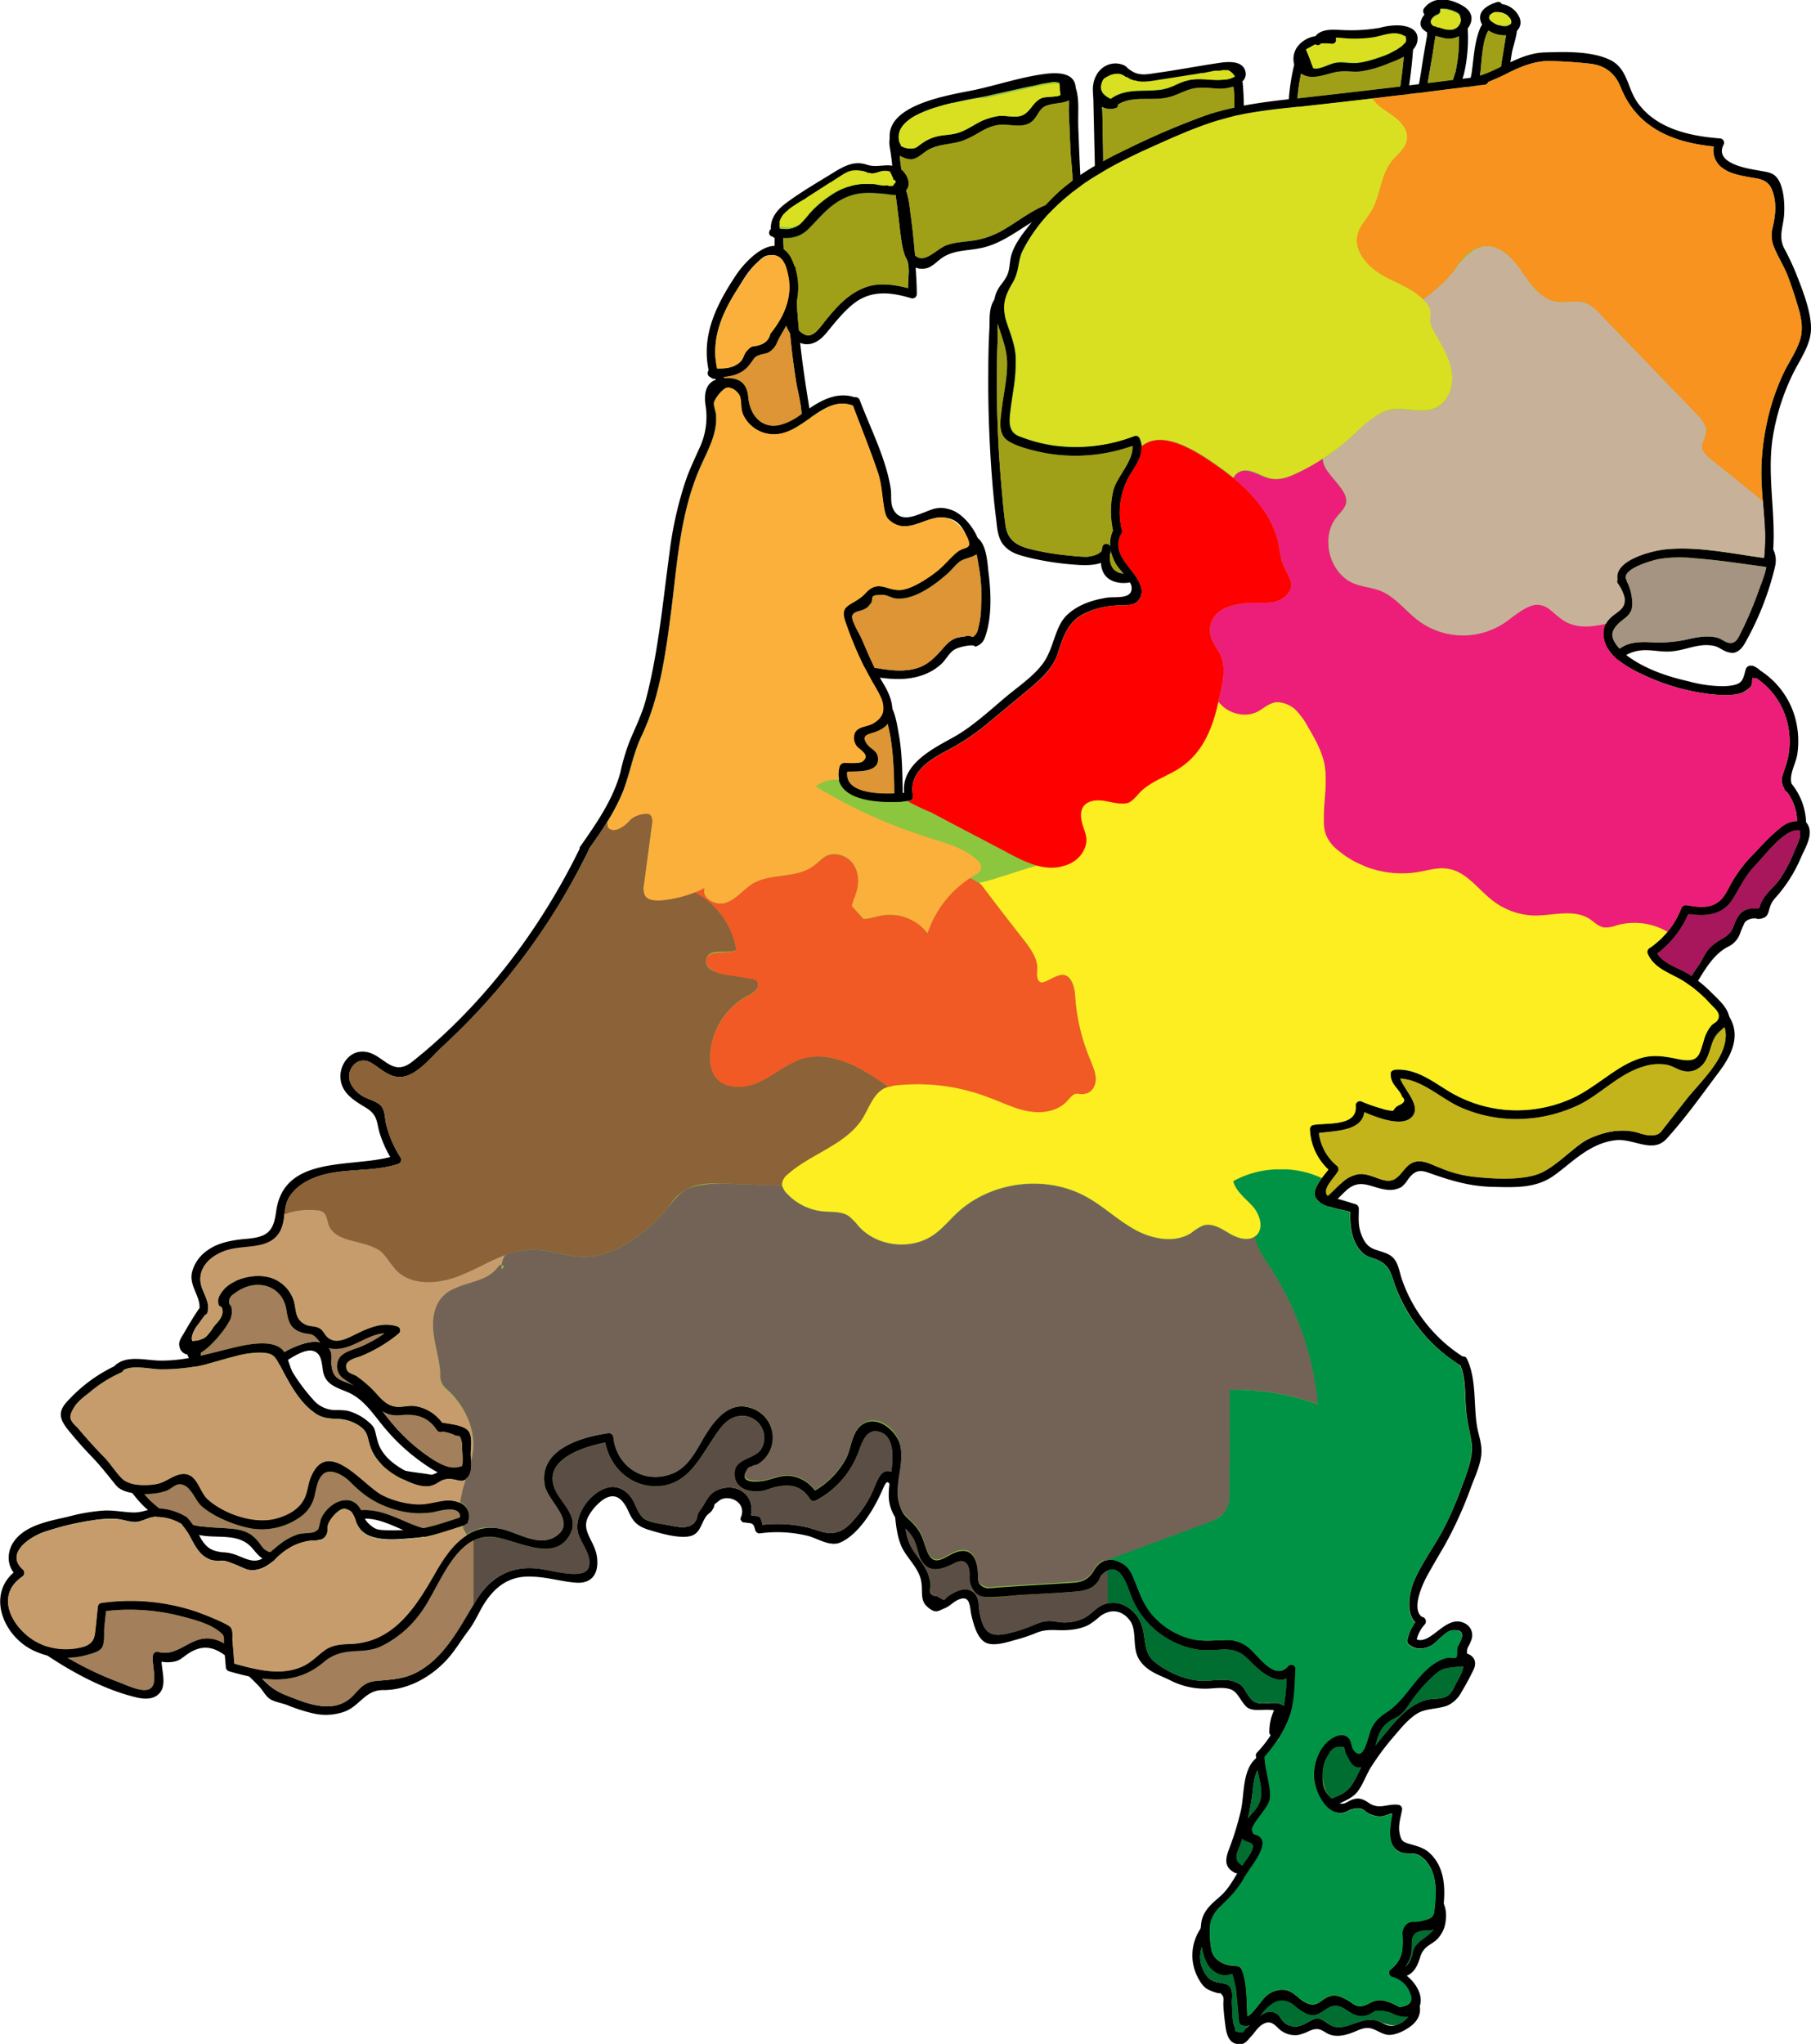 <svg xmlns="http://www.w3.org/2000/svg" viewBox="0 0 625.6 705.9"><defs><style>.cls-1{fill:#64872d;}.cls-2{fill:#8cc63f;}.cls-3{fill:none;}.cls-4{fill:#d9e021;}.cls-5{fill:#a0a018;}.cls-6{fill:#8c6239;}.cls-7{fill:#c69c6d;}.cls-8{fill:#a37f5b;}.cls-9{fill:#5b4e45;}.cls-10{fill:#736357;}.cls-11{fill:#009245;}.cls-12{fill:#006d31;}.cls-13{fill:#ed1e79;}.cls-14{fill:#a8165c;}.cls-15{fill:#c7b299;}.cls-16{fill:#a59481;}.cls-17{fill:#f7931e;}.cls-18{fill:#c4b41c;}.cls-19{fill:#fcee21;}.cls-20{fill:red;}.cls-21{fill:#f15a24;}.cls-22{fill:#fbb03b;}.cls-23{fill:#dd9536;}</style></defs><title>Nederland AI</title><g id="Nederland"><path class="cls-1" d="M1041,697.9c-6.9-8-16.8-11.5-26.6-14.9-38.4-13.3-77.3-26.7-117.7-32.4-20.5-2.9-42.6-5-62.9-.1-9.8,2.3-18.9,6.6-27.6,11.8s-17,9.9-23,16.6-5.8,15.7-11.6,22.2c-4.3,4.9-10.3,7.7-16.4,9.7s-14.6,3.5-21.9,5.3c-9,2.1-17.6,5.5-26.4,8s-16.7,4.1-25.2,2.8-15.5-7.7-24.1-10.4-19.2,2-26.7,7.8a106.8,106.8,0,0,0-10.6,9.6c-1.4,1.3-8.6,10.5-5,12.3a1.3,1.3,0,0,1,.7.9,116.7,116.7,0,0,0,24.3,12.6c2.6,1,5.3,2.3,8,2.7,7,.9,3.4-7.7,3.9-11.6a1.5,1.5,0,0,1,1.9-1.5c6.7,1.9,11-5.4,17.9-4.6,5.3.6,8.8,4.9,12.5,8.2s7.9,9.2,13.5,11.3,15.2,6.4,21.8,1.6c3.4-2.5,5.4-6,9.9-6.5s10.4-.7,15.5-4c8.9-5.6,13.4-15.4,18.8-24s11.7-11.8,21.1-10.8c4.2.4,15.6,4.6,17.5-.1s-2.5-8.4-3.5-12.1c-1.7-6.3,4.6-14.9,11-15.9,3.9-.6,6.5,1.5,8.1,4.8s1.6,4.8,4.2,6.4,5.3,1.5,7.7,1.9,7.7,1.8,9.7-1.6c.8-1.4.9-2.7,1.7-3.9s2.6-5.2,5.5-6.5c6.8-3.1,13.3,1.7,11.8,8.5h0a.1.1,0,0,1,.1.1l2.4.4a1.4,1.4,0,0,1,1,1.1,12.1,12.1,0,0,1,.5,1.8,47.5,47.5,0,0,1,15.5.9c3.3.8,6.3,2.6,9.6,1.8s5.2-2.9,7.3-5.4a35.9,35.9,0,0,0,4.9-7.3c1.1-2.1,1.6-4.6,3-6.5s3.2-2.7,5.1-1.2,2.5,6.5,2.8,9c.6,4.9.6,10,2.4,14.7s5.5,7.3,6.8,11.6c.4,1.5.1,3.1.5,4.5s.5,2.4,2.4,2.6l2.2,1.2c.8-.1,2.1-1.5,2.8-2s5.2-2.3,7.4-.7,1.8,5.1,2.4,7.6c1.1,5.1,2.7,8,8.3,7a46.1,46.1,0,0,0,7.5-2.1c4.2-1.5,6.1-3,10.3-2.3a15.3,15.3,0,0,0,10.1-1.3c1.8-1,3.2-2.6,5-3.8a9.1,9.1,0,0,1,7.9-.8,11.5,11.5,0,0,1,6.6,6.7c1.9,4.6.3,9.7,4.7,13.2s10.7,6.3,16.2,6.5c3.8.1,7.8-1,11.4.3s3.5,3.5,5.7,6,7.4.2,10.8,2a1.6,1.6,0,0,1,.5,2.1,12.5,12.5,0,0,0-1.9,6.2v.5c6.1,2.4,10.5-8.2,11.5-12.3a66.4,66.4,0,0,0,1.3-14,143.4,143.4,0,0,0-2-27.8C1050,713.5,1046.9,704.8,1041,697.9Z" transform="translate(-599.4 -178.8)"/><path d="M1045.1,698.2c-5.2-6.9-12.3-11.4-20.3-14.6-10.1-4-20.6-7.3-30.9-10.8-22.4-7.6-44.9-14.7-67.9-19.9s-44.5-8.2-67.1-8.1c-10.7.1-21.6,1.1-31.9,4.5s-18.9,8.1-27.5,13.7-17.1,10.1-21.5,18.1c-2.5,4.4-3.3,9.6-5.8,14a23.7,23.7,0,0,1-9.7,9.4c-7.6,4.2-16.4,5.7-24.7,7.5-10,2.1-19.5,5.5-29.2,8.5-12.3,3.7-25.1,6.1-37.1-.2-9.4-4.9-17.2-9.9-28.1-6.4s-18.2,10.6-25.3,17.9c-2.9,3-10.3,12.9-5.1,16.5a1.6,1.6,0,0,0,.6.8c9.7,6.7,21.2,13.1,32.8,15.9,2.9.7,6.4.9,8.4-1.8s.6-7,.4-10.5a11.8,11.8,0,0,0,4.2,0c2.4-.4,3.3-1.8,5.5-3.1,7.6-4.7,12.6,1.1,18.1,6a78.1,78.1,0,0,1,5.9,5.6c1.2,1.3,2.1,3.1,3.5,4.2s4.5,1.6,6.3,2.3a55.1,55.1,0,0,0,8.7,2.8,19.1,19.1,0,0,0,11.1-.6c5.3-2,7.1-7.5,13.3-7.4,8,0,15.6-4,21.1-9.6,3.3-3.3,5.4-7.1,8.2-10.8s3.9-7.1,6.2-10.4c3.5-5.1,8-8.3,14.3-8.4s11.2,1.7,16.8,2.1,8-3.3,7.2-9-6-9.1-2.6-14.5a17.1,17.1,0,0,1,4.8-5.2c4.6-3,7.1.5,8.8,4.3s3.4,5.1,7.4,6.3,9.7,2.8,13.5,2.1,3.9-4.2,5.9-7c.6-.8,1.5-1.2,2-2,1.8-2.9-.6-.9,2.4-3.3s9.6.3,7.6,5.6l-.2.5a1.4,1.4,0,0,0,.3.9h.1c0,.1.1.1.1.2s.4.3.6.3h.3l2.2.3c1,.4,1.1.9,1.5,2.4a1.6,1.6,0,0,0,1.4,1.1,44.2,44.2,0,0,1,16.6.8c3.4.8,7.6,3.8,11.2,2.4,6.7-2.8,12.1-12.1,14.8-18.4,1.2-2.7,1.7-3.5,2.9-.9s.9,5.7,1.2,8.1c.4,4.1.7,8.2,2.2,12s5.4,7.1,6.7,11.2-.5,7.5,2.4,10.1,3.9,1.4,5.9.6,2.9-2.1,4.6-2.9c4.6-2.2,4.1,2.5,4.8,5.4s1.9,7.6,4.7,9.2,7.8-.1,10.7-.9a56.7,56.7,0,0,0,6.6-2.2c2.7-1.2,4.9-1.2,7.8-1.1s7.3,0,10.8-1.9a25.7,25.7,0,0,0,3.7-2.8c3.5-2.7,7.5-2.4,10.3,1.2s.7,9.4,3.3,13.6,7.1,5.4,10.5,7.1a26.4,26.4,0,0,0,13.2,3c2.6-.1,5.3-.6,7.8.2s3.3,3.7,5.4,5.9,6.4.7,9.7,1.4a17.3,17.3,0,0,0-1.6,6.7v.4a1.6,1.6,0,0,0,.7,1.7c6.6,4.1,12.8-3.1,15.2-8.6,3.2-7.3,3.1-15.7,3.1-23.4C1056.7,730.1,1055.2,711.8,1045.1,698.2Zm8.7,51.9a66.4,66.4,0,0,1-1.3,14c-1,4.1-5.4,14.7-11.5,12.3v-.5a12.5,12.5,0,0,1,1.9-6.2,1.6,1.6,0,0,0-.5-2.1c-3.4-1.8-8.2,1-10.8-2s-2.1-4.7-5.7-6-7.6-.2-11.4-.3c-5.5-.2-11.9-3-16.2-6.5s-2.8-8.6-4.7-13.2a11.5,11.5,0,0,0-6.6-6.7,9.1,9.1,0,0,0-7.9.8c-1.8,1.2-3.2,2.8-5,3.8a15.3,15.3,0,0,1-10.1,1.3c-4.2-.7-6.1.8-10.3,2.3a46.1,46.1,0,0,1-7.5,2.1c-5.6,1-7.2-1.9-8.3-7-.6-2.5,0-5.9-2.4-7.6s-5.3-.5-7.4.7-2,1.9-2.8,2l-2.2-1.2c-1.9-.2-2.7-1-2.4-2.6s-.1-3-.5-4.5c-1.3-4.3-5.2-7.4-6.8-11.6s-1.8-9.8-2.4-14.7c-.3-2.5-.5-7.3-2.8-9s-3.9-.7-5.1,1.2-1.9,4.4-3,6.5a35.9,35.9,0,0,1-4.9,7.3c-2.1,2.5-4,4.7-7.3,5.4s-6.3-1-9.6-1.8a47.5,47.5,0,0,0-15.5-.9,12.1,12.1,0,0,0-.5-1.8,1.4,1.4,0,0,0-1-1.1l-2.4-.4a.1.1,0,0,0-.1-.1h0c1.5-6.8-5-11.6-11.8-8.5-2.9,1.3-3.8,4.1-5.5,6.5s-.9,2.5-1.7,3.9c-2,3.4-6.4,2.2-9.7,1.6s-5.5-.7-7.7-1.9-3-4-4.2-6.4-4.2-5.4-8.1-4.8c-6.4,1-12.7,9.6-11,15.9,1,3.7,5.2,7.9,3.5,12.1s-13.3.5-17.5.1c-9.4-1-16.1,2.9-21.1,10.8s-9.9,18.4-18.8,24c-5.1,3.3-9.7,3.5-15.5,4s-6.5,4-9.9,6.5c-6.6,4.8-15.1,1-21.8-1.6s-9-7.4-13.5-11.3-7.2-7.6-12.5-8.2c-6.9-.8-11.2,6.5-17.9,4.6a1.5,1.5,0,0,0-1.9,1.5c-.5,3.9,3.1,12.5-3.9,11.6-2.7-.4-5.4-1.7-8-2.7A116.7,116.7,0,0,1,616,747.1a1.3,1.3,0,0,0-.7-.9c-3.6-1.8,3.6-11,5-12.3a106.8,106.8,0,0,1,10.6-9.6c7.5-5.8,17-10.8,26.7-7.8s15,9.1,24.1,10.4,17.1-.4,25.2-2.8,17.4-5.9,26.4-8c7.3-1.8,14.7-3,21.9-5.3s12.1-4.8,16.4-9.7c5.8-6.5,5.9-15.8,11.6-22.2s15.3-11.9,23-16.6,17.8-9.5,27.6-11.8c20.3-4.9,42.4-2.8,62.9.1,40.4,5.7,79.3,19.1,117.7,32.4,9.8,3.4,19.7,6.9,26.6,14.9s9,15.6,10.8,24.4A143.4,143.4,0,0,1,1053.8,750.1Z" transform="translate(-599.4 -178.8)"/><path class="cls-1" d="M1067.2,764.7c-11.7,6.4-21.8,15.8-32.2,24.2l-.5.3c-2.1,2.6-2.1,6.7-2.6,10a92.6,92.6,0,0,1-2.7,12.7c-.7,2.1-1.4,4.1-2.2,6.2s-.6,3.8,1.7,5.1,3.3,1.2,4,3.3c1.7,5-5.7,9.7-8.8,12.6-5.9,5.5-14.1,13.7-7.4,22.4,2.1,2.6,5.3,1.2,7.4,3.1s1.1,4.5,1.1,6.3-.1,5.5.8,7.7-.3,1.5,1.6,2,1.2-.2,2.5-1.3,2.7-3,4.6-4.2,3.5-1.9,5.5-1.1,2.9,3.8,5.4,4.5,5.6-2.6,8.9-2.6,3.2,1.5,4.9,2.4c5.1,2.5,10.5-3.6,16.2-1.5,2.4.8,4.4,2,7,1.1s5.3-3.8,3.7-7.7-4.1-6-6.4-8.4a1.5,1.5,0,0,1,1-2.5c3.7-.4,5-1.2,6.3-4.6.4-1.2.4-2.4,1.1-3.5,2.2-3.3,6.3-3.9,7.5-8.2,2.9-10.5-12-13.6-19.2-15.8-9.4-2.8-28.7-6.2-24.3-20.8,2.3-7.4,10.2-5.4,14-10.8,2-2.8,3.1-6.2,5-9.1a94.8,94.8,0,0,1,7.2-9.5c4-4.8,8.3-10,14.7-11.3,2.3-.4,4.9.1,6.9-1.6a10.5,10.5,0,0,0,2.3-3.6c.8-1.5,3.1-5.2,2.6-7C1091.5,751.4,1078.6,758.4,1067.2,764.7Z" transform="translate(-599.4 -178.8)"/><path d="M1068.5,760.6c-12.2,6.3-22.6,15.5-33.2,24.2l-.5.2c-6.4,3.5-5.4,12.7-6.7,18.9a101.4,101.4,0,0,1-4.4,14.2c-.8,2.4-1.3,4.8.9,6.6s2.4.7,3.3,1.4c3.6,2.9-.8,5.9-2.8,7.8s-7.2,6.2-10.1,9.8a16.5,16.5,0,0,0-1.1,19.3c1.4,2.4,2.8,3.1,5.3,3.9s1-.4,2.1.6.7,2.1.7,3.4.3,4.5.6,6.7.6,6.1,3.6,7,4-1,5.4-2.5,2.5-3.5,4.4-4.4,3.1-.3,4.8,1.4a8.2,8.2,0,0,0,7.1,2.5,15.7,15.7,0,0,0,3.8-1.4c2.7-1.1,3.6-.7,5.9.7s5.2,1.2,8.1.2,4-1.9,6.2-1.9,4.1,1.8,6.5,2.3,6.3-1.2,8.8-3.3c5.9-5,1.1-11.7-3.4-16.5,3.4-.9,4.9-2.7,6.2-7s4.5-4.2,6.5-6.9a10.3,10.3,0,0,0,2.3-5.6c1.9-13.2-16.7-16.6-25.9-19.1-7.3-1.9-19.1-4.3-18.2-14.2.7-7.2,10.4-6.4,14-11.8,1.8-2.6,2.8-5.7,4.5-8.3a88.1,88.1,0,0,1,7.8-10.4c2.3-2.7,4.7-5.7,7.8-7.7s7.1-1.5,10.7-2.9a10.4,10.4,0,0,0,4.8-4.7,88.3,88.3,0,0,0,4.3-8c1-2.7-.2-4.3-2.1-5.1a7.4,7.4,0,0,0-3.9-.4,1.8,1.8,0,0,0-.9.4c0,.1-.1.1-.2.2C1089.8,749.7,1078.9,755.2,1068.5,760.6Zm33.7-.1a10.5,10.5,0,0,1-2.3,3.6c-2,1.7-4.6,1.2-6.9,1.6-6.4,1.3-10.7,6.5-14.7,11.3a94.8,94.8,0,0,0-7.2,9.5c-1.9,2.9-3,6.3-5,9.1-3.8,5.4-11.7,3.4-14,10.8-4.4,14.6,14.9,18,24.3,20.8,7.2,2.2,22.1,5.3,19.2,15.8-1.2,4.3-5.3,4.9-7.5,8.2-.7,1.1-.7,2.3-1.1,3.5-1.3,3.4-2.6,4.2-6.3,4.6a1.5,1.5,0,0,0-1,2.5c2.3,2.4,5.1,5.3,6.4,8.4s-.2,6.3-3.7,7.7-4.6-.3-7-1.1c-5.7-2.1-11.1,4-16.2,1.5-1.7-.9-2.9-2.4-4.9-2.4s-5.3,3.6-8.9,2.6-3.2-3.5-5.4-4.5-3.8,0-5.5,1.1-3,2.9-4.6,4.2-.5,1.7-2.5,1.3-.9-.5-1.6-2-.7-5.4-.8-7.7.6-4.8-1.1-6.3-5.3-.5-7.4-3.1c-6.7-8.7,1.5-16.9,7.4-22.4,3.1-2.9,10.5-7.6,8.8-12.6-.7-2.1-2.3-2.3-4-3.3s-2.7-2.7-1.7-5.1,1.5-4.1,2.2-6.2a92.6,92.6,0,0,0,2.7-12.7c.5-3.3.5-7.4,2.6-10l.5-.3c10.4-8.4,20.5-17.8,32.2-24.2s24.3-13.3,37.6-11.2C1105.3,755.3,1103,759,1102.2,760.5Z" transform="translate(-599.4 -178.8)"/><path class="cls-1" d="M870.1,263.7c0,1.8.1,3.7.2,5.5s.1,1.7.2,2.5l1.2-1.1a1.5,1.5,0,0,1,2.6,1c0,7.2.4,14.3,1.1,21.3,4.2,4.2,7.6-1.6,9.9-4.3s7.1-8.1,12.1-10.2,10.5-1.4,15.7-.1q-.1-5.1-.6-10.2c-1.4-2.7-1.7-6.4-2.1-9-.6-5.2-1.3-10.5-1.9-15.7-1.6-2.1-3.8-2.4-6.7-1.8s-5.4,2-8.1,2.6-5.1.7-7.5,1.5c-4.7,1.5-7.9,6.4-10.8,10.4a1.6,1.6,0,0,1-1.1,1.4c0,.1-.1.1-.1.2a1.4,1.4,0,0,1-2.4-.5A3.4,3.4,0,0,0,870,261,24.4,24.4,0,0,0,870.1,263.7Z" transform="translate(-599.4 -178.8)"/><path class="cls-1" d="M876,327c1.3-5.3-.8-11.2-1.6-16.5s-1.2-7.9-1.6-11.9c-.2-1.5-.3-3.1-.5-4.6a20.1,20.1,0,0,1-1.1-2.1,57.8,57.8,0,0,1-3.3-12.7c-5.8,7.8-9.4,17.1-15.3,24.9a1.5,1.5,0,0,1-1.6,2.1c0,.1-.1.1-.1.2a1.3,1.3,0,0,1-1.8.2c-.5.9-.3,1.8.6,2.8a24.3,24.3,0,0,0,1.4,2,18.5,18.5,0,0,1,2.5,3.7c1.5,3.1,1,6.5,2,9.7s4.9,8.4,9.6,9.1S874.8,331.9,876,327Z" transform="translate(-599.4 -178.8)"/><path class="cls-1" d="M751.6,692.1c-4.5-1.6-9.6-1.6-14.2-2.7a87.5,87.5,0,0,1-12.3-3.8c-8.7-3.1-17.4-6.2-26.5-8.5a153,153,0,0,0-52.6-4.2,1.8,1.8,0,0,1-.7.9c-9.2,5.5,2.6,20.4,7.6,24.6a32.5,32.5,0,0,0,12.4,6.7c4.4,1.4,8.8,1.2,13.3,1.6,2.8.2,5.6.7,7.9,2.4a16.6,16.6,0,0,1,2.6,2.7,11.2,11.2,0,0,0,1.7,2.1c3.1,2.3,4.9.2,7.2-.6,7.5-2.8,13.5-8.5,20.8-11.6s13.9-.4,20.7,2.6c5,2.2,11.1,4.5,16.2,1.3C762.4,701.3,757.2,694,751.6,692.1Z" transform="translate(-599.4 -178.8)"/><path class="cls-1" d="M736,613.9c-5.8-1.4-11.8-.6-17.7-.8s-10.2-1.1-15.3-.9c-17.2.5-31.7,14.8-33.9,31.5a2.8,2.8,0,0,1-.1.9,26.4,26.4,0,0,0-.2,2.8h0a8.5,8.5,0,0,0,1.4,1.7,16,16,0,0,0,3.2,2.1,16.8,16.8,0,0,0,8.8,1.8c5.6-.4,10-4.1,14.6-6.9s13.7-7.1,16.7-1c.7,1.6.3,3.1.4,4.8.4,4.9,2.9,5.3,6.4,6.7a23.4,23.4,0,0,1,7.6,5.2c3.2,3.3,5.7,7.3,8.9,10.7a63.4,63.4,0,0,0,11.5,9.8c3.5,2.4,7.6,4.7,11.8,2.2s4.5-5.1,5.4-8.3a44.4,44.4,0,0,0,1.7-14,58.6,58.6,0,0,0-7.7-28.3C754.4,625.1,746.3,616.3,736,613.9Z" transform="translate(-599.4 -178.8)"/><path class="cls-1" d="M911.1,240.1l.3,2.1c1.7,2.9,2.1,7,2.5,10.2.7,4.9,1.2,9.8,1.6,14.6,3.2,3.2,8-2.4,10.9-3.5s6.9-1.1,10.4-1.8a29.3,29.3,0,0,0,9.9-3.9c5-3,9.7-6.8,15.3-8.7l3.6-.9c3-.4,3.8-.6,4.2-4.2s-.4-8.7-.6-12.9l-.6-13.9c-.1-3,.9-6.6-2.8-7.8-1.8-.5-4.3.4-6,.9-7.8,2.4-15,7.1-22.8,9.8s-16.6,4.9-25,7h0a1.6,1.6,0,0,1-2.3.2c.6.6.6,6.2.7,7.2Z" transform="translate(-599.4 -178.8)"/><path class="cls-1" d="M871.5,280.4c-.1-1.8-.1-3.5-.2-5.3l-.4.5A39.3,39.3,0,0,0,871.5,280.4Z" transform="translate(-599.4 -178.8)"/><path class="cls-1" d="M1113.3,214.4a17,17,0,0,0,3.1.6c.5-5.1,1.1-10.1,1.8-15.2.5-2.8.9-5.6,1.4-8.5.3-1.3.9-2.4,0-3.4s-3.5-.7-4.8.1c-3.5,2.3-3.5,12.7-4.1,16.6-.3,2.2-1.5,5.6-.9,7.8S1111.3,214,1113.3,214.4Z" transform="translate(-599.4 -178.8)"/><path class="cls-1" d="M1059.4,224.4a81.5,81.5,0,0,0,8.5,2.2c3.9.9,9.5,2.8,11.8-1.9,1.4-2.8,1.7-6.8,2.3-9.8a152.9,152.9,0,0,0,2.6-20.2c-6.4-1.1-12.4,1.3-18.5,2.9a72.7,72.7,0,0,1-16,2.3h-.2a68.1,68.1,0,0,0-2.2,11.8c-.3,2.4-1.2,6.6.6,8.5S1056.6,223.5,1059.4,224.4Z" transform="translate(-599.4 -178.8)"/><path class="cls-1" d="M1092.9,221.8c3.1,2,6.7-1.2,7.1-4.4.1-1.5-.3-3.1-.2-4.6.3-3.2,1.5-6.2,2.4-9.2a54.3,54.3,0,0,0,1.2-12c0-.9.3-3.6-.1-4.3s-.9-.5-2.3-.4-4.7-.5-5.3,2.4-1.1,6.3-1.6,9.4-1.3,7.7-2,11.5c-.2,1.6-.5,3.2-.8,4.8S1090.3,220.1,1092.9,221.8Z" transform="translate(-599.4 -178.8)"/><path class="cls-1" d="M980.4,228c.2,7.8-.1,15.8.5,23.6.5,5.4,3.5,8.5,8.5,10.2a24,24,0,0,0,9.2,1.1c6.7-.6,12.1-4.1,16.3-9.2a57.7,57.7,0,0,1,5.8-6.3c1.9-1.6,3.1-2.2,4.1-4.6s1-4.1,1-6.7V213.7c0-1.5.3-6.3-1.6-7.2s-4.1.4-5,.5l-11.5,1.2-23.1,2.4a1.3,1.3,0,0,1-1.4-.9h-.5c-1.5-.6-2.3-.1-2.3,1.3s-.3,4.4-.2,6.2C980.3,220.8,980.3,224.4,980.4,228Z" transform="translate(-599.4 -178.8)"/><path class="cls-1" d="M907,433.3a54.9,54.9,0,0,0-1.7-7c-1.1-3.2-2.6-3.3-5.8-3.4s-10.9,1.6-15.1,3.5c-18.6,8.7-11.5,35.6-1.5,48.3,5.2,6.6,11.1,12.9,16.8,19.2s9.1,9.7,14.9,13c-2.4-15.6-5.4-31.3-6.1-46.9C908.1,451.1,908.5,442.1,907,433.3Z" transform="translate(-599.4 -178.8)"/><path class="cls-1" d="M934.3,366.6c-1.1-.4-3.3.3-4.4.4a106.8,106.8,0,0,0-47,17.3c-4,2.6-8.3,5.2-9,10.3a37.4,37.4,0,0,0-.1,7.5c9.6.9,19.9,5.9,28.6,7.5,4.9.8,10,1.3,14.8-.4s6.3-5.3,9.8-8.4,3.9-1.8,6.8-2.4a4.7,4.7,0,0,1,1.7.4,4.4,4.4,0,0,0,1.8-3,29.3,29.3,0,0,0,1-7.8,57.1,57.1,0,0,0-.9-14.3C937,371.5,936.8,367.5,934.3,366.6Z" transform="translate(-599.4 -178.8)"/><path d="M830.9,512.2l-7.5-2.7c-1.8-.6-2.6,2.3-.8,2.9l7.5,2.7C831.9,515.7,832.7,512.8,830.9,512.2Z" transform="translate(-599.4 -178.8)"/><path class="cls-1" d="M1216.5,461.3a51.8,51.8,0,0,0-7.3-4,66.1,66.1,0,0,0-17.4-5.3c-13.6-2.4-27.6-1.3-41.3.2-26.1,2.7-51.6,6.6-72.8,23.4-19.1,15-40.8,35.1-42.2,61.1-.7,13.4,3.8,27,6.7,39.9,1.2,5.3,4.9,14.7,1.9,20.4a22.5,22.5,0,0,0,10.4-2.5c3.3-1.8,5.5-4.8,8.4-7.2a11.1,11.1,0,0,1,5.9-3c3.3-.3,6.1,1.6,9.2,2.2,5.9,1,5.9-7.1,12.2-6.6,2.3.2,4.4,1.4,6.6,2.2a39.1,39.1,0,0,0,12.2,3.1c7,.8,16.9,1.7,23.3-1.6s10-8.6,16-11.5,10-3.5,15.2-2.5c2.4.4,4.2,1.4,6.6,1.3s3-1.2,4.7-3.3l7.1-9c4.7-6,13.1-13.5,13.6-21.5s-8.1-11.5-14.4-13.8a1.5,1.5,0,0,1-.9-2.2l6.4-9.6c1.4-2.1,2.7-4.8,4.7-6.5s5.5-2.6,6.9-6.2c.7-1.9,1.4-3.9,3.2-5.2a5.6,5.6,0,0,1,3.8-1c2.8.1,1.7-.7,3.1-3.1s4.2-4.6,6-7.2a51.5,51.5,0,0,0,5.1-9.9,29.2,29.2,0,0,0,1.8-4.6C1221.6,464,1219.1,463,1216.5,461.3Z" transform="translate(-599.4 -178.8)"/><path d="M1209.2,454c-11.8-5.1-24.6-6.6-37.3-6.4s-27.7,2-41.4,4c-12.2,1.8-24.4,4.5-35.7,9.7s-21.5,13.6-30.9,22.2-18.3,17.7-24.2,28.9a58.6,58.6,0,0,0-6.2,38.3c1.3,8,3.4,16,5.1,23.9.9,3.8,1.7,7.5,2.6,11.3s2.1,8.1-.6,10.8h-.6c-1.9-.3-2.7,2.5-.9,2.9a1.5,1.5,0,0,0,2.1.6l.3-.3a24.2,24.2,0,0,0,16.5-4c2.4-1.7,4.3-4,6.5-6,4.9-4.4,8.6-.8,14-.2a8.1,8.1,0,0,0,5.1-1,10.5,10.5,0,0,0,2.2-2.6c2.2-2.9,3.8-3.5,7.3-2.2,7.4,2.6,13.8,4.6,21.8,4.8s14.9.5,21-3.7,12.3-11.3,21.5-12.4c6.2-.8,12.9,4.8,17.7-.5,6.3-6.9,12-14.9,17.6-22.4,4-5.2,7.9-11.8,4.8-18.4s-8.4-8.1-13.7-10.1c3.4-5.5,6.8-12.5,12.5-15.4a8.1,8.1,0,0,0,4.3-4.9c.4-1.1.9-2.2,1.4-3.3s3-2.1,4.7-1.4c5-.4,2.6-3.4,5.8-7.1a49.7,49.7,0,0,0,9.1-14.3c1.5-3.4,4.7-8.4,1.8-11.9S1213.8,456,1209.2,454Zm12,13.8a29.2,29.2,0,0,1-1.8,4.6,51.5,51.5,0,0,1-5.1,9.9c-1.8,2.6-4.4,4.5-6,7.2s-.3,3.2-3.1,3.1a5.6,5.6,0,0,0-3.8,1c-1.8,1.3-2.5,3.3-3.2,5.2-1.4,3.6-4.2,4-6.9,6.2s-3.3,4.4-4.7,6.5l-6.4,9.6a1.5,1.5,0,0,0,.9,2.2c6.3,2.3,14.9,5.8,14.4,13.8s-8.9,15.5-13.6,21.5l-7.1,9c-1.7,2.1-2,3.2-4.7,3.3s-4.2-.9-6.6-1.3c-5.2-1-10.5.3-15.2,2.5s-10.1,8.5-16,11.5-16.3,2.4-23.3,1.6a39.1,39.1,0,0,1-12.2-3.1c-2.2-.8-4.3-2-6.6-2.2-6.3-.5-6.3,7.6-12.2,6.6-3.1-.6-5.9-2.5-9.2-2.2a11.1,11.1,0,0,0-5.9,3c-2.9,2.4-5.1,5.4-8.4,7.2a22.5,22.5,0,0,1-10.4,2.5c3-5.7-.7-15.1-1.9-20.4-2.9-12.9-7.4-26.5-6.7-39.9,1.4-26,23.1-46.1,42.2-61.1,21.2-16.8,46.7-20.7,72.8-23.4,13.7-1.5,27.7-2.6,41.3-.2a66.1,66.1,0,0,1,17.4,5.3,51.8,51.8,0,0,1,7.3,4C1219.1,463,1221.6,464,1221.2,467.8Z" transform="translate(-599.4 -178.8)"/><path class="cls-1" d="M1105.7,405.5c5.8,4.2,12,7.9,19.1,9.5s13.9,1.4,20.8.7a1.8,1.8,0,0,1,1-1.9c6.1-2.4,8.4-9.6,14.4-12.2,3.3-1.3,6.8-1.1,10.2-.9a47.5,47.5,0,0,0,12.5-1.4c3-.6,6.1-1.1,9.1-.2,1.3.4,2.3,1.3,3.5,1.6,2.9.8,3.7-2,4.8-4.1a127.4,127.4,0,0,0,5.6-13.2c1.4-4,5-11,1.9-14.7s-6.7-5.4-9.8-7.8l-9.3-7.5-20.2-16.1c-12.6-10-25.2-19.4-40-26.1s-31.5-13.3-47.4-19.3-31.5-8-47.9-9.8a404.9,404.9,0,0,0-49.2-3.1c-8.4.1-16.8.5-25.1,1.4-4.3.5-10.2.3-13.4,3.5s-2.2,8.8-2.3,12.9a405.1,405.1,0,0,0,1.4,50.5c.4,4.2.7,8.4,1.3,12.6s3.4,7.1,8.1,8.4a86.6,86.6,0,0,0,14.4,2.4,50.9,50.9,0,0,0,5.6.4c1.3-.1,4.4-.7,5.2-2.2a5,5,0,0,1,.2-1.2c.4-1.8,2.8-1.2,2.9.4a4.3,4.3,0,0,1-.3,2.3c-.2,3.2.9,6.4,5.1,6.5a25.2,25.2,0,0,0,4.7-.6,111.1,111.1,0,0,1,11.6-.9,175.2,175.2,0,0,1,25.1,1.4c14.4,1.6,29.6,2.9,43.4,7.7S1094.9,397.8,1105.7,405.5Z" transform="translate(-599.4 -178.8)"/><path d="M1063.7,385a69.9,69.9,0,0,1,23.1,10c6.2,4.2,11.8,9.2,18,13.6,13.6,9.7,27.8,11.8,44.2,9.7a1.6,1.6,0,0,0,.8-2.9c4.7-3.1,7.2-8.6,12.4-10.9s9.4-.4,14.1-.7,8.3-2.2,12.5-2.2,4.6,1.4,7.1,2.3a7.8,7.8,0,0,0,2.1.4c2.5-.3,3.8-2.6,4.8-4.5a100.5,100.5,0,0,0,9.8-25.4c1.7-7.8-6.2-11.3-11.6-15.6l-24.2-19.2c-14.6-11.7-28.9-23.2-46-30.9s-35.2-15.4-53.1-21.6-37.5-7.6-56.2-9.3-40-2.6-59.8-.6c-5.6.6-15.7,0-19,5.4-1.7,2.7-1.4,6.4-1.5,9.4-.3,5.2-.4,10.4-.4,15.5-.1,11.4.3,22.7,1.1,34,.4,5.5.9,11,1.6,16.5.4,3.3.5,6.9,3,9.5s5.5,3.1,8.4,3.9a99,99,0,0,0,14.3,2.3c2.5.2,7.3.7,10.5-.5.2,3,1.5,5.6,5.1,6.6s6.8-.4,9.7-.7a122.1,122.1,0,0,1,13.5-.7,234.5,234.5,0,0,1,29,2.3C1046,381.9,1054.9,382.9,1063.7,385Zm-59.5-9.6a111.1,111.1,0,0,0-11.6.9,25.2,25.2,0,0,1-4.7.6c-4.2-.1-5.3-3.3-5.1-6.5a4.3,4.3,0,0,0,.3-2.3c-.1-1.6-2.5-2.2-2.9-.4a5,5,0,0,0-.2,1.2c-.8,1.5-3.9,2.1-5.2,2.2a50.9,50.9,0,0,1-5.6-.4,86.6,86.6,0,0,1-14.4-2.4c-4.7-1.3-7.4-3.3-8.1-8.4s-.9-8.4-1.3-12.6a405.1,405.1,0,0,1-1.4-50.5c.1-4.1-.7-9.8,2.3-12.9s9.1-3,13.4-3.5c8.3-.9,16.7-1.3,25.1-1.4a404.9,404.9,0,0,1,49.2,3.1c16.4,1.8,32.5,3.9,47.9,9.8s31.9,12.4,47.4,19.3,27.4,16.1,40,26.1l20.2,16.1,9.3,7.5c3.1,2.4,7.3,4.8,9.8,7.8s-.5,10.7-1.9,14.7a127.4,127.4,0,0,1-5.6,13.2c-1.1,2.1-1.9,4.9-4.8,4.1-1.2-.3-2.2-1.2-3.5-1.6-3-.9-6.1-.4-9.1.2a47.5,47.5,0,0,1-12.5,1.4c-3.4-.2-6.9-.4-10.2.9-6,2.6-8.3,9.8-14.4,12.2a1.8,1.8,0,0,0-1,1.9c-6.9.7-14,.9-20.8-.7s-13.3-5.3-19.1-9.5c-10.8-7.7-20.3-16.5-33-21s-29-6.1-43.4-7.7A175.2,175.2,0,0,0,1004.2,375.4Z" transform="translate(-599.4 -178.8)"/><path d="M1045.2,222a102.3,102.3,0,0,0,18.5,6.7,89.5,89.5,0,0,0,10.3,2.1c1.8.2,4,.7,5.7-.3,4.1-2.4,4.6-11.6,5.4-15.7a172,172,0,0,0,2.6-21.3,1.6,1.6,0,0,0-1.1-1.5c-5.5-1.3-10.6-.3-16,1.2a89.2,89.2,0,0,1-20.5,3.7,1.5,1.5,0,0,0-1.3.9,1.5,1.5,0,0,0-1.7,1,70.7,70.7,0,0,0-2.6,21.9A1.4,1.4,0,0,0,1045.2,222Zm2.5-10.3a68.1,68.1,0,0,1,2.2-11.8h.2a72.7,72.7,0,0,0,16-2.3c6.1-1.6,12.1-4,18.5-2.9a152.9,152.9,0,0,1-2.6,20.2c-.6,3-.9,7-2.3,9.8-2.3,4.7-7.9,2.8-11.8,1.9a81.5,81.5,0,0,1-8.5-2.2c-2.8-.9-9.1-2.1-11.1-4.2S1047.4,214.1,1047.7,211.7Z" transform="translate(-599.4 -178.8)"/><path d="M1087.6,220.2c.3,3.4,4.5,5.1,7.6,5.5s6.2-.7,7.4-3.7.3-4,.2-6c-.1-4.1,1.1-7.7,2.3-11.6a54.5,54.5,0,0,0,1.2-17.1c-.2-2.6-1-3-3.6-3.3s-7.5-.5-9.2,1.6-.9,4.3-1.2,5.9c-.6,3.4-1.2,6.8-1.7,10.2s-1.1,6.5-1.7,9.7S1087.3,217.4,1087.6,220.2Zm3.7-5.2c.3-1.6.6-3.2.8-4.8.7-3.8,1.3-7.7,2-11.5s.9-6.3,1.6-9.4,2.5-2.1,5.3-2.4,2-.3,2.3.4.1,3.4.1,4.3a54.3,54.3,0,0,1-1.2,12c-.9,3-2.1,6-2.4,9.2-.1,1.5.3,3.1.2,4.6-.4,3.2-4,6.4-7.1,4.4S1090.8,217.9,1091.3,215Z" transform="translate(-599.4 -178.8)"/><path d="M1106.8,214.8c1.3,2.4,6,2.8,8.3,3s3.7.4,4.2-2.1v-.4c.6-6.1,1.4-12.3,2.4-18.4.4-2.4,2.8-8.4,1.3-10.7s-4.8-2.3-6.7-2.1-4.6,1.9-5.7,4.7c-1.9,4.7-2.1,10.1-2.8,15C1107.4,206.7,1105.3,212,1106.8,214.8Zm3.9-10.2c.6-3.9.6-14.3,4.1-16.6,1.3-.8,3.6-1.4,4.8-.1s.3,2.1,0,3.4c-.5,2.9-.9,5.7-1.4,8.5-.7,5.1-1.3,10.1-1.8,15.2a17,17,0,0,1-3.1-.6c-2-.4-3-.2-3.5-2S1110.4,206.8,1110.7,204.6Z" transform="translate(-599.4 -178.8)"/><path d="M977.7,239.8c.1,6.1-1.5,14.8,2.7,19.8s9.1,5.8,14,6.2a25.8,25.8,0,0,0,15.4-3.4c5.9-3.5,9.1-9.6,14.3-13.8s4.7-8.8,4.7-15.4c0-8.4.7-17.2-.1-25.5-.6-6.7-9.9-3.7-14.3-3.2l-26.9,2.8a1.4,1.4,0,0,0-1.1-.5c-2.3-.1-5.9-.8-7.9.5s-1.5,3.8-1.4,5.9Zm2.7-28.8c0-1.4.8-1.9,2.3-1.3h.5a1.3,1.3,0,0,0,1.4.9l23.1-2.4,11.5-1.2c.9-.1,4.1-.9,5-.5s1.6,5.7,1.6,7.2v22.4c0,2.6.1,4.3-1,6.7s-2.2,3-4.1,4.6a57.7,57.7,0,0,0-5.8,6.3c-4.2,5.1-9.6,8.6-16.3,9.2a24,24,0,0,1-9.2-1.1c-5-1.7-8-4.8-8.5-10.2-.6-7.8-.3-15.8-.5-23.6-.1-3.6-.1-7.2-.2-10.8C980.1,215.4,979.5,212.6,980.4,211Z" transform="translate(-599.4 -178.8)"/><path d="M876.5,332.8c3.4-3.8,3.2-8.9,2.4-13.6-1.2-7.4-2.3-14.7-3.1-22,2.8,1.2,6,.2,8.8-3.1s6.2-7.9,10.3-10.9c6-4.3,12.6-3.4,19.3-1.4a1.5,1.5,0,0,0,1.9-1.5c0-3-.2-6-.4-9.1a5.3,5.3,0,0,0,2.5.4c2.5,0,4.1-1.8,5.9-3.2,4-3.2,8.7-2.9,13.5-3.8,6.9-1.2,12.4-5.5,18.3-9.1,3.4-2.1,7-4,11.1-4.4,1.8-.2,4.3.2,5.5-1.7s.2-7.7.1-10.3c-.3-5.3-.5-10.6-.7-15.9s.4-9.5-.7-13.4a4,4,0,0,0-3.4-3.1c-8.4-2.2-18.2,5.3-25.5,8.2-10.1,4.1-20.6,6.7-31.1,9.3l-.5.2a2.8,2.8,0,0,0-2.6.3c-2.3,1.5-1.3,4.9-1,7s.6,4.8.8,7.2a7.6,7.6,0,0,0-1.8-.6c-3.1-.6-6,.6-8.8,1.7s-6.9,1.6-10.5,2.4c-6.2,1.5-9.7,6.5-13.4,11.4a3.8,3.8,0,0,0-3.6,0c-2.7,1.4-2.8,4.6-2.8,7.2a134.8,134.8,0,0,0,.5,14c-6.9,8.2-10.7,18.6-17.1,27.2a3.3,3.3,0,0,0-3.8,1.5c-2.5,3.5.7,7.4,2.7,10.2,3.5,4.9,2.2,11.3,5.6,16.4a14.5,14.5,0,0,0,10.1,6.6A13.4,13.4,0,0,0,876.5,332.8Zm-5.2-57.7c.1,1.8.1,3.5.2,5.3a39.3,39.3,0,0,1-.6-4.8Zm40.7-48h0c8.4-2.1,16.8-4.2,25-7s15-7.4,22.8-9.8c1.7-.5,4.2-1.4,6-.9,3.7,1.2,2.7,4.8,2.8,7.8l.6,13.9c.2,4.2,1,8.8.6,12.9s-1.2,3.8-4.2,4.2l-3.6.9c-5.6,1.9-10.3,5.7-15.3,8.7a29.3,29.3,0,0,1-9.9,3.9c-3.5.7-7.1.6-10.4,1.8s-7.7,6.7-10.9,3.5c-.4-4.8-.9-9.7-1.6-14.6-.4-3.2-.8-7.3-2.5-10.2l-.3-2.1-.7-5.6c-.1-1-.1-6.6-.7-7.2A1.6,1.6,0,0,0,912,227.1Zm-40.2,30.1a1.4,1.4,0,0,0,2.4.5c0-.1.1-.1.1-.2a1.6,1.6,0,0,0,1.1-1.4c2.9-4,6.1-8.9,10.8-10.4,2.4-.8,5-.9,7.5-1.5s5.3-2.1,8.1-2.6,5.1-.3,6.7,1.8c.6,5.2,1.3,10.5,1.9,15.7.4,2.6.7,6.3,2.1,9s.5,6.8.6,10.2c-5.2-1.3-10.6-2.1-15.7.1s-8.7,6.1-12.1,10.2-5.7,8.5-9.9,4.3c-.7-7-1.1-14.1-1.1-21.3a1.5,1.5,0,0,0-2.6-1l-1.2,1.1c-.1-.8-.1-1.7-.2-2.5s-.2-3.7-.2-5.5a24.4,24.4,0,0,1-.1-2.7A3.4,3.4,0,0,1,871.8,257.2Zm-16.2,67.6c-1-3.2-.5-6.6-2-9.7a18.5,18.5,0,0,0-2.5-3.7,24.3,24.3,0,0,1-1.4-2c-.9-1-1.1-1.9-.6-2.8a1.3,1.3,0,0,0,1.8-.2c0-.1.1-.1.1-.2a1.5,1.5,0,0,0,1.6-2.1c5.9-7.8,9.5-17.1,15.3-24.9a57.8,57.8,0,0,0,3.3,12.7,20.1,20.1,0,0,0,1.1,2.1c.2,1.5.3,3.1.5,4.6.4,4,1,8,1.6,11.9s2.9,11.2,1.6,16.5-5.8,7.6-10.8,6.9S856.9,329.3,855.6,324.8Z" transform="translate(-599.4 -178.8)"/><path d="M919.4,508.9a1.6,1.6,0,0,0-1.7-1c-2.5-17.1-5.9-34.3-6.4-51.6-.2-7.9,0-16-1.4-23.8-.8-4.2-1.6-12.2-6.9-12.8s-15.2,1.7-20.8,4.5-9.8,7.2-11.3,13.1c-3.5,13.9,1.8,29.4,10.4,40.2,5.8,7.2,12.1,14.1,18.4,20.8,4.6,4.9,9.5,9.3,15.4,12.2a2,2,0,0,1,.1.7,1.4,1.4,0,0,0,2.5.5h.3c1,.4,2.3-.8,1.9-1.8Zm-19.7-15c-5.7-6.3-11.6-12.6-16.8-19.2-10-12.7-17.1-39.6,1.5-48.3,4.2-1.9,10.4-3.6,15.1-3.5s4.7.2,5.8,3.4a54.9,54.9,0,0,1,1.7,7c1.5,8.8,1.1,17.8,1.5,26.7.7,15.6,3.7,31.3,6.1,46.9C908.8,503.6,904.1,498.8,899.7,493.9Z" transform="translate(-599.4 -178.8)"/><path d="M934.9,363.7c-6.2-1-14.4,1.6-20.3,3.1a113.6,113.6,0,0,0-20.8,7.8c-6.7,3.2-14.3,7.1-19.5,12.5-3.8,3.9-4,9.5-3.6,14.8a20.3,20.3,0,0,0-12.4,3.9c-1.6,1.2-.1,3.8,1.5,2.6a17.3,17.3,0,0,1,11.2-3.3,19.4,19.4,0,0,0,.2,2.4c.1,1.9,3.1,1.9,3,0s-.1-1.5-.2-2.2a75.8,75.8,0,0,1,11.4,2.8c7.5,2.4,15.4,5,23.3,5.2,5.9.2,12-1.3,16.3-5.6,1.2-1.3,2.2-3.1,3.6-4.2s4.4-1.7,6.1-1.8,1.2.5,1.7.4,2.4-.9,3.1-2.8c2.6-6.7,2.3-15.6,1.4-22.6C940.4,372.6,940.2,364.4,934.9,363.7Zm3.4,24.3a29.3,29.3,0,0,1-1,7.8,4.4,4.4,0,0,1-1.8,3,4.7,4.7,0,0,0-1.7-.4c-2.9.6-4.3.2-6.8,2.4s-5.1,6.6-9.8,8.4-9.9,1.2-14.8.4c-8.7-1.6-19-6.6-28.6-7.5a37.4,37.4,0,0,1,.1-7.5c.7-5.1,5-7.7,9-10.3a106.8,106.8,0,0,1,47-17.3c1.1-.1,3.3-.8,4.4-.4s2.7,4.9,3.1,7.1A57.1,57.1,0,0,1,938.3,388Z" transform="translate(-599.4 -178.8)"/><path d="M754.1,689.8c-5-2.2-10.7-2.1-15.9-3.3s-11.7-3.6-17.5-5.7c-25.2-9.1-52-14-78.7-10.5-1.7.2-1.9,2.6-.6,3-3.3,4.1-2.1,10.4.1,15.1a37.1,37.1,0,0,0,17.9,17.7,38.2,38.2,0,0,0,10.3,3.1c6.1.8,12.8-.8,17.1,4.6,1.8,2.1,3.3,4.1,6.3,4.2s9-3.3,12.5-5.2,9.2-6.1,14.2-8.3c7.2-3.1,13.3.4,20,3.2s15.8,4.5,20.6-2.6S759.8,692.4,754.1,689.8Zm1.6,15.8c-5.1,3.2-11.2.9-16.2-1.3-6.8-3-13.4-5.7-20.7-2.6s-13.3,8.8-20.8,11.6c-2.3.8-4.1,2.9-7.2.6a11.2,11.2,0,0,1-1.7-2.1,16.6,16.6,0,0,0-2.6-2.7c-2.3-1.7-5.1-2.2-7.9-2.4-4.5-.4-8.9-.2-13.3-1.6a32.5,32.5,0,0,1-12.4-6.7c-5-4.2-16.8-19.1-7.6-24.6a1.8,1.8,0,0,0,.7-.9,153,153,0,0,1,52.6,4.2c9.1,2.3,17.8,5.4,26.5,8.5a87.5,87.5,0,0,0,12.3,3.8c4.6,1.1,9.7,1.1,14.2,2.7S762.4,701.3,755.7,705.6Z" transform="translate(-599.4 -178.8)"/><path d="M749.2,617.3a31.2,31.2,0,0,0-15-6.8c-6.8-1.1-13.8-.2-20.7-.8-12.7-1-23.8.2-33.9,8.8a40.3,40.3,0,0,0-13.4,23.9,2.8,2.8,0,0,0-2.2,2.3c-.7,3.9,5,7.7,7.9,9.2,9.9,5.1,18,.1,26.4-5.1,2.3-1.4,6.6-4.3,9.4-3.4s2.8,4,3.3,7c.8,4.6,4.7,5.6,8.5,7.2,5.8,2.5,8.9,7.8,12.9,12.5A68.2,68.2,0,0,0,746.8,685c4,2.7,8.3,5,13.1,3s7.2-6.3,8.5-10.9c3.2-10.9,2.2-23.4-1.5-34.1S757.5,623.8,749.2,617.3Zm16.3,59c-.9,3.2-2.5,6.5-5.4,8.3s-8.3.2-11.8-2.2a63.4,63.4,0,0,1-11.5-9.8c-3.2-3.4-5.7-7.4-8.9-10.7a23.4,23.4,0,0,0-7.6-5.2c-3.5-1.4-6-1.8-6.4-6.7-.1-1.7.3-3.2-.4-4.8-3-6.1-12.8-1.3-16.7,1s-9,6.5-14.6,6.9a16.8,16.8,0,0,1-8.8-1.8,16,16,0,0,1-3.2-2.1,8.5,8.5,0,0,1-1.4-1.7h0a26.4,26.4,0,0,1,.2-2.8,2.8,2.8,0,0,0,.1-.9c2.2-16.7,16.7-31,33.9-31.5,5.1-.2,10.2.6,15.3.9s11.9-.6,17.7.8c10.3,2.4,18.4,11.2,23.5,20.1a58.6,58.6,0,0,1,7.7,28.3A44.4,44.4,0,0,1,765.5,676.3Z" transform="translate(-599.4 -178.8)"/><path class="cls-2" d="M1220.9,297.1c1.7-4.4.9-8-.4-12.4s-2.3-7.4-3.7-11-3.3-6.3-4.6-9.6a10.2,10.2,0,0,1-.4-6.9c.9-4.1,1.4-8.2-.1-12.4s-3.9-3.9-8-4.8-6.3-1.1-8.9-2.9a7.5,7.5,0,0,1-3.4-7.7c-14.2-1.4-26.7-6.5-32.2-20.6-2.2-5.4-5-7.3-10.6-8s-9.2-.8-13.7-.9c-8.1-.2-14.2,4.4-21.4,7.2a1.6,1.6,0,0,1-1.3,1c-21.4,2.6-42.8,5.3-64.2,7.6-9.6,1.1-19.2,2.1-28.5,5s-17.4,6.7-25.8,10.6c-16.3,7.4-32.4,17.4-40.9,33.8-2,3.8-1.5,8-3.8,11.7s-3.8,7.8-2,13.1,2.9,7.7,3.2,12a57.6,57.6,0,0,1-.7,11c-.4,2.8-.9,5.7-1.2,8.5s-.5,6.7,3.1,8.1a55,55,0,0,0,11.7,3.2,56.5,56.5,0,0,0,28.2-3.3,1.5,1.5,0,0,1,1.8,1c1.8,4.3-.5,7.9-2.8,11.5a25.5,25.5,0,0,0-3.4,19.8c0,.2.1.4.1.6a1.9,1.9,0,0,1-.5,1.3c-3.4,7.3,5.3,11.8,7.1,18,.7,2.6.1,5-2.7,5.8s-4.7.3-6.9.6a27.4,27.4,0,0,0-10.8,3.1c-6.3,3.5-6.4,9-9,14.9s-5.5,7.5-9.1,10.6l-14.6,12.1a78.3,78.3,0,0,1-13.2,8.9c-6.1,3.2-14.2,7.7-12.5,15.9a1.5,1.5,0,0,1-1.4,1.9c-7.7,1-27.6,1-24-12a1.8,1.8,0,0,1,1.4-1.1c1.2-.1,5.6.3,6.5-.5,2.8-2.3-1-4-2-5.3a4.3,4.3,0,0,1-.6-4.7c1.2-2.2,4.2-2,6.1-3.1,6.6-3.6,2.8-9.5,0-14.2a115.3,115.3,0,0,1-9.5-21.2c-2.1-6.2,3.7-5.8,7.1-9.7s5.9-1.1,11.5-1,10.3-4.2,13.6-6.9,4.3-4.7,6.8-6.5,4.8-.7,3.4-4.3-4.8-7.2-8.9-7.4-11.5,5.5-17.1,1.8c-2.1-1.4-2.8-3.7-3.1-6s-.8-7.3-1.9-11c-2.6-7.8-5.8-15.6-8.8-23.4-9.2-3.7-16.5,8.3-25.2,9.7a11.7,11.7,0,0,1-12.4-6.1c-1.3-2.4-.6-4.8-1.4-7a5.7,5.7,0,0,0-3.9-2.9c-1.6-.2-4.6,3.6-5,5.2s.6,3,.7,4.3c.6,6.9-3.3,13-5.9,19.2-6.4,15.2-7.5,32-9.5,48.2-1.9,14.5-3.9,30-10.2,43.3-3.3,6.8-4.1,14.2-7.2,21s-6.9,12.4-11,18.1c0,.1-.1.2-.1.4a226.6,226.6,0,0,1-50.6,68c-3.6,3.3-8.6,9.6-13.8,10.4s-7.8-4.3-12.4-5.5-5.8,1.9-6,5.1,1.7,4.9,3.8,6.5,5.4,1.9,7.1,3.8,1.4,4.4,1.9,6.5a37.9,37.9,0,0,0,5,11.5,1.5,1.5,0,0,1-.9,2.2c-8.8,2.9-18.3,1.3-27.1,4.1-4.4,1.3-8.8,3.8-10.9,8.1s-.8,7.6-2.7,11.1c-3.4,6.4-11.7,4.9-17.6,6.4s-12,6.6-9.3,13.5c1.1,3,2.5,4.8,1.8,8.1a1.2,1.2,0,0,1-.9,1c-1.5,2.1-4.1,5.4-4.5,7.4s3.3,1.2,4.8.1a19.3,19.3,0,0,0,2.8-3.6c1.4-1.7,3.7-3.7,2.8-6.3-.1-.5-1.1-.6-1.2-1.2a4.4,4.4,0,0,1,.3-3c3-6.2,12.9-8.6,18.8-6a12.2,12.2,0,0,1,6.8,7.3c1.1,3.3.2,6.4,4,8.4,1.4.8,3.4.5,4.9,1.3s1.7,2.2,2.9,3.2c3.2,2.7,8.4-.6,11.3-1.9s8.1-3.3,12.6-1.9a1.4,1.4,0,0,1,.6,2.5,51.1,51.1,0,0,1-13.1,7.8c-1.8.7-6.5,1.5-4.6,5,.4.8,2.3,1.4,3.1,1.8a40.6,40.6,0,0,1,5.5,4.6c2.7,2.7,4.7,6,9,6.1,2.1,0,3.9-.6,6.1-.3a14.7,14.7,0,0,1,9,5.7c2.5.5,6.9,1,8.8,2.6s1.1,6,1.1,8.2.7,6.5-1.1,8.4-3.9.4-6.1.3-4.4,2.2-7.4,2.5-6-1.1-8.5-2.3c-5.3-2.4-10.2-6.5-11.9-12.3-.8-3-.7-4.3-3.5-6.3a14.3,14.3,0,0,0-8.1-2.4c-2.7-.1-5-.4-7.2-2-5.8-4-9.2-11-12.4-17-1.7-3.3-2.8-3.8-6.8-3.9a35,35,0,0,0-8.5,1.3c-4.1,1-8.1,2.4-12.3,3.3a69.6,69.6,0,0,1-12.9,1.2c-3.6.1-9.8-1.7-13.3.3a1.3,1.3,0,0,1-.7.8A44.3,44.3,0,0,0,630,660a25.3,25.3,0,0,0-4.2,3.8c-1,1.2-2.5,3.3-2,5.1s2.1,2.6,2.8,3.5q4.2,5,8.7,9.6c2.3,2.3,4.1,5.4,6.4,7.6s8.3,2.4,11.6,1.8,6-3.3,9.2-3.5c5.1-.3,5.6,6.1,8.7,8.8,5.7,5.1,16.1,8.6,23.5,6.6,4.5-1.2,8.9-3.6,10.4-8.3.7-2.1.9-4.4,1.9-6.5,5.9-13.3,18.1,3.6,24.6,6.8a30.9,30.9,0,0,0,12,3.1c3.3.1,6.3-.9,9.5-1.3s8.9,1.5,8.3,6.4c0,.2-.1.3-.2.5a1.3,1.3,0,0,1-1,1.5c-5.5,1.6-11.3,3.9-17,4.5s-11.6,1.3-16.4-.8a7.7,7.7,0,0,1-3.4-2.8c-1.4-2.1-1.4-6.8-5.2-6.5s-4.8,3.5-5.5,5.4,0,2.5-.5,3.4a3,3,0,0,1-1.9,1.9,14.6,14.6,0,0,1-3,.2,19.2,19.2,0,0,0-6.5,1.8,22.5,22.5,0,0,0-6.7,5.1c-3,2.9-5.6,4.6-9.7,3.1s-5-2.8-8.1-2.9-3.5.2-5.2-.8c-4.5-2.3-5.5-8-8.7-11.5l-.2-.4a16.2,16.2,0,0,0-8.9-2.5c-2.4.1-4.4,1.6-6.7,1.8s-4.5-.8-6.7-1a36.7,36.7,0,0,0-8.1.4,95.3,95.3,0,0,0-16.6,3.9c-5,1.5-14.4,7.5-7.8,13.2a1.6,1.6,0,0,1-.3,2.4c-11,7.5-1.4,20.9,8,23.9a22.7,22.7,0,0,0,13.4.2c3.5-1.3,3.6-2.7,3.9-6s.5-5.1.8-7.6a1.5,1.5,0,0,1,1.5-1.5,71.4,71.4,0,0,1,31.8,2.8c3.3,1.1,10.2,2.9,12.5,5.6s.6,3.2.7,4.7l.6,7.9c7.4,2.1,15.9,4.3,23.3,1.1,3.5-1.4,5.7-4.5,8.9-6.3s5.3-1.5,8.1-1.6c15.1-.6,22.7-13.2,29.4-24.9,4.9-8.6,11.8-17.2,22.8-14.7,5.8,1.3,13.7,6.5,19.4,1.9s-3.6-11.6-4.6-17c-2.3-12.4,12.6-16.7,21.8-18a1.6,1.6,0,0,1,1.9,1.4c.8,8.5,8.2,14.9,16.8,13.5,6.8-1.1,10.2-6.1,13.4-11.6s9-15.2,17.9-11.8a10.7,10.7,0,0,1,1.4,19.4l-2.7,1c-4.9,5.8,4.2,4.8,5.9,4.4s5-1.7,7.8-1.6a12.3,12.3,0,0,1,9.1,5.1,28.2,28.2,0,0,0,10.9-11.3c1.7-3.5,1.9-8.8,5.2-11.3,5.5-4.1,12.2,1.7,13.4,7.1s-.4,9.1-.8,13.7-.2,6.8,1.9,9.8,2.8,2.8,4.1,4.3,2.8,5.3,4,8.5c2.4,6.3,6.1,1.9,10.1.5,5.5-1.9,7.3,2.6,7.5,7.2.1,2.4-.3,4.3,3,5.2a21.1,21.1,0,0,0,3.5-.2l7.6-.5,16.3-1c4.3-.3,6.8-.1,9.5-4a9.2,9.2,0,0,1,2.3-2.9,6.2,6.2,0,0,1,6.3-.6c3.2,1.3,4.7,4.1,5.9,7.1s3.1,8.3,6.3,11.8a26.6,26.6,0,0,0,12.2,7.6c4.7,1.4,8.9.6,13.6.6a11.7,11.7,0,0,1,8.4,3.9c2.8,2.7,8.2,10.1,12.3,5.1a1.5,1.5,0,0,1,2.6,1.1c-.4,5.9-.2,11.8-2.5,17.4a44.9,44.9,0,0,1-8.2,12.9v.3c0,5,3,9.9,1.7,14.8-.8,3-6.5,7.7-6,10.3s1.1.9,2.5,2.1a2.9,2.9,0,0,1,1.1,2.8c-.4,3.6-4.5,8.4-6.4,11.6s-5.1,6.7-8.5,10.1-3.7,6.4-3.3,10.8a27.3,27.3,0,0,0,.5,4c.8,3.3,3.1,4.5,6.4,5.2s3.5-.4,4.4,2.4c1.5,4.5,1.3,10.3,1.6,15.2,2.2-1.1,5.2-6.1,6.7-7.2a8.3,8.3,0,0,1,6.4-1.9c2.7.5,4.1,2.5,6.2,3.9,5,3.1,5.9-1.1,9.7-1.9,2-.5,3.7.4,5.4,1.4s1.8,1.3,2.8,1.8c2.8,1.2,4.2-.5,6.7-1.4s4.2,0,6.3.9l2.4,1.2c3.6-.5,4.8-2,3.6-4.6a8.8,8.8,0,0,0-6.2-5.8c-.9-.3-1.5-1.8-.6-2.5,4.4-3.5,4.4-7,4.2-12.1a4.3,4.3,0,0,1,1.4-3.7c1.4-1.2,2.8-.6,4.4-.9,5.4-1.1,5-1.9,5.4-5.7a37.1,37.1,0,0,0,.2-5.8c-.2-4.3-1.7-9.1-5.8-11.4-2.5-1.3-6-.1-8.1-2.2s-1.8-8.2-1-12.2c-2.2.3-4.4,1.3-6.8.6s-2.7-3.2-7.4-2c-1,.3-1.5.9-2.5,1.1-5.4,1.1-9.2-5.7-10.1-10.2s1-12.4,5.9-15.5c1.7-1,3.5-1.7,5.3-.5s1.2,3.3,2.3,4.7c3.5,4.2,5-5.4,6-7.5s3.1-4.2,5.6-5.9c6.7-4.5,9.9-12.9,17-17.1a13.1,13.1,0,0,1,3.7-1.5c.7-.1,2.7.2,3-.1s.2-2.6.4-3.3,4.3-6.3-1.3-6.1c-2.8,0-5.6,4.5-8.2,5.6s-4.9,1.1-7-.5a1.5,1.5,0,0,1-.7-1.7,15.4,15.4,0,0,1,2.7-6.1c-3.2-3.2-2.1-10-.6-13.8,2.9-7,7.9-13.3,11.2-20.1a123.5,123.5,0,0,0,5.5-13c1.9-4.9,4.1-9.4,3.4-14.8s-1.6-8.1-2-12.3,0-10.4-2-14.9h-.2a54.8,54.8,0,0,1-21.8-26.2c-1.6-3.8-1.7-7.6-5.8-9.7-2.4-1.3-4.1-1-6.2-3.1-3.6-3.7-4-9-4-13.9-3.6-.9-9.8-1.7-11.7-4.6s2.1-7.2,4.2-9.9a20,20,0,0,1-6.4-14,1.5,1.5,0,0,1,1.1-1.4c4.3-.9,15.5.7,14.7-6.7a1.5,1.5,0,0,1,1.9-1.5,54.1,54.1,0,0,0,7.1,2.5,12.3,12.3,0,0,0,3.2.7q1.8.8,2.7-1.8c2-.9,2.4-1.8,1.1-2.9-1.1-3.1-3.9-4.1-3.9-7.9-.1-.9.7-1.4,1.5-1.5,6.8-.5,12.1,3.4,17.7,6.9a45.6,45.6,0,0,0,21.2,7,46.3,46.3,0,0,0,23.5-4.6c6.6-3.4,11.9-8.7,18.7-11.8s10.4-2.4,16.6-1.2,7.3-1.1,8.9-6.2a13.8,13.8,0,0,1,2.7-5.4c.2-.3,1.8-1.3,1.9-1.5,1.9-2.7-.8-4.4-2.5-6.2a46,46,0,0,0-8.9-7.5c-4.6-2.9-10.4-4.3-12.6-9.8a1.7,1.7,0,0,1,.7-1.7,29.2,29.2,0,0,0,11-13.8,1.8,1.8,0,0,1,1.9-1.1c2.9.5,6.1,1,8.9,0s4.4-3.6,5.8-6.3a47,47,0,0,1,6.8-9.7c3.5-3.6,7-7.7,11-10.8a8.5,8.5,0,0,1,5.7-2.2,18.8,18.8,0,0,0-3.6-10.1,1.3,1.3,0,0,1-.8-.7l-.3-.8-.2-.3c-1-2.6-.4-3.3.7-6.7a26.6,26.6,0,0,0,1.3-12.2,25.9,25.9,0,0,0-11.2-18.5,3.2,3.2,0,0,1-1.4-.2c-.4,1.8-.9,3.6-2.4,4.5s-8.5,1.5-11.7,1.2a75,75,0,0,1-23.6-6.7c-5.5-2.5-13.9-7.2-13.8-14.3a7.4,7.4,0,0,1,2.8-5.8c2.3-2,5-2.9,4.4-6.7a12.6,12.6,0,0,0-2.3-4.8,1.2,1.2,0,0,1-.1-1.3c-1.3-6.6,11.3-9.8,16-10.4,11.3-1.3,23.3,1.4,34.6,2.9,1-8.3-.3-16.6-.7-24.9a82.6,82.6,0,0,1,7.5-38.9C1217.2,304.1,1219.5,300.8,1220.9,297.1Z" transform="translate(-599.4 -178.8)"/><path d="M1218.9,307.6c2.6-5.2,6.4-10.2,6.1-16.2s-3.1-12.9-5.3-18.5a92,92,0,0,0-4-8.4c-2-4.1-.3-7.3,0-11.4s-.1-10.9-3.1-13.6c-1.5-1.3-3.7-1.4-5.6-1.8s-15.8-2-12.2-8.9a1.5,1.5,0,0,0-1.3-2.2c-10.4-.8-21.8-3.3-28.3-12.2-3.8-5.2-3.4-12-9.8-15s-15.5-2.7-22.2-2.5c-8.6.2-15.1,5.8-23.1,8.2a.6.6,0,0,0-.6.3c-21.1,2.6-42.2,5.3-63.3,7.5-10.2,1.1-20.3,2.4-30.1,5.7a266.8,266.8,0,0,0-27,11.5c-8.2,3.9-16.2,8.2-23.1,14.2a68.4,68.4,0,0,0-9.6,10.5c-2.9,3.7-6.4,7.7-7.7,12.3-.6,2.4-.4,4.8-1.5,7s-2.2,3-3.1,4.7c-1.8,3.3-1.6,6.8-.5,10.3,1.5,5.3,3.7,9.8,3.7,15.4s-1.3,10.7-1.9,16c-.4,3.2-1.2,7.6,1.5,10s9.6,4,13.7,4.8a58.8,58.8,0,0,0,30-2.5c.5,4.9-5.1,10.4-6.5,15a31,31,0,0,0-.2,14.2c-1.8,3.9-1.1,7.9,1,11.6,1.2,2,5.2,5.6,5.4,8,.4,4.3-5.6,3.2-8.4,3.6-5.1.8-10.1,2.4-13.9,6s-4.3,9.6-7.1,14.8-9.1,9.4-13.8,13.3-11.2,10-17.6,13.7-18.8,9.1-17.8,19.6c-6.6.6-20.8.8-19.6-7.3,3.9-.1,11,.3,10.6-4.6-.2-2.7-2.3-3-3.7-4.8-2.6-3.5.8-3.5,3.3-4.5a11.4,11.4,0,0,0,3-1.8c4.1-3.9,2.1-9.9-.4-14.1a94.8,94.8,0,0,1-5.2-10l-2.6-6c-.6-1.5-3.8-6.6-3.3-8.1s2.5-1.5,3.8-2.1a4.6,4.6,0,0,0,2.3-1.8c1.9-1.8-1.2-3.4,4.5-3.3,1.3,0,2.9,1,4.2,1.2,6.4.9,13.8-4.7,18.3-8.7,1.3-1.2,2.5-2.8,3.9-3.9s3.5-1.3,5.2-2.2,2.2-1.9,1.8-3.9c-1-4.5-5.4-10.3-9.8-11.8s-6.5-.2-9.7,1-8.5,3.6-10.6-1.9c-.7-1.8-.3-4.5-.6-6.4-1.6-10.4-7-20.8-10.7-30.6a1.6,1.6,0,0,0-1.8-1c-5.7-1.9-11,.7-15.8,4-3.1,2.2-6.3,4.8-10.1,5.6-6.5,1.4-10.3-3.8-10.8-9.5s-4.1-7.2-9.3-6.6-6.1,4.7-5.5,9.1a25.2,25.2,0,0,1-2.1,15c-1.6,3.6-3.3,7.1-4.6,10.8a126.8,126.8,0,0,0-5.7,25.1c-2.3,16.9-3.8,34-8.1,50.6-1.3,5-3.5,9.5-5.5,14.2a70.3,70.3,0,0,0-3.4,11.3c-2.6,9.5-8.3,17.6-13.8,25.5a1.1,1.1,0,0,0-.3.9c-13.6,27.8-33.4,54.1-57.7,73.4-7.6,6.1-10.4-3.8-17.7-3.4-4.2.2-7.1,4.3-7.2,8.3-.1,5.7,4.4,8.4,8.7,11s3.7,5,4.9,9a41.7,41.7,0,0,0,3.6,8.1c-14,3.7-36.8-.6-39.4,18.8-.6,4.1-1.4,7.5-5.8,8.7-2.2.7-4.6.7-6.9,1-3.9.5-7.8,1.4-11,3.7a13.1,13.1,0,0,0-5.4,7.7c-1,4.6,3,8.2,2.6,12.4h-.1c-2,2.9-3.8,6-5.6,9.1-.8,1.3-1.6,2.5-1.2,4.1.7,3.4,4.8,3.3,7.4,2s8.2-7.5,10.1-11.3a7,7,0,0,0,.4-4.5c-.1-.4-.6-.7-.7-1.1-.3-2,.7-2.8,2.4-3.9,7-5,16.2-2.5,17.4,6.5.6,3.9,1.5,6.4,5.6,7.5,1.1.4,2.5.3,3.5.8s2.2,2.6,3.4,3.5a6.8,6.8,0,0,0,4.2,1.3c6.2.1,11.2-5.1,17.1-5.4a45.1,45.1,0,0,1-7.7,4.4c-2.3,1-5.3,1.6-7.2,3.3s-2.2,5.7.6,7.8,6,3.8,8.6,6.5,3.4,4.1,5.7,5.3,3.9,1.1,6.3.9c5-.4,8.9.8,11.8,5.2a1.6,1.6,0,0,0,2,.5,15.8,15.8,0,0,1,4.5,1.4l1.4.2a7.2,7.2,0,0,1,.8,4.3c.2,1.6.5,4.9-.1,6.4s-2.5,1.1-4.7.9-3,.7-4.9,1.5c-4.1,1.7-7.8.2-11.4-2s-6.8-5.1-8-9.2-.6-4.7-3.3-6.9a17.7,17.7,0,0,0-7.3-3.8,25.5,25.5,0,0,0-3.9-.2,10.1,10.1,0,0,1-7.9-3.7,63.1,63.1,0,0,1-6.9-9.2c-1.3-2.3-1.7-5.6-3.4-7.7-3.5-4-12.3-2.1-16.6-1.1-8.5,2-16.4,4.6-25.3,4.6-5.3.1-12.3-2.3-16.5,2a52.5,52.5,0,0,0-15.7,11.6c-4,4-3.2,6.7.2,10.8s5.2,6.1,8,9,5.5,6.4,8.2,9.7,10.4,3.3,14.5,2.6a16.8,16.8,0,0,0,3.2-.9c1.1-.5,2.8-2,3.9-2.1,4.1-.3,5.4,5.3,8,7.6,4.4,3.8,11.7,6.7,17.4,7.7a22.9,22.9,0,0,0,17-4.3,12,12,0,0,0,4-5.2c1.2-2.9,1-7,3.5-9.3s7.2.4,9.4,2.7a46.9,46.9,0,0,0,4.7,4.2,32.8,32.8,0,0,0,8.2,4.5,33.2,33.2,0,0,0,10.3,2.1,43.6,43.6,0,0,0,5.1-.3c2.1-.4,9.7-2.9,9.7,1.8-5.1,1.5-10.5,3.7-15.7,4.1-3.2.2-6.5.4-9.7.3s-3.9-.3-5.7-1.8-2-2.6-2.9-4.5c-3.1-7.3-11.3-3.7-14,2.2-.6,1.3-.7,3.9-1.6,4.5s-5.1.6-6.3,1c-4.7,1.5-7.5,4.3-11.1,7.4s-6.4,1.3-10.5-.3a14.5,14.5,0,0,0-4.6-.9c-4-.4-5.9-1.8-7.8-5.3a30.8,30.8,0,0,0-3.9-6.2h-.1a1.3,1.3,0,0,0-.6-.7,19.7,19.7,0,0,0-9.1-3c-2.9-.1-5.2,1.1-8,1.4s-7.7-.8-11.5-.6a63.3,63.3,0,0,0-12.3,2.1c-6,1.4-14,2.7-18.2,7.8-2.8,3.3-3.3,8.1-.7,11.5-9.1,7.9-3.6,21.5,6.2,26.6a26.1,26.1,0,0,0,19,1.9c1.7-.5,4.7-1.1,5.5-2.9s.5-4.4.6-6l.6-6.3a71.2,71.2,0,0,1,25.6,1.7c3.9,1,9.1,2.3,12.5,4.6s2.5,2.6,2.7,5.8l.6,7.2a1.6,1.6,0,0,0,1.1,1.5c11.8,3.4,22.9,5.2,32.8-3.2,5.5-4.6,13-2.5,19.3-5.2a35.5,35.5,0,0,0,13.7-11.2c6.5-8.2,11.6-26.9,24.2-26.9,7.9,0,22.6,10.1,28-1.2,2.6-5.3-2.2-9.5-4.7-13.8-6.3-10.9,8.1-15.9,16.7-17.5,1.8,9.3,10,16.3,19.8,14.9s13.6-11.2,19.3-19c1.8-2.5,4.1-4.8,7.4-5.1a7.6,7.6,0,0,1,7.5,11.2c-2.1,3.7-8.9,3.3-9.3,8.1s3.2,6.4,6.3,6.7,4.6-.5,6.8-1.2c5.2-1.4,9.8-1.2,12.9,3.9a1.5,1.5,0,0,0,2,.5A31.1,31.1,0,0,0,896,680.1c1.2-3.1,2.6-7.8,6.8-6.9s4.9,5.4,4.9,8.7c.1,5-1.7,9.9-1.2,15a14,14,0,0,0,4.1,8.3c1.6,1.6,3.3,3,4.4,5.1s1.3,4.1,2.1,6.2c2.4,5.8,7,4.7,11.7,2.3,2.8-1.5,4.8-1.1,5.4,2.3.2,1.2,0,2.5.2,3.8s1.4,4.5,4,5.2,9.7-.2,13.9-.5c6-.3,12.1-.6,18.2-1.1,2.5-.2,5.1-.5,7.1-2.3s1.4-2.6,2.4-3.5c5.7-5.6,8.4,2.6,9.7,6.2a29.4,29.4,0,0,0,13.5,16.1,29,29,0,0,0,10.6,3.6,44.5,44.5,0,0,0,7.3-.1c4-.2,6.5.4,9.4,3.3s8.6,8.7,13.3,6.7c-.2,4.5-.4,9-2,13.1a41.7,41.7,0,0,1-8.2,12.5,1.5,1.5,0,0,0-.2,1.7.3.3,0,0,0-.1.2c0,5.9,3.9,11.8.2,17.2-1.6,2.3-6.1,6-5.5,9.4s4,1.8,4.2,3.8-3.6,6.3-4.6,8-3.4,6.1-5.8,8.5-6.6,4.9-7.4,9.8a26.6,26.6,0,0,0,1.3,12.8c1.2,3.1,3.8,5.5,7.2,5.5.4,0,2.1-.5,2.2-.4s1.2,4.4,1.3,5.4c.3,3.6.7,7.2,1,10.9a1.6,1.6,0,0,0,1.1,1.4c3.3.9,5-1.6,6.8-4s6.7-6.6,11.3-2.8a17,17,0,0,0,3.9,2.7c3.4,1.4,4.8-.1,7.5-1.8,4.8-3,7,2.5,11.5,2.7a5.9,5.9,0,0,0,3.1-.7c2.1-1,1.3-1.4,4.2-1.1a10.3,10.3,0,0,1,4,1.1c2.6,1.1,5.9,1.8,7.9-.7,3.9-4.8-.6-11.2-5.3-13.9a12.6,12.6,0,0,0,3.4-5.8c.9-3.3-1.1-7.4,3.5-8.3,2.5-.5,4.1.5,5.9-1.8s1.6-4.2,1.8-6.3c.7-6.3.6-13.4-4.2-18.3-2-2.1-4.1-2.7-6.9-3.5s-3.4-1-4-3.8.4-5.6.8-8a1.5,1.5,0,0,0-1.4-1.9c-3.8-.4-6.4,1.8-10-.6-1.9-1.3-3.4-2-5.7-1.2s-3.3,2.9-7-.2-3.4-5.9-3.3-8.8a11.8,11.8,0,0,1,2.1-6.6c1-2.2,2.8-3,5.3-2.5a14.6,14.6,0,0,1,.5,2c1.4,2.7,2.6,6.5,6.7,4.5,2.1-1.1,2.7-3.3,3.3-5.3,1.2-5.1,1.8-8.7,7.1-11.2,2.6-1.3,3.5-2.8,5.2-5.2a50.6,50.6,0,0,1,8.6-9.9c3-2.6,4.3-2.1,8-2.7.6-.1,1.2.1,1.8-.2s1.4-2,1.3-3.6c-.2-3.2.4-2.5,1.3-5a4.8,4.8,0,0,0,.4-2.9,4.6,4.6,0,0,0-2.8-3.4c-6.3-2.9-11.3,7.6-16.3,5.7a12,12,0,0,1,2.8-5.2,1.6,1.6,0,0,0-1-2.6c-3.7-2.6.1-11,1.6-13.8s4.1-7.2,6.2-10.8a137.3,137.3,0,0,0,9.2-20.3c1.3-3.5,3.1-7.2,3.5-11s-1-6.8-1.5-10.1c-1.2-7.5-.1-16.2-3.5-23.2a1.3,1.3,0,0,0-1.4-.7,51.6,51.6,0,0,1-21.1-26.9c-1.1-3.4-1.3-7-5-8.6s-6.3-1.2-8.3-5.2-1.5-6.9-1.5-10.4a1.6,1.6,0,0,0-1.1-1.5l-4.9-1.5c-.9-.3-4.1-.8-4.8-1.5s2.2-6.4,3.6-8.3a1.7,1.7,0,0,0-.3-1.9,17.3,17.3,0,0,1-6.3-11.4c5.7-.8,14.8-.6,15.7-7.2,4.7,2,13.2,5.3,16.5,1.5s-2.6-9-4.1-13.1c7.8.4,14.2,7.1,21.3,10.1a46.5,46.5,0,0,0,20.5,3.8,49,49,0,0,0,20.3-5c7.6-3.9,13.7-10.7,22.1-13.1a16.7,16.7,0,0,1,7.7-.6c2.2.4,3.9,1.7,6,2.2a6.6,6.6,0,0,0,5.6-1.3c1.9-1.4,2.8-3.8,3.5-6a30.1,30.1,0,0,1,1.1-3.2c.9-2.5,2.1-3.1,4-4.8,4.4-3.8-1.9-9.1-4.7-11.9a46.8,46.8,0,0,0-7.8-6.3c-3.4-2.1-8.7-3.5-10.8-7.1a34,34,0,0,0,10.7-13.6c6.1.8,11.9.5,15.5-5.4,2.5-4.1,4.3-8,7.7-11.5s10.7-13.5,15.6-11.9a1.5,1.5,0,0,0,1.9-1.5,22.2,22.2,0,0,0-5-14.7c-1-3.2,1.6-7.2,2-10.4a30.9,30.9,0,0,0-.8-12.5,28.5,28.5,0,0,0-12-16.2,7.7,7.7,0,0,0-2.7-1.7h-1l-.7.3h0c-.1.1-.2.2-.2.3h-.1l-.2.3h0c-.6,1.6-.7,3.5-1.9,4.7s-3.9,1.4-5.8,1.5a46,46,0,0,1-12.2-1.7c-6.7-1.5-13.7-3.8-19.6-7.7a23.3,23.3,0,0,1-4.5-3.8c-3.1-3.7-3-5.9.5-9,1.5-1.3,3-2.1,3.8-4s.2-6.9-1.5-9.9a1.9,1.9,0,0,0-.2-.7c-1.9-3.7,9.1-6.7,11.1-7.1a43,43,0,0,1,12.4-.3c8.5.6,16.9,2,25.3,3.1a1.8,1.8,0,0,0,1.4-1.1c2.3-14.8-2-29.6.5-44.4A78.1,78.1,0,0,1,1218.9,307.6Zm-9.5,19a79,79,0,0,0-1.4,20c.4,8.3,1.7,16.6.7,24.9-11.3-1.5-23.3-4.2-34.6-2.9-4.7.6-17.3,3.8-16,10.4a1.2,1.2,0,0,0,.1,1.3,12.6,12.6,0,0,1,2.3,4.8c.6,3.8-2.1,4.7-4.4,6.7a7.4,7.4,0,0,0-2.8,5.8c-.1,7.1,8.3,11.8,13.8,14.3a75,75,0,0,0,23.6,6.7c3.2.3,8.8.7,11.7-1.2s2-2.7,2.4-4.5a3.2,3.2,0,0,0,1.4.2,25.9,25.9,0,0,1,11.2,18.5,26.6,26.6,0,0,1-1.3,12.2c-1.1,3.4-1.7,4.1-.7,6.7l.2.3.3.8a1.3,1.3,0,0,0,.8.7,18.8,18.8,0,0,1,3.6,10.1,8.5,8.5,0,0,0-5.7,2.2c-4,3.1-7.5,7.2-11,10.8a47,47,0,0,0-6.8,9.7c-1.4,2.7-2.8,5.2-5.8,6.3s-6,.5-8.9,0a1.8,1.8,0,0,0-1.9,1.1,29.2,29.2,0,0,1-11,13.8,1.7,1.7,0,0,0-.7,1.7c2.2,5.5,8,6.9,12.6,9.8a46,46,0,0,1,8.9,7.5c1.7,1.8,4.4,3.5,2.5,6.2-.1.2-1.7,1.2-1.9,1.5a13.8,13.8,0,0,0-2.7,5.4c-1.6,5.1-1.7,7.7-8.9,6.2s-10.7-1.6-16.6,1.2-12.1,8.4-18.7,11.8a46.3,46.3,0,0,1-23.5,4.6,45.6,45.6,0,0,1-21.2-7c-5.6-3.5-10.9-7.4-17.7-6.9-.8.1-1.6.6-1.5,1.5,0,3.8,2.8,4.8,3.9,7.9,1.3,1.1.9,2-1.1,2.9s-1.5,2.3-2.7,1.8a12.3,12.3,0,0,1-3.2-.7,54.1,54.1,0,0,1-7.1-2.5,1.5,1.5,0,0,0-1.9,1.5c.8,7.4-10.4,5.8-14.7,6.7a1.5,1.5,0,0,0-1.1,1.4,20,20,0,0,0,6.4,14c-2.1,2.7-6.1,7-4.2,9.9s8.1,3.7,11.7,4.6c0,4.9.4,10.2,4,13.9,2.1,2.1,3.8,1.8,6.2,3.1,4.1,2.1,4.2,5.9,5.8,9.7a54.8,54.8,0,0,0,21.8,26.2h.2c2,4.5,1.6,10,2,14.9s1.4,8.2,2,12.3-1.5,9.9-3.4,14.8a123.5,123.5,0,0,1-5.5,13c-3.3,6.8-8.3,13.1-11.2,20.1-1.5,3.8-2.6,10.6.6,13.8a15.4,15.4,0,0,0-2.7,6.1,1.5,1.5,0,0,0,.7,1.7c2.1,1.6,4.5,1.6,7,.5s5.4-5.6,8.2-5.6c5.6-.2,1.7,4.8,1.3,6.1s.3,2.8-.4,3.3-2.3,0-3,.1a13.1,13.1,0,0,0-3.7,1.5c-7.1,4.2-10.3,12.6-17,17.1-2.5,1.7-4.3,3-5.6,5.9s-2.5,11.7-6,7.5c-1.1-1.4-.6-3.5-2.3-4.7s-3.6-.5-5.3.5c-4.9,3.1-7,10.2-5.9,15.5s4.7,11.3,10.1,10.2c1-.2,1.5-.8,2.5-1.1,4.7-1.2,4,.9,7.4,2s4.6-.3,6.8-.6c-.8,4-1.7,9.6,1,12.2s5.6.9,8.1,2.2c4.1,2.3,5.6,7.1,5.8,11.4a37.1,37.1,0,0,1-.2,5.8c-.4,3.8,0,4.6-5.4,5.7-1.6.3-3-.3-4.4.9a4.3,4.3,0,0,0-1.4,3.7c.2,5.1.2,8.6-4.2,12.1-.9.7-.3,2.2.6,2.5a8.8,8.8,0,0,1,6.2,5.8c1.2,2.6,0,4.1-3.6,4.6l-2.4-1.2c-2.1-.9-4.1-1.6-6.3-.9s-3.9,2.6-6.7,1.4c-1-.5-1.8-1.3-2.8-1.8s-3.4-1.9-5.4-1.4c-3.8.8-4.7,5-9.7,1.9-2.1-1.4-3.5-3.4-6.2-3.9a8.3,8.3,0,0,0-6.4,1.9c-1.5,1.1-4.5,6.1-6.7,7.2-.3-4.9-.1-10.7-1.6-15.2-.9-2.8-2-2-4.4-2.4s-5.6-1.9-6.4-5.2a27.3,27.3,0,0,1-.5-4c-.4-4.4-.1-7.5,3.3-10.8s6.1-5.9,8.5-10.1,6-8,6.4-11.6a2.9,2.9,0,0,0-1.1-2.8c-1.4-1.2-2.1-.1-2.5-2.1s5.2-7.3,6-10.3c1.3-4.9-1.7-9.8-1.7-14.8v-.3a44.9,44.9,0,0,0,8.2-12.9c2.3-5.6,2.1-11.5,2.5-17.4a1.5,1.5,0,0,0-2.6-1.1c-4.1,5-9.5-2.4-12.3-5.1a11.7,11.7,0,0,0-8.4-3.9c-4.7,0-8.9.8-13.6-.6a26.6,26.6,0,0,1-12.2-7.6c-3.2-3.5-4.6-7.5-6.3-11.8s-2.7-5.8-5.9-7.1a6.2,6.2,0,0,0-6.3.6,9.2,9.2,0,0,0-2.3,2.9c-2.7,3.9-5.2,3.7-9.5,4l-16.3,1-7.6.5a21.1,21.1,0,0,1-3.5.2c-3.3-.9-2.9-2.8-3-5.2-.2-4.6-2-9.1-7.5-7.2-4,1.4-7.7,5.8-10.1-.5-1.2-3.2-1.7-5.9-4-8.5s-2.9-2.7-4.1-4.3-2.3-6.3-1.9-9.8,1.8-9.1.8-13.7-7.9-11.2-13.4-7.1c-3.3,2.5-3.5,7.8-5.2,11.3a28.2,28.2,0,0,1-10.9,11.3,12.3,12.3,0,0,0-9.1-5.1c-2.8-.1-5.2,1-7.8,1.6s-10.8,1.4-5.9-4.4l2.7-1a10.7,10.7,0,0,0-1.4-19.4c-8.9-3.4-14.2,5.3-17.9,11.8s-6.6,10.5-13.4,11.6c-8.6,1.4-16-5-16.8-13.5a1.6,1.6,0,0,0-1.9-1.4c-9.2,1.3-24.1,5.6-21.8,18,1,5.4,10.5,12.1,4.6,17s-13.6-.6-19.4-1.9c-11-2.5-17.9,6.1-22.8,14.7-6.7,11.7-14.3,24.3-29.4,24.9-2.8.1-5.6.2-8.1,1.6s-5.4,4.9-8.9,6.3c-7.4,3.2-15.9,1-23.3-1.1l-.6-7.9c-.1-1.5.3-3.5-.7-4.7s-9.2-4.5-12.5-5.6a71.4,71.4,0,0,0-31.8-2.8,1.5,1.5,0,0,0-1.5,1.5c-.3,2.5-.5,5-.8,7.6s-.4,4.7-3.9,6a22.7,22.7,0,0,1-13.4-.2c-9.4-3-19-16.4-8-23.9a1.6,1.6,0,0,0,.3-2.4c-6.6-5.7,2.8-11.7,7.8-13.2a95.3,95.3,0,0,1,16.6-3.9,36.7,36.7,0,0,1,8.1-.4c2.2.2,4.6,1.2,6.7,1s4.3-1.7,6.7-1.8a16.2,16.2,0,0,1,8.9,2.5l.2.4c3.2,3.5,4.2,9.2,8.7,11.5,1.7,1,3.3.8,5.2.8s5.3,1.8,8.1,2.9,6.7-.2,9.7-3.1a22.5,22.5,0,0,1,6.7-5.1,19.2,19.2,0,0,1,6.5-1.8,14.6,14.6,0,0,0,3-.2,3,3,0,0,0,1.9-1.9c.5-.9.2-2.4.5-3.4s3.2-5.2,5.5-5.4,3.8,4.4,5.2,6.5a7.7,7.7,0,0,0,3.4,2.8c4.8,2.1,11.4,1.2,16.4.8s11.5-2.9,17-4.5a1.3,1.3,0,0,0,1-1.5c.1-.2.2-.3.2-.5.6-4.9-4.1-6.8-8.3-6.4s-6.2,1.4-9.5,1.3a30.9,30.9,0,0,1-12-3.1c-6.5-3.2-18.7-20.1-24.6-6.8-1,2.1-1.2,4.4-1.9,6.5-1.5,4.7-5.9,7.1-10.4,8.3-7.4,2-17.8-1.5-23.5-6.6-3.1-2.7-3.6-9.1-8.7-8.8-3.2.2-5.9,3-9.2,3.5s-9,.7-11.6-1.8-4.1-5.3-6.4-7.6-5.9-6.3-8.7-9.6c-.7-.9-2.6-2.7-2.8-3.5s1-3.9,2-5.1A25.3,25.3,0,0,1,630,660a44.3,44.3,0,0,1,11.3-7.2,1.3,1.3,0,0,0,.7-.8c3.5-2,9.7-.2,13.3-.3a69.6,69.6,0,0,0,12.9-1.2c4.2-.9,8.2-2.3,12.3-3.3a35,35,0,0,1,8.5-1.3c4,.1,5.1.6,6.8,3.9,3.2,6,6.6,13,12.4,17,2.2,1.6,4.5,1.9,7.2,2a14.3,14.3,0,0,1,8.1,2.4c2.8,2,2.7,3.3,3.5,6.3,1.7,5.8,6.6,9.9,11.9,12.3,2.5,1.2,5.6,2.6,8.5,2.3s4.1-2.7,7.4-2.5,4.3,1.6,6.1-.3,1.1-6,1.1-8.4.8-6.4-1.1-8.2-6.3-2.1-8.8-2.6a14.7,14.7,0,0,0-9-5.7c-2.2-.3-4,.3-6.1.3-4.3-.1-6.3-3.4-9-6.1a40.6,40.6,0,0,0-5.5-4.6c-.8-.4-2.7-1-3.1-1.8-1.9-3.5,2.8-4.3,4.6-5a51.1,51.1,0,0,0,13.1-7.8,1.4,1.4,0,0,0-.6-2.5c-4.5-1.4-8.4,0-12.6,1.9s-8.1,4.6-11.3,1.9c-1.2-1-1.4-2.3-2.9-3.2s-3.5-.5-4.9-1.3c-3.8-2-2.9-5.1-4-8.4a12.2,12.2,0,0,0-6.8-7.3c-5.9-2.6-15.8-.2-18.8,6a4.4,4.4,0,0,0-.3,3c.1.6,1.1.7,1.2,1.2.9,2.6-1.4,4.6-2.8,6.3a19.3,19.3,0,0,1-2.8,3.6c-1.5,1.1-5.4,2.9-4.8-.1s3-5.3,4.5-7.4a1.2,1.2,0,0,0,.9-1c.7-3.3-.7-5.1-1.8-8.1-2.7-6.9,3.1-11.9,9.3-13.5s14.2,0,17.6-6.4c1.9-3.5,1-7.6,2.7-11.1s6.5-6.8,10.9-8.1c8.8-2.8,18.3-1.2,27.1-4.1a1.5,1.5,0,0,0,.9-2.2,37.9,37.9,0,0,1-5-11.5c-.5-2.1-.3-4.8-1.9-6.5s-5-2.2-7.1-3.8-3.9-3.8-3.8-6.5,2.5-5.9,6-5.1,7.1,6.2,12.4,5.5,10.2-7.1,13.8-10.4a226.6,226.6,0,0,0,50.6-68c0-.2.1-.3.1-.4,4.1-5.7,8.1-11.6,11-18.1s3.9-14.2,7.2-21c6.3-13.3,8.3-28.8,10.2-43.3,2-16.2,3.1-33,9.5-48.2,2.6-6.2,6.5-12.3,5.9-19.2-.1-1.3-.9-3.1-.7-4.3s3.4-5.4,5-5.2a5.7,5.7,0,0,1,3.9,2.9c.8,2.2.1,4.6,1.4,7a11.7,11.7,0,0,0,12.4,6.1c8.7-1.4,16-13.4,25.2-9.7,3,7.8,6.2,15.6,8.8,23.4,1.1,3.7,1.3,7.2,1.9,11s1,4.6,3.1,6c5.6,3.7,11.5-2,17.1-1.8s7.3,3.6,8.9,7.4-1,2.7-3.4,4.3-4.4,4.5-6.8,6.5-9.2,6.9-13.6,6.9-7.3-3.6-11.5,1-9.2,3.5-7.1,9.7a115.3,115.3,0,0,0,9.5,21.2c2.8,4.7,6.6,10.6,0,14.2-1.9,1.1-4.9.9-6.1,3.1a4.3,4.3,0,0,0,.6,4.7c1,1.3,4.8,3,2,5.3-.9.8-5.3.4-6.5.5a1.8,1.8,0,0,0-1.4,1.1c-3.6,13,16.3,13,24,12a1.5,1.5,0,0,0,1.4-1.9c-1.7-8.2,6.4-12.7,12.5-15.9a78.3,78.3,0,0,0,13.2-8.9l14.6-12.1c3.6-3.1,7.2-6.2,9.1-10.6s2.7-11.4,9-14.9A27.4,27.4,0,0,1,984,388c2.2-.3,4.8.1,6.9-.6s3.4-3.2,2.7-5.8c-1.8-6.2-10.5-10.7-7.1-18a1.9,1.9,0,0,0,.5-1.3c0-.2-.1-.4-.1-.6a25.5,25.5,0,0,1,3.4-19.8c2.3-3.6,4.6-7.2,2.8-11.5a1.5,1.5,0,0,0-1.8-1,56.5,56.5,0,0,1-28.2,3.3,55,55,0,0,1-11.7-3.2c-3.6-1.4-3.5-4.6-3.1-8.1s.8-5.7,1.2-8.5a57.6,57.6,0,0,0,.7-11c-.3-4.3-1.9-8-3.2-12s-.8-8.5,2-13.1,1.8-7.9,3.8-11.7c8.5-16.4,24.6-26.4,40.9-33.8,8.4-3.9,16.9-7.9,25.8-10.6s18.9-3.9,28.5-5c21.4-2.3,42.8-5,64.2-7.6a1.6,1.6,0,0,0,1.3-1c7.2-2.8,13.3-7.4,21.4-7.2,4.5.1,9.2.4,13.7.9s8.4,2.6,10.6,8c5.5,14.1,18,19.2,32.2,20.6a7.5,7.5,0,0,0,3.4,7.7c2.6,1.8,5.8,2.3,8.9,2.9s6.5.5,8,4.8,1,8.3.1,12.4a10.2,10.2,0,0,0,.4,6.9c1.3,3.3,3.3,6.3,4.6,9.6s2.6,7.3,3.7,11,2.1,8,.4,12.4-3.7,7-5.4,10.6A78.7,78.7,0,0,0,1209.4,326.6Z" transform="translate(-599.4 -178.8)"/><path class="cls-3" d="M1218.9,307.6c2.6-5.2,6.4-10.2,6.1-16.2s-3.1-12.9-5.3-18.5a92,92,0,0,0-4-8.4c-2-4.1-.3-7.3,0-11.4s-.1-10.9-3.1-13.6c-1.5-1.3-3.7-1.4-5.6-1.8s-15.8-2-12.2-8.9a1.5,1.5,0,0,0-1.3-2.2c-10.4-.8-21.8-3.3-28.3-12.2-3.8-5.2-3.4-12-9.8-15s-15.5-2.7-22.2-2.5c-8.6.2-15.1,5.8-23.1,8.2a.6.6,0,0,0-.6.3c-21.1,2.6-42.2,5.3-63.3,7.5-10.2,1.1-20.3,2.4-30.1,5.7a266.8,266.8,0,0,0-27,11.5c-8.2,3.9-16.2,8.2-23.1,14.2a68.4,68.4,0,0,0-9.6,10.5c-2.9,3.7-6.4,7.7-7.7,12.3-.6,2.4-.4,4.8-1.5,7s-2.2,3-3.1,4.7c-1.8,3.3-1.6,6.8-.5,10.3,1.5,5.3,3.7,9.8,3.7,15.4s-1.3,10.7-1.9,16c-.4,3.2-1.2,7.6,1.5,10s9.6,4,13.7,4.8a58.8,58.8,0,0,0,30-2.5c.5,4.9-5.1,10.4-6.5,15a31,31,0,0,0-.2,14.2c-1.8,3.9-1.1,7.9,1,11.6,1.2,2,5.2,5.6,5.4,8,.4,4.3-5.6,3.2-8.4,3.6-5.1.8-10.1,2.4-13.9,6s-4.3,9.6-7.1,14.8-9.1,9.4-13.8,13.3-11.2,10-17.6,13.7-18.8,9.1-17.8,19.6c-6.6.6-20.8.8-19.6-7.3,3.9-.1,11,.3,10.6-4.6-.2-2.7-2.3-3-3.7-4.8-2.6-3.5.8-3.5,3.3-4.5a11.4,11.4,0,0,0,3-1.8c4.1-3.9,2.1-9.9-.4-14.1a94.8,94.8,0,0,1-5.2-10l-2.6-6c-.6-1.5-3.8-6.6-3.3-8.1s2.5-1.5,3.8-2.1a4.6,4.6,0,0,0,2.3-1.8c1.9-1.8-1.2-3.4,4.5-3.3,1.3,0,2.9,1,4.2,1.2,6.4.9,13.8-4.7,18.3-8.7,1.3-1.2,2.5-2.8,3.9-3.9s3.5-1.3,5.2-2.2,2.2-1.9,1.8-3.9c-1-4.5-5.4-10.3-9.8-11.8s-6.5-.2-9.7,1-8.5,3.6-10.6-1.9c-.7-1.8-.3-4.5-.6-6.4-1.6-10.4-7-20.8-10.7-30.6a1.6,1.6,0,0,0-1.8-1c-5.7-1.9-11,.7-15.8,4-3.1,2.2-6.3,4.8-10.1,5.6-6.5,1.4-10.3-3.8-10.8-9.5s-4.1-7.2-9.3-6.6-6.1,4.7-5.5,9.1a25.2,25.2,0,0,1-2.1,15c-1.6,3.6-3.3,7.1-4.6,10.8a126.8,126.8,0,0,0-5.7,25.1c-2.3,16.9-3.8,34-8.1,50.6-1.3,5-3.5,9.5-5.5,14.2a70.3,70.3,0,0,0-3.4,11.3c-2.6,9.5-8.3,17.6-13.8,25.5a1.1,1.1,0,0,0-.3.9c-13.6,27.8-33.4,54.1-57.7,73.4-7.6,6.1-10.4-3.8-17.7-3.4-4.2.2-7.1,4.3-7.2,8.3-.1,5.7,4.4,8.4,8.7,11s3.7,5,4.9,9a41.7,41.7,0,0,0,3.6,8.1c-14,3.7-36.8-.6-39.4,18.8-.6,4.1-1.4,7.5-5.8,8.7-2.2.7-4.6.7-6.9,1-3.9.5-7.8,1.4-11,3.7a13.1,13.1,0,0,0-5.4,7.7c-1,4.6,3,8.2,2.6,12.4h-.1c-2,2.9-3.8,6-5.6,9.1-.8,1.3-1.6,2.5-1.2,4.1.7,3.4,4.8,3.3,7.4,2s8.2-7.5,10.1-11.3a7,7,0,0,0,.4-4.5c-.1-.4-.6-.7-.7-1.1-.3-2,.7-2.8,2.4-3.9,7-5,16.2-2.5,17.4,6.5.6,3.9,1.5,6.4,5.6,7.5,1.1.4,2.5.3,3.5.8s2.2,2.6,3.4,3.5a6.8,6.8,0,0,0,4.2,1.3c6.2.1,11.2-5.1,17.1-5.4a45.1,45.1,0,0,1-7.7,4.4c-2.3,1-5.3,1.6-7.2,3.3s-2.2,5.7.6,7.8,6,3.8,8.6,6.5,3.4,4.1,5.7,5.3,3.9,1.1,6.3.9c5-.4,8.9.8,11.8,5.2a1.6,1.6,0,0,0,2,.5,15.8,15.8,0,0,1,4.5,1.4l1.4.2a7.2,7.2,0,0,1,.8,4.3c.2,1.6.5,4.9-.1,6.4s-2.5,1.1-4.7.9-3,.7-4.9,1.5c-4.1,1.7-7.8.2-11.4-2s-6.8-5.1-8-9.2-.6-4.7-3.3-6.9a17.7,17.7,0,0,0-7.3-3.8,25.5,25.5,0,0,0-3.9-.2,10.1,10.1,0,0,1-7.9-3.7,63.1,63.1,0,0,1-6.9-9.2c-1.3-2.3-1.7-5.6-3.4-7.7-3.5-4-12.3-2.1-16.6-1.1-8.5,2-16.4,4.6-25.3,4.6-5.3.1-12.3-2.3-16.5,2a52.5,52.5,0,0,0-15.7,11.6c-4,4-3.2,6.7.2,10.8s5.2,6.1,8,9,5.5,6.4,8.2,9.7,10.4,3.3,14.5,2.6a16.8,16.8,0,0,0,3.2-.9c1.1-.5,2.8-2,3.9-2.1,4.1-.3,5.4,5.3,8,7.6,4.4,3.8,11.7,6.7,17.4,7.7a22.9,22.9,0,0,0,17-4.3,12,12,0,0,0,4-5.2c1.2-2.9,1-7,3.5-9.3s7.2.4,9.4,2.7a46.9,46.9,0,0,0,4.7,4.2,32.8,32.8,0,0,0,8.2,4.5,33.2,33.2,0,0,0,10.3,2.1,43.6,43.6,0,0,0,5.1-.3c2.1-.4,9.7-2.9,9.7,1.8-5.1,1.5-10.5,3.7-15.7,4.1-3.2.2-6.5.4-9.7.3s-3.9-.3-5.7-1.8-2-2.6-2.9-4.5c-3.1-7.3-11.3-3.7-14,2.2-.6,1.3-.7,3.9-1.6,4.5s-5.1.6-6.3,1c-4.7,1.5-7.5,4.3-11.1,7.4s-6.4,1.3-10.5-.3a14.5,14.5,0,0,0-4.6-.9c-4-.4-5.9-1.8-7.8-5.3a30.8,30.8,0,0,0-3.9-6.2h-.1a1.3,1.3,0,0,0-.6-.7,19.7,19.7,0,0,0-9.1-3c-2.9-.1-5.2,1.1-8,1.4s-7.7-.8-11.5-.6a63.3,63.3,0,0,0-12.3,2.1c-6,1.4-14,2.7-18.2,7.8-2.8,3.3-3.3,8.1-.7,11.5-9.1,7.9-3.6,21.5,6.2,26.6a26.1,26.1,0,0,0,19,1.9c1.7-.5,4.7-1.1,5.5-2.9s.5-4.4.6-6l.6-6.3a71.2,71.2,0,0,1,25.6,1.7c3.9,1,9.1,2.3,12.5,4.6s2.5,2.6,2.7,5.8l.6,7.2a1.6,1.6,0,0,0,1.1,1.5c11.8,3.4,22.9,5.2,32.8-3.2,5.5-4.6,13-2.5,19.3-5.2a35.5,35.5,0,0,0,13.7-11.2c6.5-8.2,11.6-26.9,24.2-26.9,7.9,0,22.6,10.1,28-1.2,2.6-5.3-2.2-9.5-4.7-13.8-6.3-10.9,8.1-15.9,16.7-17.5,1.8,9.3,10,16.3,19.8,14.9s13.6-11.2,19.3-19c1.8-2.5,4.1-4.8,7.4-5.1a7.6,7.6,0,0,1,7.5,11.2c-2.1,3.7-8.9,3.3-9.3,8.1s3.2,6.4,6.3,6.7,4.6-.5,6.8-1.2c5.2-1.4,9.8-1.2,12.9,3.9a1.5,1.5,0,0,0,2,.5A31.1,31.1,0,0,0,896,680.1c1.2-3.1,2.6-7.8,6.8-6.9s4.9,5.4,4.9,8.7c.1,5-1.7,9.9-1.2,15a14,14,0,0,0,4.1,8.3c1.6,1.6,3.3,3,4.4,5.1s1.3,4.1,2.1,6.2c2.4,5.8,7,4.7,11.7,2.3,2.8-1.5,4.8-1.1,5.4,2.3.2,1.2,0,2.5.2,3.8s1.4,4.5,4,5.2,9.7-.2,13.9-.5c6-.3,12.1-.6,18.2-1.1,2.5-.2,5.1-.5,7.1-2.3s1.4-2.6,2.4-3.5c5.7-5.6,8.4,2.6,9.7,6.2a29.4,29.4,0,0,0,13.5,16.1,29,29,0,0,0,10.6,3.6,44.5,44.5,0,0,0,7.3-.1c4-.2,6.5.4,9.4,3.3s8.6,8.7,13.3,6.7c-.2,4.5-.4,9-2,13.1a41.7,41.7,0,0,1-8.2,12.5,1.5,1.5,0,0,0-.2,1.7.3.3,0,0,0-.1.2c0,5.9,3.9,11.8.2,17.2-1.6,2.3-6.1,6-5.5,9.4s4,1.8,4.2,3.8-3.6,6.3-4.6,8-3.4,6.1-5.8,8.5-6.6,4.9-7.4,9.8a26.6,26.6,0,0,0,1.3,12.8c1.2,3.1,3.8,5.5,7.2,5.5.4,0,2.1-.5,2.2-.4s1.2,4.4,1.3,5.4c.3,3.6.7,7.2,1,10.9a1.6,1.6,0,0,0,1.1,1.4c3.3.9,5-1.6,6.8-4s6.7-6.6,11.3-2.8a17,17,0,0,0,3.9,2.7c3.4,1.4,4.8-.1,7.5-1.8,4.8-3,7,2.5,11.5,2.7a5.9,5.9,0,0,0,3.1-.7c2.1-1,1.3-1.4,4.2-1.1a10.3,10.3,0,0,1,4,1.1c2.6,1.1,5.9,1.8,7.9-.7,3.9-4.8-.6-11.2-5.3-13.9a12.6,12.6,0,0,0,3.4-5.8c.9-3.3-1.1-7.4,3.5-8.3,2.5-.5,4.1.5,5.9-1.8s1.6-4.2,1.8-6.3c.7-6.3.6-13.4-4.2-18.3-2-2.1-4.1-2.7-6.9-3.5s-3.4-1-4-3.8.4-5.6.8-8a1.5,1.5,0,0,0-1.4-1.9c-3.8-.4-6.4,1.8-10-.6-1.9-1.3-3.4-2-5.7-1.2s-3.3,2.9-7-.2-3.4-5.9-3.3-8.8a11.8,11.8,0,0,1,2.1-6.6c1-2.2,2.8-3,5.3-2.5a14.6,14.6,0,0,1,.5,2c1.4,2.7,2.6,6.5,6.7,4.5,2.1-1.1,2.7-3.3,3.3-5.3,1.2-5.1,1.8-8.7,7.1-11.2,2.6-1.3,3.5-2.8,5.2-5.2a50.6,50.6,0,0,1,8.6-9.9c3-2.6,4.3-2.1,8-2.7.6-.1,1.2.1,1.8-.2s1.4-2,1.3-3.6c-.2-3.2.4-2.5,1.3-5a4.8,4.8,0,0,0,.4-2.9,4.6,4.6,0,0,0-2.8-3.4c-6.3-2.9-11.3,7.6-16.3,5.7a12,12,0,0,1,2.8-5.2,1.6,1.6,0,0,0-1-2.6c-3.7-2.6.1-11,1.6-13.8s4.1-7.2,6.2-10.8a137.3,137.3,0,0,0,9.2-20.3c1.3-3.5,3.1-7.2,3.5-11s-1-6.8-1.5-10.1c-1.2-7.5-.1-16.2-3.5-23.2a1.3,1.3,0,0,0-1.4-.7,51.6,51.6,0,0,1-21.1-26.9c-1.1-3.4-1.3-7-5-8.6s-6.3-1.2-8.3-5.2-1.5-6.9-1.5-10.4a1.6,1.6,0,0,0-1.1-1.5l-4.9-1.5c-.9-.3-4.1-.8-4.8-1.5s2.2-6.4,3.6-8.3a1.7,1.7,0,0,0-.3-1.9,17.3,17.3,0,0,1-6.3-11.4c5.7-.8,14.8-.6,15.7-7.2,4.7,2,13.2,5.3,16.5,1.5s-2.6-9-4.1-13.1c7.8.4,14.2,7.1,21.3,10.1a46.5,46.5,0,0,0,20.5,3.8,49,49,0,0,0,20.3-5c7.6-3.9,13.7-10.7,22.1-13.1a16.7,16.7,0,0,1,7.7-.6c2.2.4,3.9,1.7,6,2.2a6.6,6.6,0,0,0,5.6-1.3c1.9-1.4,2.8-3.8,3.5-6a30.1,30.1,0,0,1,1.1-3.2c.9-2.5,2.1-3.1,4-4.8,4.4-3.8-1.9-9.1-4.7-11.9a46.8,46.8,0,0,0-7.8-6.3c-3.4-2.1-8.7-3.5-10.8-7.1a34,34,0,0,0,10.7-13.6c6.1.8,11.9.5,15.5-5.4,2.5-4.1,4.3-8,7.7-11.5s10.7-13.5,15.6-11.9a1.5,1.5,0,0,0,1.9-1.5,22.2,22.2,0,0,0-5-14.7c-1-3.2,1.6-7.2,2-10.4a30.9,30.9,0,0,0-.8-12.5,28.5,28.5,0,0,0-12-16.2,7.7,7.7,0,0,0-2.7-1.7h-1l-.7.3h0c-.1.1-.2.2-.2.3h-.1l-.2.3h0c-.6,1.6-.7,3.5-1.9,4.7s-3.9,1.4-5.8,1.5a46,46,0,0,1-12.2-1.7c-6.7-1.5-13.7-3.8-19.6-7.7a23.3,23.3,0,0,1-4.5-3.8c-3.1-3.7-3-5.9.5-9,1.5-1.3,3-2.1,3.8-4s.2-6.9-1.5-9.9a1.9,1.9,0,0,0-.2-.7c-1.9-3.7,9.1-6.7,11.1-7.1a43,43,0,0,1,12.4-.3c8.5.6,16.9,2,25.3,3.1a1.8,1.8,0,0,0,1.4-1.1c2.3-14.8-2-29.6.5-44.4A78.1,78.1,0,0,1,1218.9,307.6Z" transform="translate(-599.4 -178.8)"/><path class="cls-2" d="M1095.9,183.8c-1.5.6-3.3,2.3-1.5,3.7a8.3,8.3,0,0,0,2.2.8c2.2.8,5.2,1.6,6.8-.8a3.1,3.1,0,0,0-.2-4.1,10.7,10.7,0,0,0-3.1-1.3,8.9,8.9,0,0,0-3.2-.3A1.5,1.5,0,0,1,1095.9,183.8Z" transform="translate(-599.4 -178.8)"/><path class="cls-2" d="M983.1,213c5.1-3.7,10.8-2.4,16.8-3.1,4.1-.4,7.3-3.1,11.4-3.6s7.3.5,11,0a7,7,0,0,0,3.7-1.1c-1.5-1.9-3.2-2.4-5.1-1.7s-5,.8-7.4,1.2l-12.8,2c-2.7.4-5.6,1.1-8.4.6s-2.6-1.3-4-1.8-4.5-1.5-7.6.6S979.6,211.4,983.1,213Z" transform="translate(-599.4 -178.8)"/><path class="cls-2" d="M1114.9,186.4a8.3,8.3,0,0,0,4,1.6c2.3.2,3.5-1.7,1.7-3.4a5.5,5.5,0,0,0-4.1-1.5h-.7C1114.2,183.7,1112.8,184.9,1114.9,186.4Z" transform="translate(-599.4 -178.8)"/><path class="cls-2" d="M1061,200.5c2.4-.3,4.5.2,6.8.1s6.3-1.3,9.2-2.3,13-5.6,5.8-7.6c-2.8-.8-6.4.8-9.2,1.2a44,44,0,0,1-8.1.4c-1,0-2.8-.3-4.7-.3a1.4,1.4,0,0,1-1.3,2.1,24.1,24.1,0,0,0-3.8-.1,1.3,1.3,0,0,1-1.9.3h-.1l-3.1,1.7,2.4,6.4C1055,203.2,1059.1,200.8,1061,200.5Z" transform="translate(-599.4 -178.8)"/><path class="cls-2" d="M854.1,304.6c2.6-1.7,1.8-3.2,3.6-4.9a4.4,4.4,0,0,1,1.5-1.2l1.8-.3c2.6-.6,4.1-2,4.5-4.1,4.7-5.8,7.8-12.6,6.2-20.2-.6-3-1.8-7.4-6-7-2,.1-4,1.9-5.4,3.2s-4.9,6.6-7,9.9c-5.1,8.3-8.2,16.6-6.2,26.1C849.5,306.1,852,306,854.1,304.6Z" transform="translate(-599.4 -178.8)"/><path class="cls-2" d="M876.3,255.8a40,40,0,0,0,2.7-3.1,36.3,36.3,0,0,1,7.3-6.3,23.2,23.2,0,0,1,8.7-3.7,25.1,25.1,0,0,1,5.5-.3c1.6,0,3.8.8,5.4.4s3.1-.4,1.1-4a6.4,6.4,0,0,0-3.9.2,6.9,6.9,0,0,1-2.5.4c-1.1,0-1.6-.6-2.7-.8-4.7-.9-5.9.4-9.4,2.6l-10.7,6.9c-3.6,2.3-9.4,4.9-9.1,9.7C871.5,258.2,874.1,258,876.3,255.8Z" transform="translate(-599.4 -178.8)"/><path class="cls-2" d="M910.6,229.2a6.2,6.2,0,0,0,3.2.9c2.1.1,2.5-.7,4.1-1.8a15.3,15.3,0,0,1,5.7-2.5c2.6-.5,5.1-.5,7.6-1.4s4.8-2.6,7.3-3.8a22.6,22.6,0,0,1,5.6-1.7c2.4-.3,4.9.4,7.1.1,4.2-.6,4.6-5.1,8.3-6.4,1-.4,5.7-.3,6.2-1l-.3-4.3a7.7,7.7,0,0,0-3.7,0,26.6,26.6,0,0,0-3.7.7l-17.4,3.9c-7.2,1.6-34.1,4.8-30.4,16.3A1.3,1.3,0,0,1,910.6,229.2Z" transform="translate(-599.4 -178.8)"/><path d="M844.9,309.1a1.6,1.6,0,0,0,2.4,0c4-.1,8.3-.8,10.9-4.2s1.6-2.8,4.2-3.7a16,16,0,0,0,2.1-.5,6.7,6.7,0,0,0,3.4-3.8c2.3-4.8,5.8-8.8,6.8-14.3a22.7,22.7,0,0,0-2-14.7c-5.1-9.8-15,0-18.9,5.7-6.8,10.2-12.2,20.8-9.6,33.1A1.5,1.5,0,0,0,844.9,309.1Zm8.4-29.1c2.1-3.3,4.1-7.1,7-9.9s3.4-3.1,5.4-3.2c4.2-.4,5.4,4,6,7,1.6,7.6-1.5,14.4-6.2,20.2-.4,2.1-1.9,3.5-4.5,4.1l-1.8.3a4.4,4.4,0,0,0-1.5,1.2c-1.8,1.7-1,3.2-3.6,4.9s-4.6,1.5-7,1.5C845.1,296.6,848.2,288.3,853.3,280Z" transform="translate(-599.4 -178.8)"/><path d="M866.2,260.5h.1a1.5,1.5,0,0,0,1.9.3c3.8.4,7.3.1,10.3-2.8,4.7-4.7,8.3-9.7,15.1-11.8,3.8-1.2,7.5-.8,11.4-.5,1.9.2,4.4.8,6.2-.1,3.4-1.8,2.1-5.9-.2-8-4-3.3-7.9-.5-12.1-1.9s-7.4.1-11.9,2.9-11.3,6.7-16.4,10.6c-3,2.3-5.1,5.2-4.9,8.7C864.8,258.7,864.8,260.2,866.2,260.5Zm11.6-12.4,10.7-6.9c3.5-2.2,4.7-3.5,9.4-2.6,1.1.2,1.6.8,2.7.8a6.9,6.9,0,0,0,2.5-.4,6.4,6.4,0,0,1,3.9-.2c2,3.6,1.6,4.9-1.1,4s-3.8-.4-5.4-.4a25.1,25.1,0,0,0-5.5.3,23.2,23.2,0,0,0-8.7,3.7,36.3,36.3,0,0,0-7.3,6.3,40,40,0,0,1-2.7,3.1c-2.2,2.2-4.8,2.4-7.6,2C868.4,253,874.2,250.4,877.8,248.1Z" transform="translate(-599.4 -178.8)"/><path d="M907.5,230.5c1.3,1.4,4.3,3.2,6.3,3.3s3.8-1.7,5.7-2.9c4-2.6,8.4-2,12.7-3.6s6.8-4.1,10.8-5.1,8.4.9,11.7-.7,3-5.1,6.3-6.3,10-.1,10-5.7-5.9-5.6-9.5-5.3c-8.3.9-16.6,3.7-24.7,5.5s-33.9,5-29.6,19.1A1.7,1.7,0,0,0,907.5,230.5Zm33.1-18.6L958,208a26.6,26.6,0,0,1,3.7-.7,7.7,7.7,0,0,1,3.7,0l.3,4.3c-.5.7-5.2.6-6.2,1-3.7,1.3-4.1,5.8-8.3,6.4-2.2.3-4.7-.4-7.1-.1a22.6,22.6,0,0,0-5.6,1.7c-2.5,1.2-4.7,2.8-7.3,3.8s-5,.9-7.6,1.4a15.3,15.3,0,0,0-5.7,2.5c-1.6,1.1-2,1.9-4.1,1.8a6.2,6.2,0,0,1-3.2-.9,1.3,1.3,0,0,0-.4-1C906.5,216.7,933.4,213.5,940.6,211.9Z" transform="translate(-599.4 -178.8)"/><path d="M984.6,216.2a1.2,1.2,0,0,0,1-1.3c5.4-3.4,12.5-.8,18.5-2.8,3.5-1.1,5.9-2.9,9.9-3s5.8.6,8.7.2,7.9-2,6.9-5.9-6.4-3.3-9.5-2.8c-7.4,1.1-14.6,2.5-22,3.5-2.4.4-5,.8-7.3-.5s-1.9-1.6-3-2.2a7.2,7.2,0,0,0-5.4-.3C974.5,203.8,975.1,218.2,984.6,216.2Zm-3.9-10.1c3.1-2.1,5.6-2.3,7.6-.6s2.4,1.5,4,1.8,5.7-.2,8.4-.6l12.8-2c2.4-.4,5-1.2,7.4-1.2s3.6-.2,5.1,1.7a7,7,0,0,1-3.7,1.1c-3.7.5-7.4-.5-11,0s-7.3,3.2-11.4,3.6c-6,.7-11.7-.6-16.8,3.1Q977.9,210.6,980.7,206.1Z" transform="translate(-599.4 -178.8)"/><path d="M1048.4,203.9c3.6,2.9,8.2.8,12-.1s6.3.1,9.5-.4a42.5,42.5,0,0,0,9.4-2.8c3.3-1.2,9-3.5,9.7-7.5s-2.8-5.2-5.8-5.5a21.3,21.3,0,0,0-7.1.8,58.4,58.4,0,0,1-12.5.8c-3.3-.1-7.6-.7-9.8,2.1a9.5,9.5,0,0,0-6.4,3.9C1045.6,198,1045.8,201.8,1048.4,203.9Zm5.3-9.6h.1a1.3,1.3,0,0,0,1.9-.3,24.1,24.1,0,0,1,3.8.1,1.4,1.4,0,0,0,1.3-2.1c1.9,0,3.7.3,4.7.3a44,44,0,0,0,8.1-.4c2.8-.4,6.4-2,9.2-1.2,7.2,2-4.4,7.1-5.8,7.6s-6.1,2.2-9.2,2.3-4.4-.4-6.8-.1-6,2.7-8,1.9l-2.4-6.4Z" transform="translate(-599.4 -178.8)"/><path d="M1091.4,189.3c1.7,1.4,4.9,2.3,7,2.7a7.4,7.4,0,0,0,6.1-1.4c3.7-3,4.8-7.1.2-9.8s-10.1-3.4-13.4.9a1.7,1.7,0,0,0,.2,2.1C1090,185.6,1089.4,187.8,1091.4,189.3Zm8.7-7.2a10.7,10.7,0,0,1,3.1,1.3,3.1,3.1,0,0,1,.2,4.1c-1.6,2.4-4.6,1.6-6.8.8a8.3,8.3,0,0,1-2.2-.8c-1.8-1.4,0-3.1,1.5-3.7a1.5,1.5,0,0,0,1-2A8.9,8.9,0,0,1,1100.1,182.1Z" transform="translate(-599.4 -178.8)"/><path d="M1119.5,191c3.3-.1,6-2.6,4.9-5.9a7.9,7.9,0,0,0-6.2-4.9,1.4,1.4,0,0,0-1.6-.7c-2.9.9-6.9,2.9-5.7,6.7S1116.6,191.1,1119.5,191Zm-3.7-8h.7a5.5,5.5,0,0,1,4.1,1.5c1.8,1.7.6,3.6-1.7,3.4a8.3,8.3,0,0,1-4-1.6C1112.8,184.9,1114.2,183.7,1115.8,183Z" transform="translate(-599.4 -178.8)"/></g><g id="Friesland"><path id="friesland-2" data-name="friesland" class="cls-4" d="M1095.4,319.6c-4.7,2.2-10.2-.2-15.2.6s-9.6,5.4-13.7,9.2a75.9,75.9,0,0,1-18.7,12.6c-3,1.4-6.3,2.7-9.5,2s-6.9-3.8-10.3-2.5a4.9,4.9,0,0,0-2.4,2.3c-1.4-1.2-2.9-2.3-4.3-3.3-6.6-4.7-19.8-14.2-27.4-7.6a6.2,6.2,0,0,0-.6-2.6c-.3-.7-1-1.4-1.8-1a55.3,55.3,0,0,1-28.2,3.2,53.2,53.2,0,0,1-11.7-3.1c-3.6-1.5-3.5-4.7-3.1-8.1s.8-5.7,1.2-8.5a58.6,58.6,0,0,0,.7-11c-.3-4.3-1.9-8-3.2-12a14.4,14.4,0,0,1-.9-5.8,13.2,13.2,0,0,1,1.7-5.2h0a22.5,22.5,0,0,1,1.2-2.1c2.3-3.7,1.8-8,3.8-11.7a56,56,0,0,1,9.1-12.8c1.4-1.4,2.8-2.8,4.4-4.2h0l3.2-2.7,3.5-2.6c1.5-1.1,3.1-2.1,4.7-3.1l2.8-1.7c4.2-2.5,8.7-4.7,13.1-6.8,8.5-3.8,17-7.8,25.9-10.6l6.2-1.7,3.4-.7c5-.9,10.2-1.6,15.3-2.1l2.8-.3h.8l25.5-2.9c1.5,2.3,4.2,3.9,6.5,5.6l1.2.9a13.8,13.8,0,0,1,2.7,2.7,6.6,6.6,0,0,1,1.5,5c-.4,3.2-3.5,5.2-5.5,7.7-3.7,4.7-3.7,11.4-6.7,16.7-1.6,2.9-4.2,5.4-4.9,8.7-1.3,5.8,3.7,11,8.8,13.9s11.2,4.7,14.9,9.3a5.6,5.6,0,0,1,1.4,2.9,16.1,16.1,0,0,1-.1,3.1,8.7,8.7,0,0,0,1.4,4.1l.3.5,2.2,3.9a30,30,0,0,1,3.6,9.4C1101.7,312,1099.8,317.6,1095.4,319.6Z" transform="translate(-599.4 -178.8)"/><path id="friesland-3" data-name="friesland" class="cls-5" d="M984.1,347.8a31,31,0,0,0-.2,14.2,11.3,11.3,0,0,0-1,5.3,1.5,1.5,0,0,0-2.7.4,5,5,0,0,0-.2,1.2c-.8,1.6-3.9,2.1-5.2,2.2a50.9,50.9,0,0,1-5.6-.4,86.6,86.6,0,0,1-14.4-2.4c-4.7-1.3-7.4-3.3-8.1-8.4s-.9-8.4-1.3-12.6a405.1,405.1,0,0,1-1.4-50.5c.1-1.8-.1-4,0-6.2,1.5,4.7,3.3,8.8,3.3,13.9s-1.3,10.7-1.9,16c-.4,3.2-1.2,7.6,1.5,10s9.6,4,13.7,4.8a58.8,58.8,0,0,0,30-2.5C991.1,337.7,985.5,343.2,984.1,347.8Z" transform="translate(-599.4 -178.8)"/><path id="friesland-4" data-name="friesland" class="cls-5" d="M987.5,376.9c-3.9-.3-4.9-3.4-4.7-6.5a2.8,2.8,0,0,0,.3-1.3,21.1,21.1,0,0,0,1.8,4.5A28.2,28.2,0,0,0,987.5,376.9Z" transform="translate(-599.4 -178.8)"/><path id="friesland-5" data-name="friesland" class="cls-4" d="M1121.5,186.3v.2c0,.1-.1.2-.1.3v.2h-.1v.2h-.7a.1.1,0,0,1-.1.1l-.8.2H1117l-.5-.2h-.1l-.6-.3-.9-.6-.3-.2-.2-.2a1.4,1.4,0,0,1-.6-1.2c0-.1.1-.2.1-.3h0v-.2h.1V184l.2-.2h.1l.2-.2a6,6,0,0,1,1.1-.6h.7a5.5,5.5,0,0,1,4.1,1.5h0A2.6,2.6,0,0,1,1121.5,186.3Z" transform="translate(-599.4 -178.8)"/><path id="friesland-6" data-name="friesland" class="cls-4" d="M1026,205.2a7,7,0,0,1-3.7,1.1c-3.6.5-7.4-.5-11,0a5.8,5.8,0,0,0-1.9.4h-.6l-1.9.7-.6.3-1.5.7h0l-.6.2-1.1.4-.7.3h-.6a6.5,6.5,0,0,1-1.9.4c-6,.7-11.7-.6-16.8,3.1a7,7,0,0,1-2.3-1.5l-.2-.2-.2-.2-.3-.6-.2-.3a.4.4,0,0,0-.1-.3v-.3a1.3,1.3,0,0,1-.1-.6.4.4,0,0,1,.1-.3v-.3a7.6,7.6,0,0,1,.6-1.8h.1l.2-.4c3.1-2.1,5.6-2.3,7.6-.6h.4l.3.2,1.2.7h.4l.5.3h.6l.6.2c2.8.5,5.7-.2,8.5-.6l12.7-2,.9-.2h.7l4-.8h1.8l.8-.2h1.9A5.1,5.1,0,0,1,1026,205.2Z" transform="translate(-599.4 -178.8)"/><path id="friesland-7" data-name="friesland" class="cls-4" d="M1084.6,193.8l-.3.2-.5.6-2,1.4-.7.3-.3.2-.8.4-.3.2-.7.3-.3.2h-.3l-.5.3h-.3l-.3.2h-.3c-2.9,1-6.1,2.2-9.2,2.3s-4.4-.5-6.8-.1-6,2.6-7.9,1.9a27.7,27.7,0,0,1-1-2.6l-1.2-2.9-.3-.9,3.1-1.7h.1a1.3,1.3,0,0,0,1.9-.3,24.1,24.1,0,0,1,3.8.1,1.4,1.4,0,0,0,1.3-2.1c1.9,0,3.7.3,4.7.3a44,44,0,0,0,8.1-.4c2.8-.4,6.4-2,9.2-1.2a4.6,4.6,0,0,1,1.7.7h.4c0,.1,0,.1.1.2v.4A1.8,1.8,0,0,1,1084.6,193.8Z" transform="translate(-599.4 -178.8)"/><path id="friesland-8" data-name="friesland" class="cls-4" d="M1104.1,185.4a3.5,3.5,0,0,1-.3,1.4l-.2.5-.2.2h0c-1.6,2.4-4.6,1.6-6.8.8h-.5l-.9-.4h-.3l-.5-.2c-.8-.7-.9-1.3-.6-1.9v-.2h.1l.3-.4h0l.5-.4.3-.2.5-.3.4-.2a1.6,1.6,0,0,0,1-2,8.9,8.9,0,0,1,3.2.3,10.7,10.7,0,0,1,3.1,1.3l.2.2.3.4v.2c0,.1.1.2.1.3s.1.1.1.3v.6Z" transform="translate(-599.4 -178.8)"/><path id="friesland-9" data-name="friesland" class="cls-5" d="M1119.7,191a.4.4,0,0,1-.1.3c-.5,2.9-.9,5.7-1.4,8.5l-.3,2h0a46,46,0,0,1-7.2,3.1v-.3c.5-3.4.6-11.7,2.9-15.3a10.5,10.5,0,0,0,5.9,1.7Z" transform="translate(-599.4 -178.8)"/><path id="friesland-10" data-name="friesland" class="cls-5" d="M1084.3,198.4c-.3,3.4-.7,6.9-1.2,10.3l-35.6,4.1c.1-.4.1-.8.2-1.1a48.8,48.8,0,0,1,1.2-7.5c3.4,2.4,7.8.4,11.5-.4s6.3.1,9.5-.4a37.8,37.8,0,0,0,9.4-2.8A29.5,29.5,0,0,0,1084.3,198.4Z" transform="translate(-599.4 -178.8)"/><path id="friesland-11" data-name="friesland" class="cls-5" d="M1103.4,191.3v.3a54.3,54.3,0,0,1-1.2,12l-.9,2.8-8.7,1.1,1.5-8.8c.4-2.5.7-5,1.2-7.5l3.1.8A7.7,7.7,0,0,0,1103.4,191.3Z" transform="translate(-599.4 -178.8)"/><path id="friesland-12" data-name="friesland" class="cls-5" d="M1025.8,213.7V216a81.6,81.6,0,0,0-9.7,2.6,266.8,266.8,0,0,0-27,11.5c-2.9,1.4-5.8,2.8-8.6,4.4,0-2.2,0-4.4-.1-6.5s-.1-7.2-.2-10.9c0-.4-.1-.9-.1-1.4a5.9,5.9,0,0,0,4.5.5,1.1,1.1,0,0,0,1-1.3c5.4-3.4,12.5-.8,18.5-2.8,3.5-1.1,5.9-2.9,9.9-3s5.8.6,8.7.2a14,14,0,0,0,2.8-.6A23.2,23.2,0,0,1,1025.8,213.7Z" transform="translate(-599.4 -178.8)"/><path id="friesland-13" data-name="friesland" class="cls-4" d="M908.2,242.3v.2c0,.1-.1.3-.2.3h0l-.2.2h-1.5l-.4-.2c-1.6.4-3.8-.4-5.4-.5H897l-2.1.3-.7.2H894l-.8.2-.4.2h-.4l-1.7.6-.5.2h0l-.9.4-.9.5h-.1a8.2,8.2,0,0,0-2,1.2,36.3,36.3,0,0,0-7.3,6.3,40,40,0,0,1-2.7,3.1,3.4,3.4,0,0,1-.6.6l-.4.3a.1.1,0,0,1-.1.1H875l-.3.2-.3.2H874l-.6.2-.6.2h-2l-2.1-.2v-1.9l.2-.4a.8.8,0,0,1,.2-.5,5.7,5.7,0,0,1,.8-1.3h0a.8.8,0,0,1,.4-.4l.4-.5.4-.3,1-.9.4-.3a51.9,51.9,0,0,1,5.1-3.2l.5-.4h0l8.1-5.2h.1l2-1.3c3.5-2.2,4.7-3.5,9.4-2.6a7.6,7.6,0,0,1,1.6.6h.5l.7.2a10.3,10.3,0,0,0,2.4-.5,6.4,6.4,0,0,1,3.9-.2,12.2,12.2,0,0,1,.8,1.7l.3.5v.2a1.1,1.1,0,0,1,.1.5A.6.6,0,0,1,908.2,242.3Z" transform="translate(-599.4 -178.8)"/><path id="friesland-14" data-name="friesland" class="cls-4" d="M965.7,211.6c-.5.7-5.2.6-6.2,1-3.7,1.3-4.1,5.8-8.3,6.4-2.3.3-4.7-.4-7.1-.1a22.6,22.6,0,0,0-5.6,1.7c-2.5,1.2-4.7,2.8-7.3,3.8s-5,.9-7.6,1.4a15.3,15.3,0,0,0-5.7,2.5c-1.6,1.1-2,1.9-4.1,1.8a6.2,6.2,0,0,1-3.2-.9,1.3,1.3,0,0,0-.4-1,6.4,6.4,0,0,1-.2-.7c0-.1-.1-.2-.1-.3v-.3a4.8,4.8,0,0,1,0-1.7c0-.2.1-.3.1-.5a.6.6,0,0,0,.1-.4,8.9,8.9,0,0,1,2.8-3.7l.4-.3a13.4,13.4,0,0,1,2.8-1.8l1.1-.5,1.8-.8.6-.2,1.2-.5.6-.2,4.7-1.4.9-.2,1.3-.3h.6l3-.7,1.1-.2,4.3-.8h2.6l.7-.2,14.8-3.4h0l2.7-.5a22.9,22.9,0,0,1,3.6-.7,7.7,7.7,0,0,1,3.7,0c0,.7.1,1.4.1,2.1A15,15,0,0,1,965.7,211.6Z" transform="translate(-599.4 -178.8)"/><path id="friesland-15" data-name="friesland" class="cls-5" d="M969.9,241.2l-3.9,3.1c-1.9,1.7-3.7,3.5-5.4,5.3h0c-5,2-9.3,5.4-13.9,8.1a29.3,29.3,0,0,1-9.9,3.9c-3.5.6-7.1.6-10.4,1.8s-7.7,6.7-10.9,3.5c-.4-4.9-.9-9.7-1.6-14.6a38.2,38.2,0,0,0-1.5-7.8c1.8-2,.6-5.2-1.4-7h-.2c-.1-1-.3-2-.4-3s-.1-1-.1-1.9a7.7,7.7,0,0,0,3.5,1.2c2.4.2,3.8-1.7,5.7-2.9,4-2.6,8.4-2,12.7-3.6s6.8-4.1,10.8-5.1,8.4.9,11.7-.7,3.1-5.1,6.3-6.2,5.4-.7,7.6-1.8c.1,1.2,0,2.5,0,3.7l.6,13.9C969.4,234.3,969.9,237.8,969.9,241.2Z" transform="translate(-599.4 -178.8)"/><path id="friesland-16" data-name="friesland" class="cls-5" d="M913.1,278.3c-5.2-1.3-10.6-2.1-15.7.1s-8.7,6.1-12.1,10.2-5.7,8.5-9.9,4.3c-.1-.8-.1-1.6-.2-2.4s-.1-.8-.1-1.2a9.1,9.1,0,0,1-.1-1.7,14.9,14.9,0,0,1-.2-2.1c0-.6-.1-1.2-.1-1.9V283h0v-.4a23.2,23.2,0,0,0-.4-10.8v-.2a4.3,4.3,0,0,0-.1-.5c0-.1-.1-.1-.1-.2h-.2a23.3,23.3,0,0,0-1.1-2.8,8.8,8.8,0,0,0-2.7-3.2h0v-1a24.4,24.4,0,0,1-.1-2.7.1.1,0,0,1-.1-.1,10.5,10.5,0,0,0,8.6-2.9c4.7-4.7,8.3-9.7,15.1-11.8,3.7-1.2,7.5-.9,11.4-.5a23.3,23.3,0,0,0,3.8.4c.6,4.3,1.1,8.6,1.6,13,.4,2.6.7,6.3,2.1,9S912.9,274.9,913.1,278.3Z" transform="translate(-599.4 -178.8)"/></g><g id="Zuid_Holland" data-name="Zuid Holland"><g id="zuidHolland"><path class="cls-6" d="M906.4,554.2l-1.6.6c-3.8,2.1-5.2,6.8-7.5,10.5-5.9,9.1-17.7,12-25.8,19.2a5,5,0,0,0-1.9,2.9,2.7,2.7,0,0,0,0,.9l-19.5-.7c-4.8-.2-9.8-.3-13.8,2.1s-4.5,4.1-6.4,6.4c-7.7,9.1-18.3,17.2-30.2,16.7-5.6-.3-11-2.5-16.6-2.4-8.4.1-15.8,5.2-23.5,8.6a32.3,32.3,0,0,1-6.2,2.1c-1.2.2-2.4.5-3.6.6-5.2.5-10.4-.5-13.8-4.3a44,44,0,0,1-3.1-4.1l-1.6-1.8a9.7,9.7,0,0,0-2.4-1.5c-5.6-2.8-13.8-2.2-16-8-.5-1.5-.6-3.3-1.8-4.3a4.3,4.3,0,0,0-2.5-.7,24.3,24.3,0,0,0-11,1.4,20.3,20.3,0,0,1,1.3-5.4c2.1-4.3,6.5-6.8,10.9-8.1,8.8-2.8,18.3-1.2,27.1-4.1a1.5,1.5,0,0,0,.9-2.2,37.9,37.9,0,0,1-5-11.5c-.5-2.1-.3-4.8-1.9-6.5s-5-2.2-7.1-3.8-3.9-3.8-3.8-6.5,2.5-5.9,6-5.1,7.2,6.2,12.4,5.5,10.2-7.1,13.8-10.4a228.3,228.3,0,0,0,50.6-68c0-.2.1-.3.1-.4,4.1-5.8,8.1-11.6,11-18.1s3.9-14.2,7.2-21c6.3-13.3,8.3-28.8,10.2-43.3,2-16.2,3.1-33,9.5-48.2,2.6-6.2,6.5-12.3,5.9-19.2,0-1.3-.9-3.1-.7-4.3a11.3,11.3,0,0,1,3.1-4.3,2.7,2.7,0,0,1,1.9-.9,3.4,3.4,0,0,0-1.8.9h-.1a9.4,9.4,0,0,0-2.9,4.2c-.3,1.2.6,3,.7,4.3.5,6.9-3.4,13-6,19.2-6.4,15.2-7.5,32-9.5,48.2-1.9,14.5-3.9,30-10.2,43.3-3.3,6.8-4.1,14.2-7.2,21a70.3,70.3,0,0,1-4.8,9l.2,1.7c1.8,2.3,5.4.1,7.4-2.2s5.6-4.4,7.3-2,.7,2.4.5,3.7l-2.7,20.3a5.8,5.8,0,0,0,.4,3.9c1,1.5,3.1,1.6,4.9,1.6a43.1,43.1,0,0,0,12.3-2.8,27.7,27.7,0,0,1,14.3,20c-3.5,1.5-9.1-.8-10.3,2.8s3.1,5.1,6.3,5.6l9.5,1.5,1.1.4c1.1.6,1.1,2.3.3,3.3a8.4,8.4,0,0,1-3,2.2,24.6,24.6,0,0,0-13,21.1,12.3,12.3,0,0,0,1.4,6.2c2.9,4.9,10.2,4.9,15.4,2.5s9.6-6.4,15-8.1C886.9,541.4,897.5,547.8,906.4,554.2Z" transform="translate(-599.4 -178.8)"/></g></g><g id="Zeeland"><path id="zeeland-2" data-name="zeeland" class="cls-7" d="M773.9,612.3a7,7,0,0,0-1.2,3.5c-.7,0-1.3.7-1.8,1.3-3.4,4.3-9.7,4.6-14.7,7a13.5,13.5,0,0,0-2.6,1.5l-1.1,1c-3.3,3.3-3.9,8.5-3.3,13.1s2.1,9.2,2.3,13.8a7.8,7.8,0,0,0,.4,3.1,8.8,8.8,0,0,0,2.2,2.5c5.5,5.1,9.2,12.5,8.8,20-.1,1.2-.3,2.3-.5,3.4h0l-.3.4c0-.7-.1-1.4-.1-2,0-2.2.8-6.4-1.1-8.2s-6.3-2.1-8.8-2.6a14.2,14.2,0,0,0-9-5.6c-2.2-.4-4,.2-6.1.2-4.3-.1-6.3-3.4-9-6.1a40.6,40.6,0,0,0-5.5-4.6c-.8-.5-2.7-1-3.1-1.8-1.9-3.5,2.8-4.3,4.6-5a51.1,51.1,0,0,0,13.1-7.8,1.5,1.5,0,0,0-.6-2.6c-4.5-1.3-8.4,0-12.6,2s-8.1,4.6-11.3,1.9c-1.2-1-1.4-2.4-2.9-3.2s-3.5-.5-4.9-1.3c-3.8-2-2.9-5.1-4-8.4a12.2,12.2,0,0,0-6.8-7.3c-3.5-1.5-8.6-1.3-12.7.5h0c-.1,0-.2,0-.2.1l-.6.3-1.5.8h0l-.6.4-.7.5a12.6,12.6,0,0,0-2.5,3.2,3.3,3.3,0,0,0-.4,2.1h0a3.1,3.1,0,0,0,.1.9c.1.6,1.1.7,1.2,1.2.9,2.6-1.4,4.6-2.8,6.3s-1.7,2.7-2.8,3.6l-1,.6a5.4,5.4,0,0,1-3.2.9c-.5-.1-.8-.6-.6-1.6a13.4,13.4,0,0,1,1.8-3.6h0c.9-1.4,1.9-2.7,2.7-3.8a1.3,1.3,0,0,0,.9-1,9.1,9.1,0,0,0,0-3.3,28.8,28.8,0,0,0-1.8-4.8c-2.7-6.9,3.1-11.9,9.3-13.5s14.2,0,17.6-6.4a14.1,14.1,0,0,0,1.4-5.7,24.3,24.3,0,0,1,11-1.4,4.3,4.3,0,0,1,2.5.7c1.2,1,1.3,2.8,1.8,4.3,2.2,5.8,10.4,5.2,16,8a9.7,9.7,0,0,1,2.4,1.5l1.6,1.8a44,44,0,0,0,3.1,4.1c3.4,3.8,8.6,4.8,13.8,4.3,1.2-.1,2.4-.4,3.6-.6a32.3,32.3,0,0,0,6.2-2.1C764.3,616.9,769,614.1,773.9,612.3Z" transform="translate(-599.4 -178.8)"/><path id="zeeland-3" data-name="zeeland" class="cls-7" d="M754.8,689.6a4,4,0,0,0-1.1,0c-1.8.2-2.8,1.2-4.2,1.9a6.5,6.5,0,0,1-2.1.6c-2.9.2-6-1.1-8.5-2.3h-.2a25.1,25.1,0,0,1-7.4-5.1h0a15.1,15.1,0,0,1-4.2-7.1c-.9-3-.8-4.4-3.6-6.3a14.5,14.5,0,0,0-8.1-2.4c-2.7-.1-5-.4-7.2-2-5.6-3.9-9-10.7-12.1-16.6l-.3-.4a9.6,9.6,0,0,0-1.3-2.1c-1.2-1.4-2.6-1.7-5.5-1.8a35,35,0,0,0-8.5,1.3l-9.5,2.6-2.8.7-1.1.2a67.2,67.2,0,0,1-11.8,1c-3.6.1-9.8-1.7-13.3.3a1.3,1.3,0,0,1-.7.8A44.3,44.3,0,0,0,630,660a25.3,25.3,0,0,0-4.2,3.8c-1,1.2-2.5,3.3-2,5s2.1,2.7,2.8,3.6q4.2,5,8.7,9.6c2.3,2.3,4.1,5.4,6.4,7.6l.6.5a10.4,10.4,0,0,0,4.5,1.5,22.8,22.8,0,0,0,6.5-.2c3.3-.5,6-3.3,9.2-3.5,5.1-.3,5.7,6.1,8.7,8.8,5.7,5.1,16.1,8.6,23.5,6.6,4.5-1.2,8.9-3.6,10.4-8.3.7-2.1.9-4.4,1.9-6.5,5.9-13.3,18.1,3.6,24.6,6.8a30.9,30.9,0,0,0,12,3.1c3.3.1,6.3-.9,9.5-1.3a10.7,10.7,0,0,1,5.1.7h.2a25.6,25.6,0,0,1,.5-2.7l.3-1.5,1.2-4C758.7,690.9,756.8,689.7,754.8,689.6Zm-109.9-.9,1.4,2.2Z" transform="translate(-599.4 -178.8)"/><path id="zeeland-4" data-name="zeeland" class="cls-7" d="M760.6,709.1c-4.4,2.8-7.8,7.7-10.6,12.6-6.7,11.7-14.3,24.3-29.4,24.9-2.8.1-5.6.2-8.1,1.6s-5.4,4.9-8.9,6.3c-5.3,2.3-11.2,1.8-16.9.5-2-.4-4.1-1-6-1.5h-.1l-.3-.4h0l-.3-4.4-.3-3.2c-.1-1.5.3-3.5-.7-4.7s-9.2-4.5-12.5-5.6a71.4,71.4,0,0,0-31.8-2.8,1.5,1.5,0,0,0-1.5,1.5c-.3,2.5-.5,5-.8,7.6s-.4,4.7-3.9,6a22.3,22.3,0,0,1-11.5.3l-1.9-.5a26.4,26.4,0,0,1-3.8-1.8c-7.9-4.8-13.7-15.7-4.2-22.1a1.6,1.6,0,0,0,.3-2.4c-6.6-5.7,2.8-11.7,7.8-13.2a95.3,95.3,0,0,1,16.6-3.9,36.7,36.7,0,0,1,8.1-.4c2.2.2,4.6,1.2,6.7,1s4.3-1.7,6.7-1.8h.2a16.6,16.6,0,0,1,8.7,2.5l.2.4a12.4,12.4,0,0,1,1.7,2.3c2,3.4,3.4,7.4,7,9.2,1.7,1,3.2.8,5.2.8s5.3,1.9,8.1,2.9,6.6-.1,9.4-2.9l.3-.2a23.8,23.8,0,0,1,6.7-5.1,19.2,19.2,0,0,1,6.5-1.8H709l1.3-.2a3.4,3.4,0,0,0,1.9-1.8h0c.5-1,.2-2.4.5-3.4a1.7,1.7,0,0,0,.2-.5c.9-2,3.2-4.7,5.3-4.9a3.3,3.3,0,0,1,2.7,1,10.5,10.5,0,0,1,1.4,2.8,9.5,9.5,0,0,0,1.1,2.7,7.7,7.7,0,0,0,3.4,2.8c4.8,2.1,11.4,1.2,16.4.8l2.7-.4h0c4.4-.8,8.8-2.5,13.1-3.8,0,.2.1.3.1.4s.1.2.2.4a15.1,15.1,0,0,0,1.1,2.2C760.5,708.9,760.6,709,760.6,709.1Z" transform="translate(-599.4 -178.8)"/><path id="zeeland-5" data-name="zeeland" class="cls-8" d="M676.8,746.4a11.5,11.5,0,0,0-4.8-1.7c-6.9-.8-11.2,6.5-17.9,4.6a1.5,1.5,0,0,0-1.9,1.5c-.5,3.9,3.1,12.5-3.9,11.6-2.7-.4-5.4-1.7-8-2.7a104.2,104.2,0,0,1-17.5-8.4,23.7,23.7,0,0,0,6.5-.9c1.7-.5,4.7-1.1,5.5-2.9s.5-4.4.6-6,.4-4.2.7-6.3a70.8,70.8,0,0,1,25.5,1.7c3.9,1,9.1,2.3,12.5,4.6S676.6,744,676.8,746.4Z" transform="translate(-599.4 -178.8)"/><path id="zeeland-6" data-name="zeeland" class="cls-8" d="M763,710.8v22.1c-5,8.2-9.5,17.1-17.8,22.4-5.1,3.3-9.8,3.5-15.5,4s-6.5,4-9.9,6.5c-6.6,4.8-15.1,1-21.8-1.6a22.2,22.2,0,0,1-7.9-5.7c7.5,1,14.7-.1,21.2-5.7s13-2.5,19.3-5.2a36.5,36.5,0,0,0,13.7-11.2C749.8,729.5,754.2,715.2,763,710.8Z" transform="translate(-599.4 -178.8)"/><path id="zeeland-7" data-name="zeeland" class="cls-8" d="M758.3,702.8h0a113.3,113.3,0,0,1-12.6,3.7h0l-.7-.2-3.3-1.2-1.3-.5-.9-.4-2.9-1.2-1.3-.5-2.8-1.1-.6-.2-2.9-.7a29.7,29.7,0,0,0-4.2-.3h-.7c-3.2-6.3-11.1-2.8-13.8,2.9-.4,1-.5,2.8-1,3.8h0l-1.6,1.1c-1.6.3-4.3.3-5.2.6-4.1,1.3-6.7,3.6-9.7,6.2a4.2,4.2,0,0,1-2-1,11.2,11.2,0,0,1-1.7-2.1,16.6,16.6,0,0,0-2.6-2.7c-2.3-1.7-5.1-2.2-7.9-2.4l-6.3-.4-2.4-.2h-1.3l-1.1-.2-1.4-.3h0l-1.5-2h-.1a1.3,1.3,0,0,0-.6-.7,19.7,19.7,0,0,0-9.1-3h-.3l-.8-.6-.8-.7-1.6-1.4c-.1-.1-.2-.3-.4-.4l-1.6-1.8a29.2,29.2,0,0,0,4.6-.4,18.9,18.9,0,0,0,3.4-.9c1-.5,2.7-2,3.8-2.1,4.1-.3,5.4,5.3,8,7.6,4.4,3.8,11.7,6.7,17.4,7.7a22.9,22.9,0,0,0,17-4.3,12,12,0,0,0,4-5.2c1.2-2.9,1-7,3.5-9.3s7.2.4,9.4,2.7a46.9,46.9,0,0,0,4.7,4.2,31.1,31.1,0,0,0,8.2,4.5,33.2,33.2,0,0,0,10.3,2.1,43.6,43.6,0,0,0,5.1-.3c2-.3,8.5-2.5,9.6.8h0Z" transform="translate(-599.4 -178.8)"/><path id="zeeland-8" data-name="zeeland" class="cls-8" d="M759,685.1c-3.7,1.6-7.5-.5-10.7-2.7a60.2,60.2,0,0,1-11.5-9.9,77.5,77.5,0,0,1-5.2-6.2l.6.3a10.2,10.2,0,0,0,6.2.9c5-.4,9,.8,11.9,5.2a1.5,1.5,0,0,0,2,.5,15.8,15.8,0,0,1,4.5,1.4l1.4.2a7.2,7.2,0,0,1,.8,4.3C759.1,680.5,759.5,683.5,759,685.1Z" transform="translate(-599.4 -178.8)"/><path id="zeeland-9" data-name="zeeland" class="cls-8" d="M709.9,642.4c-3.9-.9-9.2,1.6-12.3,3.4l-.4-.6c-3.4-4-12.3-2.1-16.6-1.1L668.8,647a4.1,4.1,0,0,1,.1-1.1c3.8-2,8.1-7.5,10-11.3a7,7,0,0,0,.4-4.5c-.1-.4-.6-.7-.7-1.1-.3-2,.7-2.8,2.4-3.9,6.9-5,16.2-2.5,17.4,6.5.6,3.9,1.5,6.4,5.6,7.5,1.1.4,2.5.3,3.5.8A8.2,8.2,0,0,1,709.9,642.4Z" transform="translate(-599.4 -178.8)"/><path id="zeeland-10" data-name="zeeland" class="cls-8" d="M717.8,654.8l3.5,2.4-1-.5c-3.5-1.4-6-1.8-6.4-6.7-.1-1.7.3-3.2-.4-4.8l-.5-.8a7.6,7.6,0,0,0,2.1.3c6.2.1,11.2-5.1,17.1-5.4a45.1,45.1,0,0,1-7.7,4.4c-2.3,1-5.3,1.6-7.2,3.3S715.1,652.7,717.8,654.8Z" transform="translate(-599.4 -178.8)"/></g><g id="Brabant"><path id="brabant-2" data-name="brabant" class="cls-9" d="M907.7,681.9a30.4,30.4,0,0,1-.4,5.2c-1.6-.6-3.2.2-4.2,1.8s-1.9,4.4-3,6.5a35.9,35.9,0,0,1-4.9,7.3c-2.1,2.5-4,4.7-7.3,5.4s-6.3-1.1-9.6-1.8a44.9,44.9,0,0,0-15.5-.8,10.5,10.5,0,0,0-.5-1.9,1.4,1.4,0,0,0-1-1.1l-2.4-.5h-.1c1.5-6.8-5-11.7-11.8-8.5-2.9,1.3-3.8,4.1-5.5,6.5s-.9,2.5-1.7,3.9c-2,3.4-6.4,2.2-9.6,1.6s-5.6-.7-7.8-2-3-3.9-4.2-6.3-4.2-5.4-8.1-4.8c-6.4,1.1-12.7,9.6-11,15.9,1,3.7,5.2,7.9,3.5,12.1s-13.3.5-17.5.1c-9.4-1-16.1,2.9-21.1,10.8l-1,1.6V710.8h.2a11.8,11.8,0,0,1,5.3-1.2c7.9,0,22.6,10.1,28-1.2,2.6-5.3-2.2-9.5-4.7-13.8-6.3-10.9,8.1-15.9,16.7-17.5,1.8,9.3,10,16.3,19.8,14.9s13.6-11.2,19.3-19c1.8-2.6,4.1-4.8,7.4-5.1a7.6,7.6,0,0,1,7.5,11.2c-2.1,3.7-8.9,3.3-9.3,8.1s3.2,6.4,6.3,6.7,4.6-.5,6.8-1.2c5.2-1.5,9.8-1.2,12.9,3.9a1.5,1.5,0,0,0,2,.5A30.7,30.7,0,0,0,896,680.1c1.2-3.1,2.6-7.8,6.8-6.9S907.7,678.6,907.7,681.9Z" transform="translate(-599.4 -178.8)"/><path id="brabant-3" data-name="brabant" class="cls-9" d="M982,721.2v11.4a8.1,8.1,0,0,0-2.9,1.2c-1.7,1.1-3.1,2.7-5,3.7a15.3,15.3,0,0,1-10.1,1.3c-4.2-.7-6.1.8-10.2,2.3a50.4,50.4,0,0,1-7.6,2.1c-5.5,1-7.2-1.9-8.3-7-.6-2.5,0-5.9-2.3-7.6s-5.3-.5-7.4.7-2,1.9-2.8,2l-2.3-1.2c-1.9-.2-2.7-1-2.3-2.6s-.1-3-.6-4.5c-1.3-4.3-5.1-7.4-6.8-11.6a19.1,19.1,0,0,1-1.2-4.7,16.5,16.5,0,0,1,2.8,3.6c1,1.9,1.3,4.1,2.1,6.2,2.5,5.8,7,4.7,11.7,2.3,2.9-1.5,4.8-1.1,5.5,2.3.2,1.2-.1,2.5.1,3.8s1.4,4.5,4,5.2c4.1,1.2,9.8-.2,13.9-.5,6.1-.3,12.2-.6,18.2-1.1,2.6-.2,5.2-.5,7.2-2.3s1.3-2.6,2.3-3.5A8,8,0,0,1,982,721.2Z" transform="translate(-599.4 -178.8)"/><g id="brabant-4" data-name="brabant"><path class="cls-10" d="M1054.8,663.8a85.1,85.1,0,0,0-30.4-5c-.1,8.2-.1,16.4-.1,24.6,0,1.1-.1,2.2-.1,3.3v7.2c0,2.2,0,4.6-1.2,6.5s-4.4,3.7-7.1,4.7l-34.3,12.7h-1.2l-.4.2-.6.4a8.2,8.2,0,0,0-2.3,2.9c-2.7,3.9-5.2,3.7-9.5,4l-16.3,1-7.6.5c-1,0-2.6.4-3.5.1-3.3-.8-2.9-2.7-3-5.1-.2-4.6-2-9.1-7.5-7.2-4,1.4-7.7,5.8-10.1-.5-1.2-3.2-1.6-5.9-4-8.5s-2.9-2.7-4.1-4.3h0c-2.1-3-2.3-6.3-1.9-9.7a13.6,13.6,0,0,1,.2-2c.3-2.3.8-4.6.9-7v-.5a14.9,14.9,0,0,0-.3-4.2c-1.2-5.4-7.9-11.2-13.4-7.1-3.3,2.5-3.5,7.9-5.2,11.3a28.2,28.2,0,0,1-10.9,11.3,12.3,12.3,0,0,0-9.1-5.1c-2.8-.1-5.2,1-7.8,1.6-1.1.3-5.7.8-7-.7a.5.5,0,0,1-.2-.4c-.1-.1-.1-.1-.1-.2a2.2,2.2,0,0,1,.3-1.5h0a7.5,7.5,0,0,1,.7-1.2c.1-.1.3-.2.4-.4l.7-.2.9-.4.5-.2h.6c8.1-4.4,7.1-16.3-1.4-19.5s-14.2,5.4-17.9,11.9-6.6,10.5-13.4,11.6c-8.6,1.4-16-5-16.8-13.5a1.5,1.5,0,0,0-1.9-1.4c-9.2,1.3-24.1,5.6-21.8,18,1,5.4,10.5,12.1,4.6,17s-13.6-.6-19.4-1.9a19,19,0,0,0-4.6-.5h-1.6a9.8,9.8,0,0,0-2.3.6l-1.3.5-.8.4-.7.3-.9.6c0-.1-.1-.2-.1-.3a9.4,9.4,0,0,1-1.2-2.2l.6-.8.3-.3h0a1.3,1.3,0,0,0,1-1.5,1.7,1.7,0,0,0,.2-.5v-.2a5.1,5.1,0,0,0-3-5.4,25.6,25.6,0,0,1,.5-2.7l.3-1.5,1.2-4,.5-.4.3-.4c.1-.2.3-.4.3-.6s.2-.2.2-.3h0a.4.4,0,0,0,.1-.3,2.5,2.5,0,0,0,.2-.7h0c0-.3.1-.6.1-.9v-.4a5.4,5.4,0,0,0,0-1.8l.3-1.3h0c.2-1.1.4-2.2.5-3.4.4-7.5-3.3-14.9-8.8-20a7.2,7.2,0,0,1-2.1-2.5,6.3,6.3,0,0,1-.5-3.1c-.2-4.6-1.7-9.1-2.3-13.8s0-9.8,3.3-13.1l1.1-1a13.5,13.5,0,0,1,2.6-1.5c5-2.4,11.3-2.7,14.8-7,.4-.6,1-1.3,1.7-1.3V617c.3.2,1.1-.9.3-1.2h-.3a7,7,0,0,1,1.2-3.5,26.1,26.1,0,0,1,9.2-1.9c5.6-.1,11,2.1,16.6,2.4,11.9.5,22.5-7.6,30.2-16.7,1.9-2.3,3.8-4.8,6.4-6.4s9-2.3,13.7-2.1l19.6.7a6.3,6.3,0,0,0,1.6,2.7,19.7,19.7,0,0,0,12.4,6.2c3.1.3,6.5-.1,9.1,1.7a20,20,0,0,1,3.2,3.3c6.4,7.3,18.5,8.6,26.3,2.9,2.9-2.1,5.1-4.8,7.7-7.2,11.7-11.1,30.7-13.5,44.8-5.7,6,3.3,11,8.1,16.9,11.4s13.7,4.7,19.4,1a16.7,16.7,0,0,1,4-2.5c3.1-1,6.2,1,9,2.7s6.6,2.9,9.1.9c.4,3.6,2.7,7.1,4.8,10.2A105.7,105.7,0,0,1,1054.8,663.8Z" transform="translate(-599.4 -178.8)"/></g></g><g id="Limburg"><path id="limburg-2" data-name="limburg" class="cls-11" d="M1102.8,748a8.5,8.5,0,0,0,0,1.6c0,.7,0,1.4-.4,1.7s-2.3,0-3,.1a10.7,10.7,0,0,0-3.7,1.5l-1,.6c-6.4,4.4-9.6,12.2-16,16.5-2.5,1.7-4.3,3-5.6,5.9s-2.5,11.7-6,7.5c-1.1-1.4-.6-3.5-2.3-4.7s-3.6-.5-5.3.5c-4.9,3.1-7.1,10.1-5.9,15.6a17.3,17.3,0,0,0,2.9,6.4,10.7,10.7,0,0,0,2,2.2,6.2,6.2,0,0,0,5.2,1.5c1-.2,1.5-.8,2.5-1.1,4.7-1.2,4,.9,7.4,2s4.6-.3,6.8-.6c-.7,4-1.7,9.6,1,12.2s5.6.9,8.1,2.2c4.1,2.3,5.6,7.1,5.8,11.4v1.3a22.6,22.6,0,0,1-.2,4.5h0c-.4,3.7-.1,4.5-5.4,5.6-1.6.3-3-.3-4.4.9a4.3,4.3,0,0,0-1.4,3.7c.2,5,.2,8.6-4.2,12.1a1,1,0,0,0-.4,1.3h0a1.6,1.6,0,0,0,1,1.1,9,9,0,0,1,6.3,5.8q.9,2.1-.3,3.3a5.4,5.4,0,0,1-3.4,1.3l-2.4-1.2c-2.1-.9-4.1-1.6-6.3-.9s-3.9,2.6-6.7,1.4c-1-.5-1.8-1.3-2.8-1.8s-3.4-1.9-5.4-1.4c-3.8.8-4.7,5-9.7,1.9-2.1-1.4-3.5-3.4-6.2-3.9a8.3,8.3,0,0,0-6.4,1.9c-1.5,1.1-4.5,6.1-6.7,7.2-.3-4.9-.1-10.7-1.6-15.2-.9-2.8-2-2-4.4-2.4s-5.6-1.9-6.4-5.2a27.3,27.3,0,0,1-.5-4,17,17,0,0,1-.1-2.2,10.2,10.2,0,0,1,2.2-7.3h0l1.2-1.3c3.4-3.3,6-5.9,8.4-10v-.2l2-3c1.9-2.7,4.1-5.9,4.4-8.5a2.9,2.9,0,0,0-1.1-2.8c-1.4-1.2-2.1-.1-2.5-2.1s5.2-7.3,6-10.3-1-8.7-1.5-13.1a9.9,9.9,0,0,1-.2-1.7v-.3a45,45,0,0,0,3.9-5l1.3-1.1h-.5c.6-.9,1.1-1.8,1.6-2.7a29.3,29.3,0,0,0,1.9-4c2.3-5.6,2.1-11.5,2.5-17.4a1.5,1.5,0,0,0-2.6-1.1c-4.1,5-9.5-2.4-12.3-5.1a11.7,11.7,0,0,0-8.4-3.9c-4.7,0-8.9.8-13.6-.6a26.6,26.6,0,0,1-12.2-7.6c-3.2-3.5-4.6-7.5-6.3-11.8s-2.7-5.8-5.8-7.1a6.9,6.9,0,0,0-4.2-.4l34.3-12.7c2.7-1,5.7-2.2,7.1-4.7s1.2-4.3,1.2-6.5v-7.2c0-1.1.1-2.2.1-3.3V658.8a85.3,85.3,0,0,1,30.5,5,105.7,105.7,0,0,0-16.9-47.9c-2.1-3.1-4.5-6.6-4.8-10.2h.1c2.9-2.4,1.4-7.2-1-10.1s-5.9-5.2-6.8-8.8a33.1,33.1,0,0,1,15-4.1h3.4a32.2,32.2,0,0,1,12.2,3c-1.7,2.3-3.2,5-1.9,7a4.9,4.9,0,0,0,1.2,1.3,13.5,13.5,0,0,0,3.2,1.5c2.4.8,5.2,1.3,7.3,1.8,0,4.9.4,10.2,4,13.9,2.1,2.1,3.8,1.8,6.2,3.1,4.1,2.1,4.3,5.9,5.8,9.7a54.1,54.1,0,0,0,21.8,26.1l.2.2c2,4.5,1.6,10,2,14.9s1.5,8.2,2,12.3-1.5,9.9-3.4,14.8a123.5,123.5,0,0,1-5.5,13c-3.3,6.8-8.3,13.1-11.2,20.1-1.5,3.8-2.6,10.6.6,13.8a15.4,15.4,0,0,0-2.7,6.1,1.5,1.5,0,0,0,.7,1.7c2.1,1.6,4.5,1.6,7,.5s5.4-5.6,8.2-5.7C1107.1,741.7,1103.2,746.7,1102.8,748Z" transform="translate(-599.4 -178.8)"/><path id="limburg-3" data-name="limburg" class="cls-12" d="M1043.9,758.5a60,60,0,0,1-1,9.5l-.5-.4c-3.4-1.8-8.1,1-10.8-2s-2-4.7-5.7-6-7.6-.2-11.3-.3c-5.6-.2-12-3-16.3-6.5s-2.8-8.6-4.7-13.2a11,11,0,0,0-6.6-6.7,8.6,8.6,0,0,0-5-.3V721.2c4.4-2.1,6.6,4.6,7.8,7.7a29.6,29.6,0,0,0,13.4,16.1,29,29,0,0,0,10.6,3.6,44.3,44.3,0,0,0,7.3-.1c4-.2,6.6.4,9.4,3.3S1039.1,760.5,1043.9,758.5Z" transform="translate(-599.4 -178.8)"/><path id="limburg-4" data-name="limburg" class="cls-12" d="M1033.5,803.2c-.7,1-1.8,2.2-2.9,3.5.5-2.5,1-5,1.3-7.5s.5-6.4,1.9-9.1C1034.7,794.6,1036.3,799,1033.5,803.2Z" transform="translate(-599.4 -178.8)"/><path id="limburg-5" data-name="limburg" class="cls-12" d="M1032.3,816.4c.1,1.4-2.3,4.6-3.8,6.7-2.2-1.3-2.4-2.6-1.5-5s1.1-2.8,1.5-4.3C1029.7,815.1,1032.1,814.8,1032.3,816.4Z" transform="translate(-599.4 -178.8)"/><path id="limburg-6" data-name="limburg" class="cls-12" d="M1031,878.3l-1.1,1c-1.2,1.1-.5,1.7-2.5,1.3s-.9-.5-1.6-2.1-.7-5.3-.8-7.6.6-4.8-1.1-6.3-5.3-.5-7.4-3.1a10.5,10.5,0,0,1-2-10.1,22,22,0,0,0,1.2,4.1c1.2,3.1,3.8,5.5,7.2,5.5.4,0,2-.5,2.2-.4s1.2,4.4,1.2,5.4c.4,3.6.8,7.3,1.1,10.9.1.6.4,1.3,1.1,1.4A4.2,4.2,0,0,0,1031,878.3Z" transform="translate(-599.4 -178.8)"/><path id="limburg-7" data-name="limburg" class="cls-12" d="M1086,875.3a8.4,8.4,0,0,1-3.6,2.6c-2.6.9-4.6-.3-7-1.1-5.7-2.1-11.1,4-16.2,1.5-1.7-.9-2.9-2.4-4.9-2.4s-5.3,3.6-8.9,2.6-3.2-3.5-5.5-4.5-3.4-.1-5,.8l.4-.5c3-3.9,6.7-6.6,11.3-2.8a17,17,0,0,0,3.9,2.7c3.4,1.4,4.8-.1,7.5-1.8,4.8-3,7,2.6,11.5,2.7a5.7,5.7,0,0,0,3.1-.7c2.1-1,1.3-1.4,4.2-1.1a10.3,10.3,0,0,1,4,1.1A9.4,9.4,0,0,0,1086,875.3Z" transform="translate(-599.4 -178.8)"/><path id="limburg-8" data-name="limburg" class="cls-12" d="M1094.6,845.2c-1.7,2.5-4.7,3.4-6.5,6-.7,1.1-.7,2.3-1.1,3.5a8,8,0,0,1-2,3.2,13.8,13.8,0,0,0,1.8-3.9c.9-3.3-1.1-7.4,3.5-8.3C1092.1,845.3,1093.4,845.7,1094.6,845.2Z" transform="translate(-599.4 -178.8)"/><path id="limburg-9" data-name="limburg" class="cls-12" d="M1069.6,789.1a50.7,50.7,0,0,1-3.5,6.5c-1.7,2.4-4.3,3.4-6.7,4.4-2.2-2-3.2-5.9-3.1-8.7a12,12,0,0,1,2.1-6.6c1-2.2,2.8-3,5.3-2.4a10.5,10.5,0,0,1,.5,1.9C1065.5,786.6,1066.6,789.8,1069.6,789.1Z" transform="translate(-599.4 -178.8)"/><path id="limburg-10" data-name="limburg" class="cls-12" d="M1104.9,754.2c-.1,1.9-2,5-2.7,6.3a10.5,10.5,0,0,1-2.3,3.6c-2,1.7-4.6,1.2-6.9,1.6-6.4,1.3-10.7,6.5-14.7,11.3-1.2,1.5-2.5,3-3.7,4.6,1-4.1,2-7.2,6.7-9.4,2.6-1.3,3.5-2.8,5.1-5.2a54.7,54.7,0,0,1,8.7-9.9c3-2.6,4.3-2.1,8-2.7C1103.7,754.3,1104.3,754.5,1104.9,754.2Z" transform="translate(-599.4 -178.8)"/></g><g id="Overijssel"><path id="overijssel-2" data-name="overijssel" class="cls-13" d="M1220.3,462.4a5.5,5.5,0,0,0-1.8.2,9.7,9.7,0,0,0-3.9,2c-4,3.1-7.5,7.2-11,10.8a43.5,43.5,0,0,0-6.8,9.7c-1.4,2.7-2.8,5.2-5.8,6.3s-6,.5-8.9.1a1.6,1.6,0,0,0-1.9,1,30.5,30.5,0,0,1-4.8,8.2,22.6,22.6,0,0,0-17.6-2.2,10.3,10.3,0,0,1-4.2.7c-2-.2-3.5-1.9-5.2-3-5.5-3.4-12.4-1.1-18.8-1.1a24.6,24.6,0,0,1-14.5-5.1c-5.1-3.9-9-9.9-15.2-11-3.6-.7-7.2.5-10.8,1.1a34.3,34.3,0,0,1-15.6-1.1,17.5,17.5,0,0,1-3.2-1.2,31.1,31.1,0,0,1-8.4-5,13.5,13.5,0,0,1-4.3-5.2,13,13,0,0,1-.9-5.2c-.2-6.7,1.5-13.5.1-20.1-1-4.4-3.2-8.3-5.5-12.2a26.2,26.2,0,0,0-4.6-6.3c-2-1.7-4.8-2.8-7.3-2.2s-3.7,2.1-5.6,3.1c-4.6,2.3-10.6.5-13.5-3.5V421c1.1-5.2,3.1-11.4.5-16.4-1.6-2.8-3.7-5.4-3.4-8.8.6-7.2,9-8.7,14.8-8.8,3.6,0,8.1.5,11-2.1a5.5,5.5,0,0,0,2.1-3.1,4.5,4.5,0,0,0-.4-3.2c-.4-1.2-1.2-2.4-1.8-3.7-1.7-3.6-1.6-7.7-2.9-11.5-2.8-7.8-8.4-14.2-14.8-19.4a4.5,4.5,0,0,1,2.4-2.3c3.4-1.3,6.8,1.7,10.3,2.4s6.6-.5,9.6-2a62.4,62.4,0,0,0,8.7-4.9c-.4,4.9,8.9,10.3,8,15.3-.4,1.9-2,3.3-3.2,4.8-5.9,7.2-2.5,19.8,6.1,23.1,2.9,1.1,6,1.3,8.8,2.4,5.4,2.1,8.9,7.2,13.6,10.6a25.8,25.8,0,0,0,30.2-.1c3.5-2.6,6.9-6.3,11.2-5.6s5.7,3.7,8.7,5.6,9.4,2.1,14.3.9a7.4,7.4,0,0,0-.8,3.4,11.2,11.2,0,0,0,3.1,7.3,20.9,20.9,0,0,0,2.2,2,40,40,0,0,0,8.5,5,75,75,0,0,0,23.6,6.7c3.2.3,8.8.7,11.7-1.1s2-2.8,2.4-4.6a3.4,3.4,0,0,0,1.5.2,26.2,26.2,0,0,1,11.1,18.5,26.6,26.6,0,0,1-1.3,12.2c-1.1,3.4-1.7,4.1-.7,6.7l.2.3.3.8a1.3,1.3,0,0,0,.8.7,19,19,0,0,1,3.2,7.3A27,27,0,0,1,1220.3,462.4Z" transform="translate(-599.4 -178.8)"/><path id="overijssel-3" data-name="overijssel" class="cls-14" d="M1221.2,467.8a29.2,29.2,0,0,1-1.8,4.6,51.5,51.5,0,0,1-5.1,9.9c-1.8,2.6-4.4,4.5-6,7.2s-.3,3.2-3.1,3.1a6,6,0,0,0-3.9,1c-1.7,1.3-2.4,3.3-3.1,5.2-1.4,3.6-4.2,4-6.9,6.2s-3.3,4.4-4.7,6.5-2,2.9-2.9,4.4l-1-.7c-3.4-2.1-8.7-3.5-10.8-7.1a34,34,0,0,0,10.7-13.6c6.1.8,11.9.5,15.5-5.4,2.5-4.1,4.3-8,7.7-11.5s10.4-13,15.3-12A7.5,7.5,0,0,1,1221.2,467.8Z" transform="translate(-599.4 -178.8)"/></g><g id="Drenthe"><path id="drenthe-2" data-name="drenthe" class="cls-15" d="M1209.2,364.9c0,1.4-.1,2.8-.2,4.2h0a19.4,19.4,0,0,1-.2,2.4c-11.3-1.5-23.3-4.2-34.6-2.9-4.7.6-17.3,3.8-16,10.4a1.2,1.2,0,0,0,.1,1.3,15.2,15.2,0,0,1,2.3,4.8c.6,3.8-2.1,4.7-4.4,6.7a9.1,9.1,0,0,0-2,2.4c-5,1.2-10.1,1.7-14.3-.9s-5.3-5.1-8.7-5.6-7.7,3-11.2,5.6a25.8,25.8,0,0,1-30.2.1c-4.7-3.4-8.2-8.5-13.6-10.6-2.8-1.1-5.9-1.3-8.8-2.4-8.6-3.3-12-15.9-6.1-23.1,1.2-1.5,2.8-2.9,3.2-4.8.9-5-8.4-10.4-8-15.3a65.8,65.8,0,0,0,9.9-7.7c4.1-3.8,8.2-8.2,13.7-9.1s10.6,1.5,15.2-.6,6.3-7.7,5.6-12.5a27.5,27.5,0,0,0-3.6-9.5l-2.2-3.9-.3-.5a10.1,10.1,0,0,1-1.4-4,17.1,17.1,0,0,0,.1-3.2,5.3,5.3,0,0,0-1.4-2.8l-1-1.2c4.1-3,9.1-7.7,11.1-10.6s6.2-7.7,10.9-7.8,9.3,4.5,12.2,8.9,6.3,9.2,11.5,10.2c3.6.7,7.7-.8,11.1.8a14.4,14.4,0,0,1,3.9,3.1c11.3,11.8,22.7,23.5,34,35.2,1.6,1.7,3.3,3.6,3.1,5.8s-1.7,3.8-1.4,5.7,1.6,2.7,2.8,3.7l18.1,14.6C1208.7,356.2,1209.2,360.6,1209.2,364.9Z" transform="translate(-599.4 -178.8)"/><path id="drenthe-3" data-name="drenthe" class="cls-16" d="M1209.6,374.6c-.5,3.1-2.1,6.5-2.9,8.8a127.4,127.4,0,0,1-5.6,13.2c-1.1,2.1-1.9,4.9-4.8,4.2-1.1-.4-2.2-1.3-3.5-1.7-3-.9-6.1-.4-9.1.2a47.5,47.5,0,0,1-12.5,1.4c-3.4-.2-6.9-.4-10.2.9l-2.1,1.2c-.1,0-.2-.2-.3-.3-3.1-3.6-3-5.8.5-8.9,1.5-1.3,3-2.1,3.8-4s.2-6.9-1.5-9.9a1.9,1.9,0,0,0-.2-.7c-1.9-3.7,9.1-6.7,11.1-7.1a46.8,46.8,0,0,1,12.4-.3C1193,372.2,1201.3,373.5,1209.6,374.6Z" transform="translate(-599.4 -178.8)"/></g><g id="Groningen"><path id="groningen-2" data-name="groningen" class="cls-17" d="M1220.9,297.1c-1.4,3.7-3.7,7-5.4,10.6a78.7,78.7,0,0,0-6.1,18.9,83.9,83.9,0,0,0-1.5,20c.1,1.8.3,3.5.4,5.2l-18.1-14.6c-1.2-1-2.5-2.1-2.8-3.7s1.3-3.7,1.4-5.7-1.5-4.1-3.1-5.8l-34-35.2a14.4,14.4,0,0,0-3.9-3.1c-3.4-1.6-7.5-.1-11.1-.8-5.2-1-8.5-5.9-11.5-10.2s-7-9-12.2-8.9-8.3,4-10.9,7.8-7,7.6-11.1,10.6c-3.7-3.8-9.1-5.6-13.8-8.2s-10.2-8.1-8.9-13.9c.7-3.3,3.3-5.7,5-8.7,3-5.2,3-11.9,6.7-16.7,1.9-2.5,5-4.5,5.4-7.7a6.2,6.2,0,0,0-1.5-5,13.3,13.3,0,0,0-2.6-2.7l-1.2-.9c-2.4-1.6-5.1-3.2-6.6-5.6l9.1-1.1,3.1-.3,3.3-.4,3.1-.4,8.3-1.1,3.3-.4,3-.3,3.3-.5,2.2-.2a1.6,1.6,0,0,0,1.3-1l4-1.7,3.2-1.6c4.4-2.1,8.9-4,14.2-3.9s9.2.4,13.7.9,8.4,2.6,10.6,8c5.6,14.1,18,19.2,32.2,20.6a7.5,7.5,0,0,0,3.4,7.7c2.6,1.8,5.8,2.3,8.9,2.9s6.5.5,8,4.8,1,8.3.1,12.4a10.9,10.9,0,0,0,.4,6.9c1.3,3.3,3.3,6.3,4.6,9.6s2.6,7.3,3.7,11S1222.6,292.7,1220.9,297.1Z" transform="translate(-599.4 -178.8)"/></g><g id="Gelderland"><path id="gelderland-2" data-name="gelderland" class="cls-18" d="M1195.5,537.1c-.5,8-8.9,15.5-13.6,21.4l-7.1,9.1c-1.7,2.1-2,3.2-4.7,3.3s-4.2-.9-6.6-1.3c-5.2-1-10.5.3-15.2,2.5s-10.1,8.5-16,11.5-16.3,2.4-23.3,1.7a42.2,42.2,0,0,1-12.2-3.2c-2.2-.8-4.3-2-6.6-2.2-6.3-.5-6.3,7.6-12.2,6.6-3.2-.6-5.9-2.5-9.2-2.2a11.1,11.1,0,0,0-5.9,3c-1.7,1.4-3.2,3.1-4.8,4.5h-.1c-1.2-1.2-.4-3,.8-4.7s2.2-2.8,2.8-3.8a1.5,1.5,0,0,0-.3-1.8,17.5,17.5,0,0,1-6.3-11.4c5.7-.8,14.8-.6,15.7-7.2,4.7,2,13.2,5.3,16.5,1.6s-2.6-9.1-4.1-13.2c7.8.4,14.2,7.1,21.2,10.1a48.8,48.8,0,0,0,20.6,3.9,51.1,51.1,0,0,0,20.3-5.1c7.6-3.9,13.7-10.7,22.1-13.1a16.7,16.7,0,0,1,7.7-.6c2.2.4,3.9,1.8,6,2.2a6.6,6.6,0,0,0,5.6-1.3c1.9-1.4,2.8-3.8,3.5-6s.7-2.2,1.1-3.2,2.1-3,3.9-4.6A7.9,7.9,0,0,1,1195.5,537.1Z" transform="translate(-599.4 -178.8)"/><g id="gelderland-3" data-name="gelderland"><path class="cls-19" d="M1193.1,530.1v.4c-.1,0-.1.1-.1.2h-.1c0,.1-.1.2-.1.3l-.3.4c-.1.2-1.7,1.2-1.9,1.5a13.5,13.5,0,0,0-2.7,5.5c-1.6,5-1.7,7.6-8.9,6.1s-10.7-1.6-16.6,1.2-12.1,8.5-18.7,11.8a46.3,46.3,0,0,1-23.5,4.6,45.6,45.6,0,0,1-21.2-7c-5.6-3.5-10.9-7.4-17.7-6.9-.8.1-1.6.6-1.5,1.5,0,3.8,2.8,4.8,4,7.9,1.2,1.1.8,2-1.2,2.9s-1.5,2.3-2.7,1.8a12.3,12.3,0,0,1-3.2-.7,54.1,54.1,0,0,1-7.1-2.5,1.5,1.5,0,0,0-1.9,1.5c.8,7.4-10.4,5.8-14.7,6.7a1.5,1.5,0,0,0-1.1,1.4,20.2,20.2,0,0,0,6.4,14l-1.7,2.1-.5.7a.1.1,0,0,0-.1.1,32.2,32.2,0,0,0-12.2-3h-3.4a33.1,33.1,0,0,0-15,4.1c.9,3.6,4.3,6,6.8,8.8s3.9,7.7,1,10.1h-.1c-2.5,2-6.3.7-9-.9s-6-3.7-9.1-2.7a16.7,16.7,0,0,0-4,2.5c-5.7,3.7-13.4,2.2-19.4-1s-10.9-8.1-16.9-11.4c-14.1-7.8-33.1-5.4-44.9,5.7-2.5,2.4-4.7,5.1-7.6,7.2-7.8,5.7-19.9,4.4-26.3-2.9a25.1,25.1,0,0,0-3.2-3.3c-2.6-1.8-6-1.4-9.1-1.7a19.7,19.7,0,0,1-12.4-6.2,6.3,6.3,0,0,1-1.6-2.7,2.7,2.7,0,0,1,0-.9,5,5,0,0,1,1.9-2.9c8.1-7.2,19.9-10.1,25.8-19.2,2.3-3.7,3.7-8.4,7.5-10.5l1.6-.6a15.5,15.5,0,0,1,4.3-.7,68.4,68.4,0,0,1,30.7,4.5c4.4,1.6,8.6,3.8,13.3,4.6s9.8.1,13.1-3.3c1-1,1.8-2.3,3.1-2.7s2.4.1,3.6-.1,3.5-2.9,3.4-5.1-1-4.2-1.8-6.3a67.4,67.4,0,0,1-5.3-22.1c-.1-3.2-1.2-7.5-4.4-7.4s-5.5,4.1-7.8,2.4-.9-3.1-.9-4.8c0-3.4-2.2-6.4-4.2-9.1-5.1-6.5-10.1-13-15.1-19.6l-.6-.7c6.2-1.4,13.9-4.4,20.2-6a14.7,14.7,0,0,0,8.3.2,11.3,11.3,0,0,0,7.9-6.5c1.4-3.7-.6-5.9-1.3-9.4-1.1-6.1,3.7-7.6,8.6-6.6,2.6.5,5.4,1.7,8,.4s3.2-3.2,4.7-4.4c3.3-2.8,7.3-4.3,11-6.4,9.2-5.1,12.9-14.1,15.1-23.9,2.9,4,8.9,5.8,13.5,3.5,1.9-1,3.5-2.5,5.6-3.1s5.3.5,7.3,2.2a26.2,26.2,0,0,1,4.6,6.3c2.3,3.9,4.5,7.8,5.5,12.2,1.4,6.6-.3,13.4-.1,20.1a13,13,0,0,0,.9,5.2,13.5,13.5,0,0,0,4.3,5.2,31.1,31.1,0,0,0,8.4,5,17.5,17.5,0,0,0,3.2,1.2,34.3,34.3,0,0,0,15.6,1.1c3.6-.6,7.2-1.8,10.8-1.1,6.2,1.1,10.1,7.1,15.2,11a24.6,24.6,0,0,0,14.5,5.1c6.4,0,13.3-2.3,18.8,1.1,1.7,1.1,3.2,2.8,5.2,3a10.3,10.3,0,0,0,4.2-.7,22.6,22.6,0,0,1,17.6,2.2,34.5,34.5,0,0,1-2.6,2.8l-.9.7a13.9,13.9,0,0,1-2.7,2.1,1.6,1.6,0,0,0-.7,1.7c2.2,5.5,8,6.9,12.6,9.8l.9.6,2.4,1.7,2.8,2.4a37,37,0,0,1,2.8,2.8C1191.4,526.8,1193.5,528.2,1193.1,530.1Z" transform="translate(-599.4 -178.8)"/></g></g><g id="Flevoland"><path id="flevoland-2" data-name="flevoland" class="cls-20" d="M1045.3,381.8a5.5,5.5,0,0,1-2.1,3.1c-2.9,2.6-7.4,2.1-11,2.1-5.8.1-14.2,1.6-14.8,8.8-.3,3.4,1.8,6,3.4,8.8,2.6,5,.6,11.2-.5,16.4-2.1,9.9-5.9,19-15.1,24.1-3.7,2.1-7.7,3.6-11,6.4-1.5,1.2-3,3.5-4.7,4.4s-5.4.1-8-.4c-4.9-1-9.7.5-8.5,6.6.6,3.5,2.6,5.7,1.2,9.4s-4.5,5.7-7.9,6.5c-7,1.9-14.3-2.3-20.3-5.5l-16.6-8.7-8.3-4.4a89.4,89.4,0,0,1-8.2-3.9h.5a1.5,1.5,0,0,0,1.4-1.9c-1.7-8.2,6.4-12.7,12.5-15.9a78.3,78.3,0,0,0,13.2-8.9l14.6-12.1c3.6-3.1,7.2-6.2,9.1-10.6s2.7-11.4,9-14.9A27.4,27.4,0,0,1,984,388c2.2-.3,4.8.1,6.9-.6s3.4-3.2,2.7-5.8a8.8,8.8,0,0,0-1-2.2,16.7,16.7,0,0,0-1.8-2.8c-3-4-6.7-7.8-4.3-13.1a1.5,1.5,0,0,0,.5-1.2,1.3,1.3,0,0,0-.1-.6,25.5,25.5,0,0,1,3.4-19.8c1.8-2.9,3.6-5.7,3.4-8.9,7.6-6.5,20.8,2.9,27.4,7.6,8.1,5.8,15.7,13.2,19.1,22.8,1.3,3.8,1.2,7.9,2.9,11.5.6,1.3,1.4,2.5,1.8,3.7A4.5,4.5,0,0,1,1045.3,381.8Z" transform="translate(-599.4 -178.8)"/></g><g id="Utrecht"><g id="utrecht-2" data-name="utrecht"><path class="cls-21" d="M977.9,551.4c.1,2.2-1.2,4.6-3.4,5.1s-2.4-.2-3.6.1-2.1,1.7-3.1,2.7c-3.3,3.4-8.5,4.1-13.1,3.3s-8.9-3-13.3-4.6a68.4,68.4,0,0,0-30.7-4.5,15.5,15.5,0,0,0-4.3.7c-8.9-6.4-19.5-12.8-29.9-9.7-5.4,1.7-9.8,5.7-15,8.1s-12.5,2.4-15.4-2.5a12.3,12.3,0,0,1-1.4-6.2,24.6,24.6,0,0,1,13-21.1,8.4,8.4,0,0,0,3-2.2c.8-1,.8-2.7-.3-3.3l-1.1-.4-9.5-1.5c-3.2-.5-7.4-2.6-6.3-5.6s6.8-1.3,10.3-2.8a27.7,27.7,0,0,0-14.3-20l3.4-1.6c-1.5,3.5,3.8,6.5,7.4,5.1s6-4.6,9.2-6.6c6.4-3.7,15.4-1.6,21.2-6.3l.5-.3h0l2.2-1.9h0l1.2-.8c3.2-1.7,7.5-.3,9.5,2.6s2.2,7,1,10.3l-.3,1h-.1a20.7,20.7,0,0,0-1,3.3l4,4.4a15.1,15.1,0,0,0,3.5-.6h.1l1.8-.4a16.1,16.1,0,0,1,9.7.7h.1a10.9,10.9,0,0,1,3.2,1.7h.2a18.8,18.8,0,0,1,3.5,3.4,36.8,36.8,0,0,1,14.6-19,20.2,20.2,0,0,1,4,2.4c5,6.6,10,13.1,15.1,19.6,2,2.7,4.2,5.7,4.2,9.1,0,1.7-.4,3.8.9,4.8s5-2.3,7.8-2.4,4.3,4.2,4.4,7.4a67.4,67.4,0,0,0,5.3,22.1C976.9,547.2,977.9,549.2,977.9,551.4Z" transform="translate(-599.4 -178.8)"/></g></g><g id="Noord-Holland"><g id="noordHolland"><path class="cls-22" d="M938.3,478.8a3.8,3.8,0,0,1-2.1,2.2,36.7,36.7,0,0,0-16.4,20.1,18.8,18.8,0,0,0-3.5-3.4,26.8,26.8,0,0,0-3.3-1.8,16,16,0,0,0-9.9-.8l-1.8.4a15.9,15.9,0,0,1-3.6.6l-4-4.4a16.7,16.7,0,0,1,1.1-3.4l.3-1c1.2-3.3,1.1-7.4-1-10.3s-6.3-4.3-9.5-2.6l-1.1.8-2.3,2-.5.4c-5.8,4.7-14.8,2.6-21.2,6.3-3.2,2-5.6,5.3-9.2,6.6s-8.8-1.6-7.4-5.1a40.5,40.5,0,0,1-15.7,4.4c-1.8,0-3.9-.1-4.9-1.6a5.8,5.8,0,0,1-.4-3.9l2.7-20.3c.2-1.3.3-2.7-.5-3.7s-5.4-.2-7.3,2-5.6,4.5-7.4,2.2l-.2-1.7a70.3,70.3,0,0,0,4.8-9c3.1-6.8,4-14.2,7.2-21,6.3-13.3,8.3-28.8,10.2-43.3,2-16.2,3.1-33,9.5-48.2,2.6-6.2,6.5-12.3,6-19.2-.1-1.3-1-3.1-.7-4.3a9.9,9.9,0,0,1,3-4.3,2.8,2.8,0,0,1,2-.9l1.3.4a6,6,0,0,1,2.5,2.5c.8,2.2.1,4.6,1.4,7a11.7,11.7,0,0,0,12.4,6.1,19.2,19.2,0,0,0,7.6-3.4l3.1-2.1c4.6-3.3,9.3-6.3,14.6-4.2,2.9,7.8,6.1,15.6,8.7,23.4,1.2,3.7,1.3,7.2,1.9,11s1,4.6,3.1,6c5.6,3.7,11.5-2,17.1-1.8,3.6.2,6.6,2.8,8.2,6a6.1,6.1,0,0,1,.7,1.4,4.1,4.1,0,0,1,.4,1.6c.1,1.7-1.8,1.4-3.7,2.7s-4.5,4.5-6.9,6.5-9.2,6.9-13.6,6.9-7.3-3.6-11.5,1-9.2,3.5-7.1,9.7a129.7,129.7,0,0,0,6.2,15.1l2,3.7,1.3,2.4a54.5,54.5,0,0,1,2.9,5.3,8.8,8.8,0,0,1,.7,4.7h0c-.3,1.6-1.4,3-3.5,4.2s-4.9.9-6.2,3.1a4.7,4.7,0,0,0,.6,4.7c1,1.3,4.9,3,2,5.3-.9.8-5.3.5-6.5.5a1.8,1.8,0,0,0-1.4,1.1,9.6,9.6,0,0,0-.2,4.7,11.2,11.2,0,0,0-8.1,2.3,172.9,172.9,0,0,0,27.6,13.7c1.1.4,2.1.9,3.2,1.2l8,2.8c6,1.8,12.4,3.5,16.9,7.7C937.8,476.6,938.6,477.7,938.3,478.8Z" transform="translate(-599.4 -178.8)"/></g><path id="noordHolland-2" data-name="noordHolland" class="cls-23" d="M908.3,452.8c-7.1.3-17.2-.6-16.2-7.5,3.9-.1,11,.3,10.6-4.6-.2-2.7-2.3-3-3.7-4.8-2.6-3.5.8-3.5,3.3-4.5a9.2,9.2,0,0,0,3-1.8,2.7,2.7,0,0,0,.7-.8c.4,1.5.7,3,1,4.5A126.9,126.9,0,0,1,908.3,452.8Z" transform="translate(-599.4 -178.8)"/><path id="noordHolland-3" data-name="noordHolland" class="cls-23" d="M938.3,388a29.3,29.3,0,0,1-1,7.8,4.4,4.4,0,0,1-1.8,3l-1.7-.5c-2.9.7-4.3.3-6.8,2.5s-5.1,6.6-9.8,8.4-9.9,1.2-14.8.3h-.9l-1.8-3.9-2.6-6c-.6-1.5-3.8-6.6-3.3-8.1s2.5-1.5,3.8-2.1a4.6,4.6,0,0,0,2.3-1.8c1.9-1.8-1.2-3.4,4.5-3.3,1.3,0,2.9,1,4.2,1.2,6.4.9,13.8-4.7,18.3-8.7,1.3-1.2,2.5-2.8,3.9-3.9s3.5-1.3,5.2-2.2l.8-.5a29.9,29.9,0,0,1,.6,3.6A57.1,57.1,0,0,1,938.3,388Z" transform="translate(-599.4 -178.8)"/><path id="noordHolland-4" data-name="noordHolland" class="cls-23" d="M876.3,321.8a21.7,21.7,0,0,1-7.6,3.8c-6.5,1.4-10.3-3.8-10.8-9.5s-3.6-6.9-8.2-6.7h0l-.3-.4c3.4-.3,6.6-1.3,8.8-4.1s1.6-2.8,4.2-3.7a16,16,0,0,0,2.1-.5,6.7,6.7,0,0,0,3.4-3.8c.9-1.9,2-3.7,3.1-5.6a1.4,1.4,0,0,1,.2.6l1.1,2.1c.2,1.5.3,3.1.5,4.6.4,4,1,8,1.6,11.9S876.1,318,876.3,321.8Z" transform="translate(-599.4 -178.8)"/><path id="noordHolland-5" data-name="noordHolland" class="cls-22" d="M854.1,304.6c2.6-1.7,1.8-3.2,3.6-4.9a4.4,4.4,0,0,1,1.5-1.2l1.8-.3c2.6-.6,4.1-2,4.5-4.1,4.7-5.8,7.8-12.6,6.2-20.2-.6-3-1.8-7.4-6-7-2,.1-4,1.9-5.4,3.2s-4.9,6.6-7,9.9c-5.1,8.3-8.2,16.6-6.2,26.1C849.5,306.1,852,306,854.1,304.6Z" transform="translate(-599.4 -178.8)"/></g></svg>